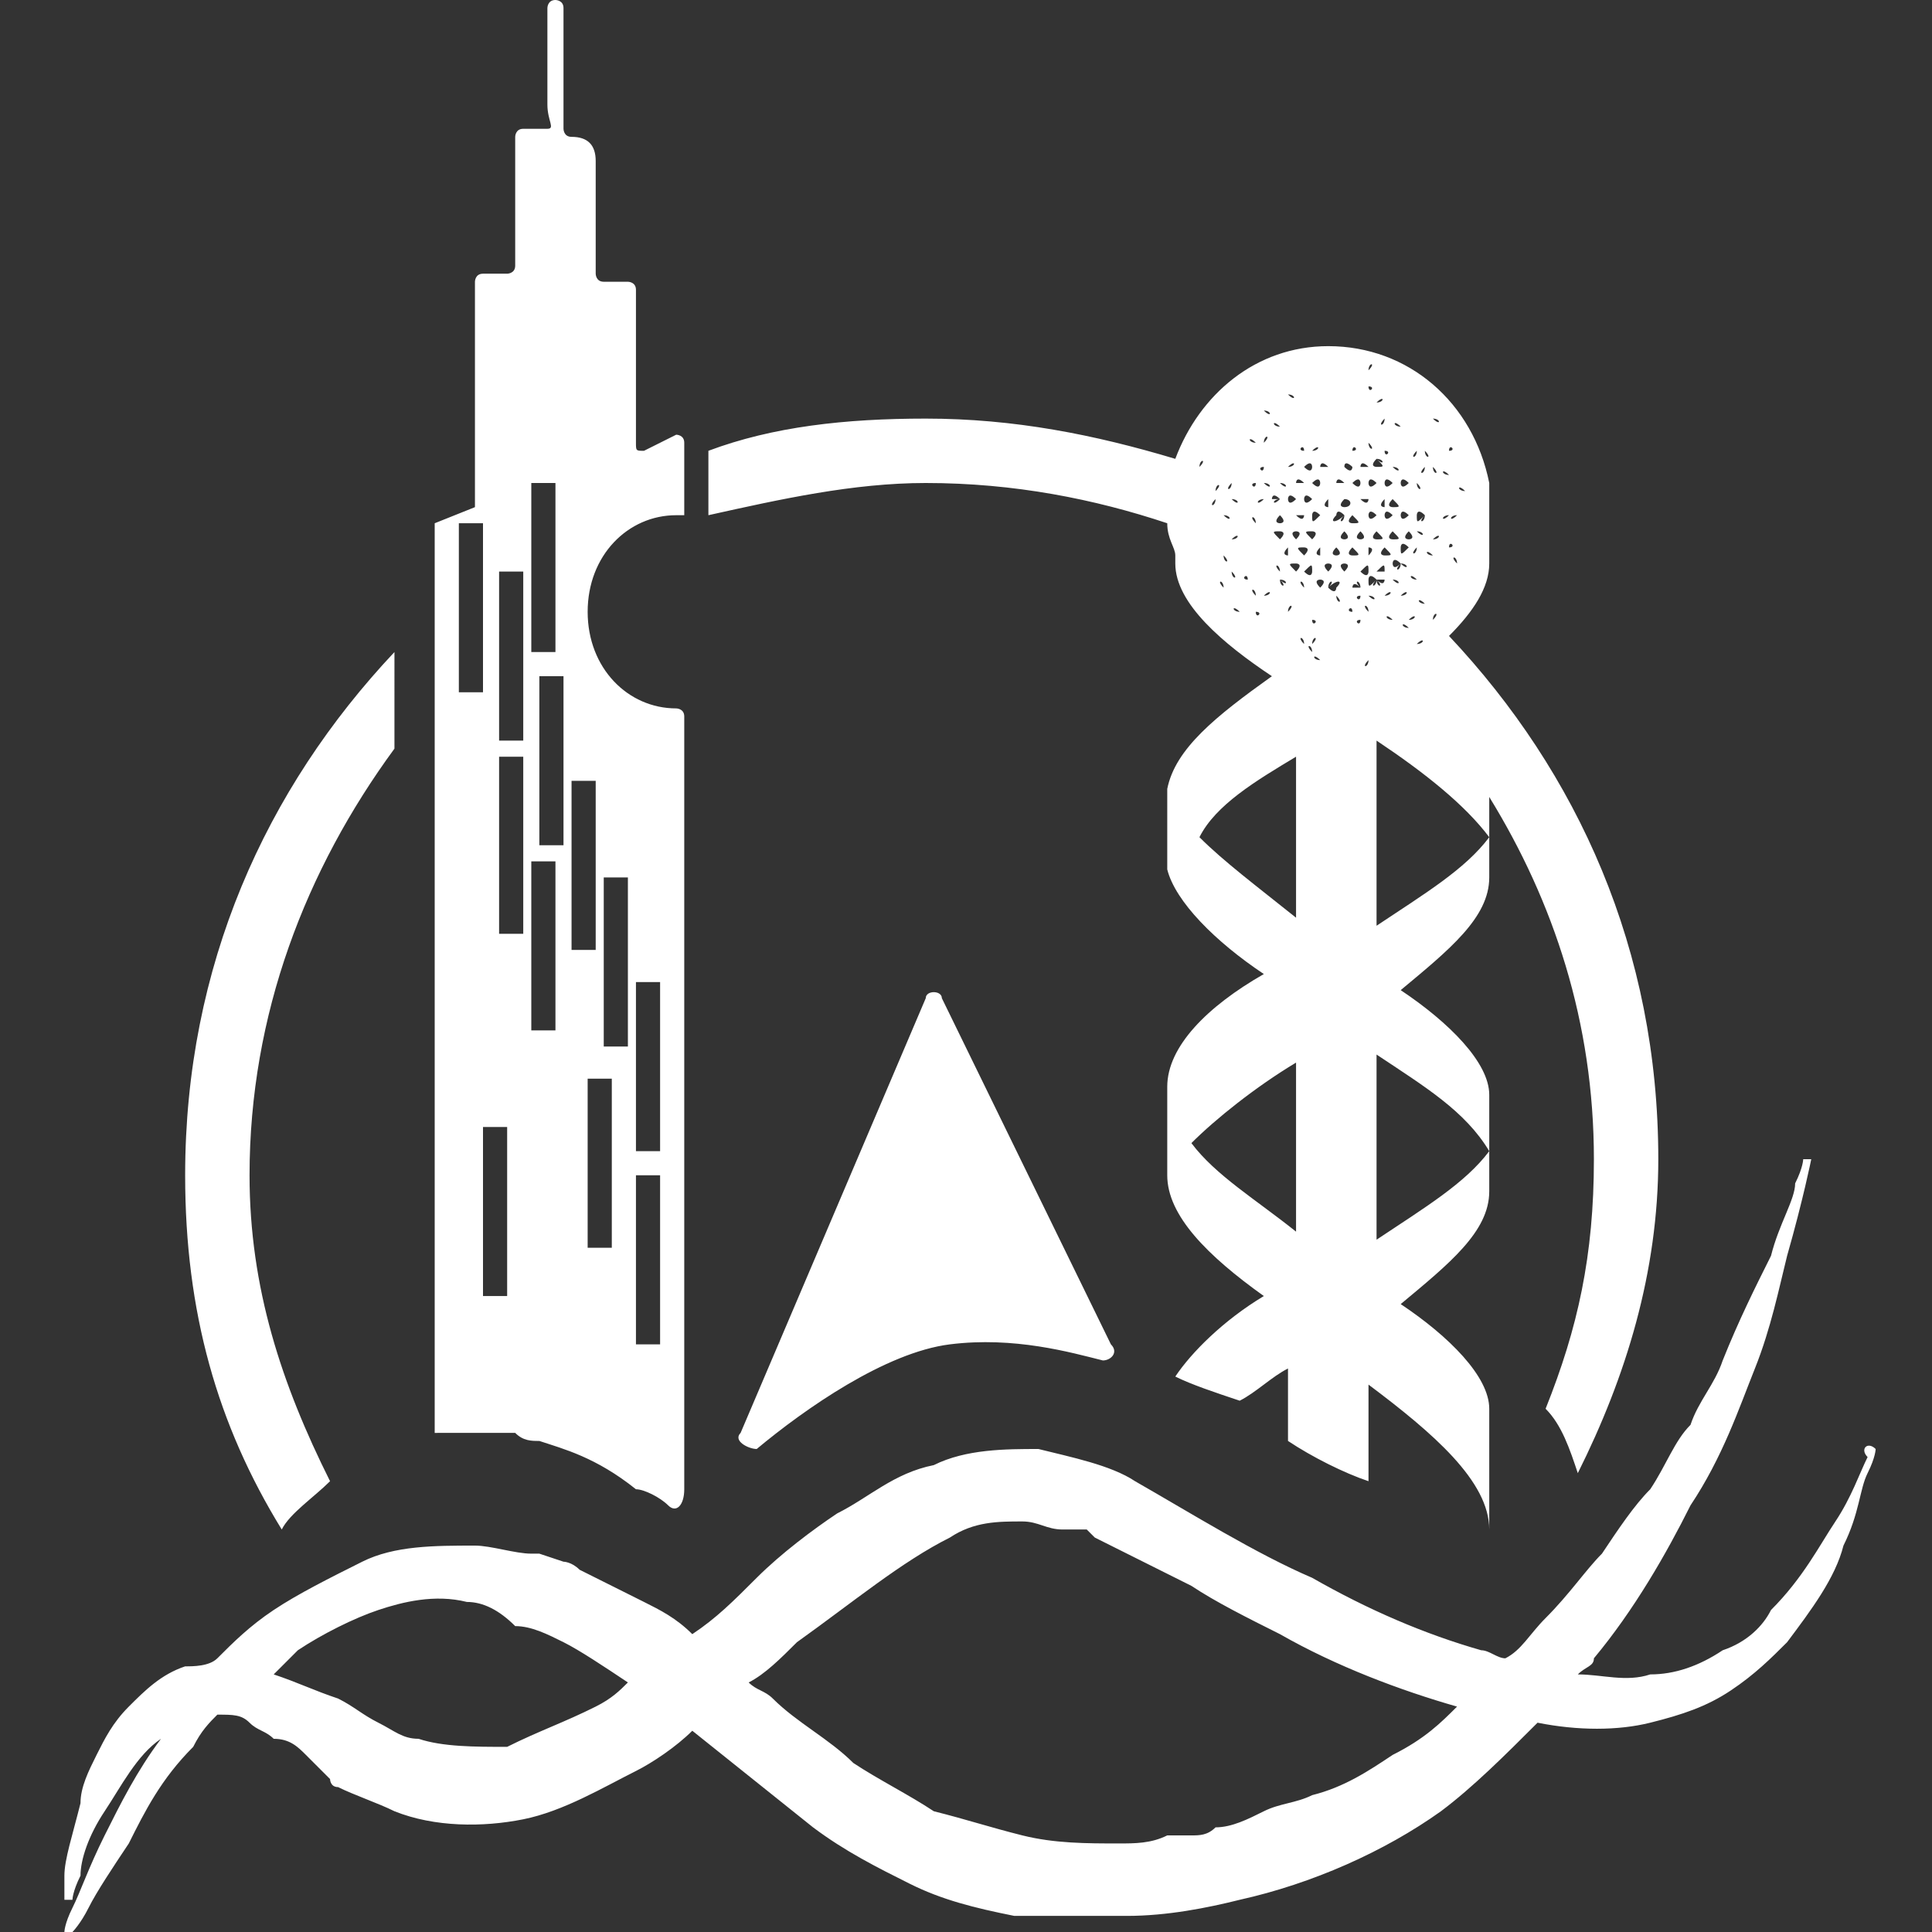 <?xml version="1.0" encoding="UTF-8"?> <!-- Generator: Adobe Illustrator 27.3.1, SVG Export Plug-In . SVG Version: 6.00 Build 0) --> <svg xmlns="http://www.w3.org/2000/svg" xmlns:xlink="http://www.w3.org/1999/xlink" version="1.1" id="Capa_1" x="0px" y="0px" viewBox="0 0 24 24" style="enable-background:new 0 0 24 24;" xml:space="preserve"><rect x="0" y="0" width="24" height="24" fill="#333333" stroke="none"/> <style type="text/css"> .st0{fill:#FFFFFF;} </style> <path class="st0" d="M18.1,18.6L18.1,18.6L18.1,18.6C18.1,18.6,18.1,18.6,18.1,18.6z M4.1,18.4c-0.6-1.2-1-2.4-1-3.8 c0-2,0.7-3.8,1.8-5.3V8.1C3.3,9.8,2.3,12,2.3,14.6c0,1.7,0.4,3.1,1.2,4.4C3.6,18.8,3.9,18.6,4.1,18.4z M11.5,12.4l-2.3,5.4 c-0.1,0.1,0.1,0.2,0.2,0.2c0.6-0.5,1.6-1.2,2.4-1.3c0.8-0.1,1.5,0.1,1.9,0.2c0.1,0,0.2-0.1,0.1-0.2l-2.1-4.3 C11.7,12.3,11.5,12.3,11.5,12.4z M11.5,6c-0.9,0-1.8,0.2-2.7,0.4V5.6c0.8-0.3,1.7-0.4,2.7-0.4c1.1,0,2.1,0.2,3.1,0.5 c0.3-0.8,1-1.4,1.9-1.4c1,0,1.8,0.7,2,1.7c0,0,0,0,0,0c0,0.1,0,0.2,0,0.3c0,0.1,0,0.1,0,0.1l0,0.6c0,0.3-0.2,0.6-0.5,0.9 c1.6,1.7,2.6,3.9,2.6,6.5c0,1.4-0.4,2.7-1,3.9c-0.1-0.3-0.2-0.6-0.4-0.8c0.4-1,0.6-1.9,0.6-3.1c0-1.7-0.5-3.2-1.3-4.5v1 c0,0.5-0.5,0.9-1.1,1.4c0.6,0.4,1.1,0.9,1.1,1.3v0.3c0-0.1,0-0.1,0-0.2v1.1c0,0.5-0.5,0.9-1.1,1.4c0.6,0.4,1.1,0.9,1.1,1.3l0,1.5 c0-0.6-0.7-1.2-1.5-1.8l0,1.2c-0.3-0.1-0.7-0.3-1-0.5l0-0.9c-0.2,0.1-0.4,0.3-0.6,0.4c-0.3-0.1-0.6-0.2-0.8-0.3 c0.2-0.3,0.6-0.7,1.1-1c-0.7-0.5-1.2-1-1.2-1.5v-1.1c0,0.1,0,0.1,0,0.2v-0.2c0-0.5,0.5-1,1.2-1.4c-0.6-0.4-1.1-0.9-1.2-1.3 c0,0,0,0.1,0,0.1v-0.2V9.9c0,0,0,0,0,0V9.7c0,0,0,0.1,0,0.1c0.1-0.5,0.6-0.9,1.3-1.4C15.2,8,14.6,7.5,14.6,7V6.9 c0-0.1-0.1-0.2-0.1-0.4C13.6,6.2,12.6,6,11.5,6z M14.6,6.8C14.6,6.8,14.6,6.8,14.6,6.8C14.6,6.8,14.6,6.8,14.6,6.8 C14.6,6.8,14.6,6.8,14.6,6.8C14.6,6.8,14.6,6.8,14.6,6.8z M14.7,6.9C14.7,6.9,14.7,6.9,14.7,6.9C14.7,6.9,14.7,6.9,14.7,6.9 C14.7,6.9,14.7,6.9,14.7,6.9C14.7,6.9,14.7,6.9,14.7,6.9z M14.7,7C14.7,7,14.7,7,14.7,7C14.7,7,14.7,7,14.7,7C14.7,7,14.7,7,14.7,7 C14.7,7,14.7,7,14.7,7z M14.7,6.6C14.7,6.6,14.7,6.5,14.7,6.6C14.7,6.5,14.7,6.6,14.7,6.6C14.7,6.6,14.7,6.6,14.7,6.6 C14.7,6.6,14.7,6.6,14.7,6.6z M14.7,7C14.7,7,14.7,7,14.7,7C14.7,7,14.7,7,14.7,7C14.7,7,14.7,7,14.7,7C14.7,7,14.7,7,14.7,7z M14.7,7.1C14.7,7.1,14.7,7.1,14.7,7.1C14.7,7.1,14.7,7.1,14.7,7.1C14.7,7.1,14.7,7.1,14.7,7.1C14.7,7.1,14.7,7.1,14.7,7.1z M14.7,6.8C14.7,6.8,14.7,6.8,14.7,6.8C14.7,6.8,14.7,6.8,14.7,6.8C14.7,6.9,14.7,6.9,14.7,6.8C14.7,6.9,14.7,6.9,14.7,6.8z M14.8,6.6C14.8,6.6,14.8,6.6,14.8,6.6C14.8,6.6,14.8,6.6,14.8,6.6C14.8,6.6,14.8,6.6,14.8,6.6C14.8,6.6,14.8,6.6,14.8,6.6z M14.8,7.1C14.8,7.1,14.8,7.1,14.8,7.1C14.8,7.1,14.8,7.1,14.8,7.1C14.8,7.1,14.8,7.1,14.8,7.1C14.8,7.1,14.8,7.1,14.8,7.1z M14.8,7.2C14.8,7.2,14.8,7.2,14.8,7.2C14.8,7.2,14.8,7.2,14.8,7.2C14.8,7.2,14.8,7.2,14.8,7.2C14.8,7.2,14.8,7.2,14.8,7.2z M14.8,6.9C14.8,6.9,14.8,6.9,14.8,6.9C14.8,6.9,14.8,6.9,14.8,6.9C14.8,6.9,14.8,6.9,14.8,6.9C14.8,6.9,14.8,6.9,14.8,6.9z M14.9,6.6C14.9,6.6,14.9,6.6,14.9,6.6C14.9,6.6,14.9,6.6,14.9,6.6C14.9,6.6,14.8,6.6,14.9,6.6C14.8,6.6,14.9,6.6,14.9,6.6z M14.9,6.3C14.9,6.3,14.9,6.3,14.9,6.3C14.9,6.2,14.9,6.2,14.9,6.3C14.8,6.2,14.8,6.2,14.9,6.3C14.8,6.3,14.8,6.3,14.9,6.3z M14.9,7.3C14.9,7.3,14.9,7.3,14.9,7.3C14.9,7.3,14.9,7.3,14.9,7.3C14.9,7.3,14.9,7.3,14.9,7.3C14.9,7.3,14.9,7.3,14.9,7.3z M14.9,7.2C14.9,7.1,14.9,7.1,14.9,7.2C14.9,7.1,14.9,7.1,14.9,7.2C14.9,7.2,14.9,7.2,14.9,7.2C14.9,7.2,14.9,7.2,14.9,7.2z M14.9,7.4C14.9,7.4,14.9,7.4,14.9,7.4C14.9,7.4,14.9,7.4,14.9,7.4C14.9,7.4,14.9,7.4,14.9,7.4C14.9,7.4,14.9,7.4,14.9,7.4z M14.9,7 C14.9,7,14.9,7,14.9,7C14.9,7,14.9,7,14.9,7C14.9,7,14.9,7,14.9,7C14.9,7,14.9,7,14.9,7z M14.9,6.9C14.9,6.9,14.9,6.9,14.9,6.9 C14.9,6.9,14.9,6.9,14.9,6.9C14.9,6.9,14.9,6.9,14.9,6.9C14.9,6.9,14.9,6.9,14.9,6.9z M14.9,6.7C14.9,6.7,14.9,6.7,14.9,6.7 C14.9,6.7,14.9,6.7,14.9,6.7C14.9,6.8,14.9,6.8,14.9,6.7C14.9,6.8,14.9,6.8,14.9,6.7z M15,6.2C15,6.2,15,6.2,15,6.2 C14.9,6.2,14.9,6.2,15,6.2C14.9,6.3,14.9,6.3,15,6.2C15,6.3,15,6.3,15,6.2z M15,6.6C15,6.6,15,6.6,15,6.6C14.9,6.6,14.9,6.6,15,6.6 C14.9,6.6,14.9,6.6,15,6.6C15,6.6,15,6.6,15,6.6C15,6.6,15,6.6,15,6.6C15,6.6,15,6.6,15,6.6z M14.9,7.3C14.9,7.3,14.9,7.3,14.9,7.3 C14.9,7.3,15,7.3,14.9,7.3C15,7.3,14.9,7.3,14.9,7.3C14.9,7.3,14.9,7.3,14.9,7.3z M15,7.4C15,7.4,15,7.4,15,7.4 C14.9,7.4,14.9,7.4,15,7.4C14.9,7.4,14.9,7.4,15,7.4C15,7.4,15,7.4,15,7.4z M15,7.2C15,7.2,15,7.2,15,7.2C14.9,7.2,14.9,7.2,15,7.2 C14.9,7.2,14.9,7.2,15,7.2C15,7.2,15,7.2,15,7.2z M15,7.1C15,7.1,15,7,15,7.1C15,7,15,7.1,15,7.1C15,7.1,15,7.1,15,7.1 C15,7.1,15,7.1,15,7.1z M15,6.9C15,6.9,15,6.9,15,6.9C15,6.9,15,6.9,15,6.9C15,6.9,15,6.9,15,6.9C15,6.9,15,6.9,15,6.9z M15,6.4 C15,6.4,15,6.4,15,6.4C15,6.4,15,6.4,15,6.4C15,6.4,15,6.4,15,6.4C15,6.4,15,6.4,15,6.4z M15,6.1C15,6.1,15,6.1,15,6.1 C15,6.1,15,6,15,6.1C15,6,15,6.1,15,6.1C15,6.1,15,6.1,15,6.1z M15,6.8C15,6.8,15,6.8,15,6.8C15,6.8,15,6.8,15,6.8 C15,6.8,15,6.7,15,6.8C15,6.7,15,6.8,15,6.8z M15,7.5C15,7.5,15,7.5,15,7.5C15,7.5,15,7.5,15,7.5C15,7.5,15,7.5,15,7.5 C15,7.5,15,7.5,15,7.5z M15,7.4C15,7.4,15,7.4,15,7.4C15,7.4,15,7.4,15,7.4C15,7.4,15,7.5,15,7.4C15,7.5,15,7.4,15,7.4z M15,7.3 C15,7.3,15,7.3,15,7.3C15,7.3,15,7.3,15,7.3C15,7.3,15,7.3,15,7.3C15,7.3,15,7.3,15,7.3z M15.1,7.2C15.1,7.2,15.1,7.2,15.1,7.2 C15,7.2,15,7.2,15.1,7.2C15,7.2,15,7.2,15.1,7.2C15.1,7.2,15.1,7.2,15.1,7.2z M15.1,6.6C15.1,6.6,15.1,6.6,15.1,6.6 C15.1,6.6,15.1,6.6,15.1,6.6C15.1,6.6,15,6.6,15.1,6.6C15,6.6,15.1,6.6,15.1,6.6z M15.1,7.1C15.1,7.1,15.1,7.1,15.1,7.1 C15.1,7.1,15.1,7.1,15.1,7.1C15.1,7.1,15.1,7.1,15.1,7.1C15.1,7.1,15.1,7.1,15.1,7.1z M15.1,7C15.1,7,15.1,7,15.1,7 C15.1,6.9,15.1,6.9,15.1,7C15.1,6.9,15.1,6.9,15.1,7C15.1,7,15.1,7,15.1,7z M15.5,5.8C15.5,5.9,15.5,5.9,15.5,5.8 C15.5,5.9,15.5,5.9,15.5,5.8C15.5,5.8,15.5,5.8,15.5,5.8C15.5,5.8,15.5,5.8,15.5,5.8z M15.5,5.3C15.5,5.3,15.5,5.3,15.5,5.3 C15.5,5.3,15.5,5.3,15.5,5.3C15.5,5.3,15.5,5.3,15.5,5.3C15.5,5.3,15.5,5.3,15.5,5.3z M16.8,5.6C16.8,5.6,16.8,5.6,16.8,5.6 C16.8,5.6,16.9,5.6,16.8,5.6C16.9,5.6,16.8,5.5,16.8,5.6C16.8,5.5,16.8,5.6,16.8,5.6z M16.8,5.3C16.8,5.3,16.8,5.3,16.8,5.3 C16.8,5.2,16.8,5.2,16.8,5.3C16.8,5.2,16.8,5.2,16.8,5.3C16.8,5.3,16.8,5.3,16.8,5.3z M16.8,6C16.8,6,16.8,6,16.8,6 c0.1,0.1,0.1,0,0.1,0S16.9,5.9,16.8,6C16.8,5.9,16.8,6,16.8,6z M18.2,6.6C18.2,6.6,18.2,6.6,18.2,6.6C18.2,6.6,18.2,6.6,18.2,6.6 C18.2,6.6,18.2,6.6,18.2,6.6C18.2,6.6,18.2,6.6,18.2,6.6z M18.2,6.3C18.2,6.3,18.2,6.3,18.2,6.3C18.2,6.2,18.2,6.2,18.2,6.3 C18.2,6.2,18.2,6.2,18.2,6.3C18.2,6.3,18.2,6.3,18.2,6.3z M18.2,6.4C18.2,6.4,18.2,6.4,18.2,6.4C18.1,6.4,18.1,6.4,18.2,6.4 C18.1,6.4,18.1,6.4,18.2,6.4C18.2,6.4,18.2,6.4,18.2,6.4z M18.1,7.4C18.1,7.4,18.1,7.4,18.1,7.4C18.1,7.4,18.1,7.4,18.1,7.4 C18.1,7.4,18.1,7.4,18.1,7.4C18.1,7.4,18.1,7.4,18.1,7.4z M18.1,7.5C18.1,7.5,18.1,7.5,18.1,7.5C18.1,7.5,18.1,7.5,18.1,7.5 C18.1,7.5,18.1,7.5,18.1,7.5C18.1,7.5,18.1,7.5,18.1,7.5z M18.1,7.3C18.1,7.3,18.1,7.3,18.1,7.3C18.1,7.3,18.1,7.3,18.1,7.3 C18.1,7.3,18.1,7.3,18.1,7.3C18.1,7.3,18.1,7.3,18.1,7.3z M18.1,7.1C18.1,7.1,18.1,7.1,18.1,7.1C18.1,7.1,18.1,7.1,18.1,7.1 C18.1,7.1,18.1,7.1,18.1,7.1C18.1,7.1,18.1,7.1,18.1,7.1z M18.1,7.6C18.1,7.6,18.1,7.6,18.1,7.6C18.1,7.6,18.1,7.7,18.1,7.6 C18.1,7.7,18.1,7.6,18.1,7.6C18.1,7.6,18.1,7.6,18.1,7.6z M18,7.7C18,7.7,18,7.7,18,7.7C17.9,7.7,17.9,7.7,18,7.7 C17.9,7.7,17.9,7.7,18,7.7C18,7.7,18,7.7,18,7.7z M17.9,7.8C17.9,7.8,17.9,7.8,17.9,7.8C17.9,7.8,17.9,7.8,17.9,7.8 C18,7.8,18,7.8,17.9,7.8C18,7.8,18,7.8,17.9,7.8z M18,7.6C18,7.6,18,7.6,18,7.6C17.9,7.6,17.9,7.6,18,7.6C17.9,7.6,17.9,7.6,18,7.6 C18,7.6,18,7.6,18,7.6z M17.9,7.8C17.9,7.8,17.9,7.8,17.9,7.8C17.9,7.8,17.8,7.8,17.9,7.8C17.8,7.8,17.9,7.8,17.9,7.8 C17.9,7.8,17.9,7.8,17.9,7.8z M17.9,7.9C17.8,7.9,17.8,7.9,17.9,7.9C17.8,7.9,17.8,7.9,17.9,7.9C17.9,7.9,17.9,7.9,17.9,7.9 C17.9,7.9,17.9,7.9,17.9,7.9z M17.5,7.7C17.6,7.7,17.6,7.6,17.5,7.7C17.6,7.6,17.6,7.6,17.5,7.7C17.5,7.6,17.5,7.6,17.5,7.7 C17.5,7.6,17.5,7.7,17.5,7.7z M17.5,8C17.5,8,17.5,8,17.5,8C17.5,8,17.5,8,17.5,8C17.5,8,17.5,8,17.5,8C17.5,8,17.5,8,17.5,8z M17.5,7.8C17.5,7.8,17.5,7.7,17.5,7.8C17.4,7.7,17.4,7.8,17.5,7.8C17.4,7.8,17.4,7.8,17.5,7.8C17.5,7.8,17.5,7.8,17.5,7.8z M17.5,8.1C17.4,8.1,17.4,8.1,17.5,8.1C17.4,8.1,17.4,8.1,17.5,8.1C17.5,8.1,17.5,8.1,17.5,8.1C17.5,8.1,17.5,8.1,17.5,8.1z M17.4,8.1C17.4,8.1,17.4,8.1,17.4,8.1C17.4,8.1,17.4,8.1,17.4,8.1C17.4,8.1,17.4,8.1,17.4,8.1C17.4,8.1,17.4,8.1,17.4,8.1z M17.4,7.9C17.4,7.9,17.3,7.9,17.4,7.9C17.3,7.9,17.3,7.9,17.4,7.9C17.3,7.9,17.3,7.9,17.4,7.9C17.3,7.9,17.4,7.9,17.4,7.9z M17.3,8.2C17.3,8.2,17.3,8.2,17.3,8.2C17.3,8.2,17.3,8.2,17.3,8.2C17.3,8.2,17.3,8.2,17.3,8.2C17.3,8.2,17.3,8.2,17.3,8.2z M17.3,7.8C17.3,7.8,17.3,7.8,17.3,7.8C17.3,7.8,17.3,7.8,17.3,7.8C17.3,7.8,17.3,7.8,17.3,7.8C17.3,7.8,17.3,7.8,17.3,7.8z M17.3,8.1C17.3,8.1,17.3,8.1,17.3,8.1C17.3,8.1,17.3,8.1,17.3,8.1C17.3,8.1,17.3,8.1,17.3,8.1C17.3,8.1,17.3,8.1,17.3,8.1z M17.2,8 C17.2,8,17.2,8,17.2,8C17.2,8,17.2,8,17.2,8C17.2,8,17.2,8,17.2,8C17.2,8,17.2,8,17.2,8z M17.2,8.2C17.2,8.2,17.2,8.2,17.2,8.2 C17.2,8.2,17.2,8.2,17.2,8.2C17.2,8.2,17.2,8.2,17.2,8.2C17.2,8.2,17.2,8.2,17.2,8.2z M17.2,8.2C17.2,8.2,17.2,8.2,17.2,8.2 C17.2,8.2,17.2,8.2,17.2,8.2C17.2,8.2,17.2,8.2,17.2,8.2C17.2,8.2,17.2,8.2,17.2,8.2z M17.3,7.7C17.3,7.7,17.2,7.6,17.3,7.7 C17.2,7.6,17.2,7.7,17.3,7.7C17.2,7.7,17.2,7.7,17.3,7.7C17.2,7.7,17.3,7.7,17.3,7.7z M17.2,7.9C17.2,7.9,17.2,7.9,17.2,7.9 C17.2,7.9,17.2,7.9,17.2,7.9C17.2,7.9,17.2,7.9,17.2,7.9C17.2,7.9,17.2,7.9,17.2,7.9z M17.2,8.1C17.2,8.1,17.2,8.2,17.2,8.1 C17.2,8.2,17.2,8.2,17.2,8.1C17.2,8.2,17.2,8.2,17.2,8.1C17.2,8.2,17.2,8.1,17.2,8.1z M17.1,7.8C17.1,7.8,17.1,7.8,17.1,7.8 C17.1,7.8,17.1,7.8,17.1,7.8C17.1,7.8,17.1,7.8,17.1,7.8C17.1,7.8,17.1,7.8,17.1,7.8C17.1,7.8,17.1,7.8,17.1,7.8 C17.1,7.8,17.1,7.8,17.1,7.8z M17.1,8.1C17.1,8.1,17.1,8.1,17.1,8.1C17.1,8.1,17.1,8.1,17.1,8.1L17.1,8.1 C17.1,8.1,17.1,8.1,17.1,8.1C17.1,8.1,17.1,8.1,17.1,8.1C17.1,8.1,17.1,8.1,17.1,8.1C17.1,8.1,17.1,8.1,17.1,8.1 C17.1,8.1,17.1,8.1,17.1,8.1C17.1,8.1,17.1,8.1,17.1,8.1C17.1,8.1,17.1,8.1,17.1,8.1z M16.8,7.6C16.8,7.6,16.8,7.5,16.8,7.6 C16.8,7.5,16.7,7.6,16.8,7.6C16.7,7.6,16.8,7.6,16.8,7.6C16.8,7.6,16.8,7.6,16.8,7.6z M16.8,7.8C16.8,7.8,16.8,7.8,16.8,7.8 C16.8,7.8,16.7,7.8,16.8,7.8C16.7,7.9,16.7,7.9,16.8,7.8C16.8,7.9,16.8,7.9,16.8,7.8C16.8,7.9,16.8,7.9,16.8,7.8 C16.8,7.9,16.8,7.9,16.8,7.8C16.8,7.9,16.8,7.9,16.8,7.8C16.8,7.8,16.8,7.8,16.8,7.8z M16.1,8.1C16.1,8.1,16.1,8.1,16.1,8.1 C16,8.1,16,8.1,16.1,8.1C16,8.1,16,8.1,16.1,8.1C16.1,8.1,16.1,8.1,16.1,8.1z M16.1,8.3C16.1,8.3,16.1,8.3,16.1,8.3 C16.1,8.3,16.1,8.3,16.1,8.3C16.1,8.3,16.1,8.3,16.1,8.3C16.1,8.3,16.1,8.3,16.1,8.3z M16,7.9C16,7.9,16,7.9,16,7.9 C16,7.9,16,7.9,16,7.9C16,7.9,16,7.9,16,7.9C16,7.9,16,7.9,16,7.9z M16,8.2C16,8.2,16,8.2,16,8.2C16,8.2,16,8.2,16,8.2 C16,8.2,16,8.2,16,8.2C16,8.2,16,8.2,16,8.2z M16,8.2C16,8.2,16,8.2,16,8.2C16,8.2,16,8.2,16,8.2C16,8.2,16,8.2,16,8.2 C16,8.2,16,8.2,16,8.2z M16,8C16,8,16,8,16,8C15.9,8,15.9,8,16,8C15.9,8,15.9,8,16,8C16,8,16,8,16,8z M16,7.7C16,7.7,16,7.7,16,7.7 C15.9,7.7,15.9,7.7,16,7.7C15.9,7.7,15.9,7.7,16,7.7C16,7.7,16,7.7,16,7.7z M15.9,7.8C15.9,7.8,15.9,7.8,15.9,7.8 C15.9,7.8,15.9,7.8,15.9,7.8C15.9,7.8,15.9,7.8,15.9,7.8C15.9,7.8,15.9,7.8,15.9,7.8z M15.9,8.1C15.9,8.1,15.9,8.1,15.9,8.1 C15.9,8.1,15.9,8.1,15.9,8.1C15.9,8.1,15.9,8.1,15.9,8.1C15.9,8.1,15.9,8.1,15.9,8.1z M16,7.4C16,7.4,15.9,7.4,16,7.4 C15.9,7.4,15.9,7.4,16,7.4C15.9,7.4,15.9,7.4,16,7.4C15.9,7.4,16,7.4,16,7.4z M15.6,7C15.6,7,15.6,7,15.6,7C15.6,7,15.5,7,15.6,7 C15.5,7,15.5,7,15.6,7C15.5,7,15.5,7,15.6,7C15.5,7,15.5,7,15.6,7C15.5,7,15.6,7,15.6,7z M15.5,7.5C15.5,7.5,15.5,7.5,15.5,7.5 C15.5,7.5,15.6,7.5,15.5,7.5C15.6,7.5,15.5,7.5,15.5,7.5C15.5,7.5,15.5,7.5,15.5,7.5z M15.3,6.8C15.3,6.8,15.3,6.8,15.3,6.8 C15.3,6.8,15.3,6.8,15.3,6.8C15.3,6.8,15.3,6.8,15.3,6.8C15.3,6.8,15.3,6.8,15.3,6.8z M15.3,6.7C15.4,6.7,15.4,6.6,15.3,6.7 C15.4,6.6,15.4,6.6,15.3,6.7C15.3,6.6,15.3,6.6,15.3,6.7C15.3,6.6,15.3,6.7,15.3,6.7z M15.3,7.1C15.3,7.2,15.3,7.2,15.3,7.1 C15.3,7.2,15.4,7.2,15.3,7.1C15.4,7.1,15.3,7.1,15.3,7.1C15.3,7.1,15.3,7.1,15.3,7.1z M15.4,7C15.4,7,15.4,7,15.4,7 C15.4,7,15.4,7,15.4,7C15.4,7,15.4,7,15.4,7C15.4,7,15.4,7,15.4,7C15.4,7,15.3,7,15.4,7C15.3,7,15.4,7,15.4,7z M15.5,6.6 C15.5,6.6,15.5,6.6,15.5,6.6C15.5,6.6,15.5,6.7,15.5,6.6C15.5,6.7,15.5,6.6,15.5,6.6C15.5,6.6,15.5,6.6,15.5,6.6z M15.6,6.5 C15.6,6.5,15.6,6.5,15.6,6.5C15.6,6.4,15.6,6.4,15.6,6.5C15.6,6.4,15.5,6.4,15.6,6.5C15.5,6.5,15.6,6.5,15.6,6.5z M15.4,6.8 C15.4,6.8,15.4,6.8,15.4,6.8C15.4,6.8,15.4,6.8,15.4,6.8C15.4,6.8,15.5,6.8,15.4,6.8C15.5,6.8,15.4,6.8,15.4,6.8z M15.4,6.4 C15.4,6.4,15.4,6.4,15.4,6.4C15.4,6.4,15.4,6.4,15.4,6.4C15.4,6.4,15.4,6.5,15.4,6.4C15.4,6.5,15.4,6.4,15.4,6.4z M15.4,7.3 C15.4,7.3,15.4,7.3,15.4,7.3C15.4,7.3,15.5,7.3,15.4,7.3C15.5,7.3,15.4,7.3,15.4,7.3C15.4,7.3,15.4,7.3,15.4,7.3z M15.5,7.2 C15.5,7.2,15.5,7.2,15.5,7.2C15.5,7.2,15.5,7.1,15.5,7.2C15.5,7.1,15.4,7.2,15.5,7.2C15.4,7.2,15.5,7.2,15.5,7.2z M15.6,6.9 C15.6,6.9,15.6,6.9,15.6,6.9C15.6,6.8,15.6,6.8,15.6,6.9C15.6,6.8,15.6,6.8,15.6,6.9C15.6,6.9,15.6,6.9,15.6,6.9z M16.9,6.2 C16.9,6.2,16.9,6.3,16.9,6.2c0.1,0.1,0.1,0,0.1,0C17,6.2,17,6.2,16.9,6.2C16.9,6.2,16.9,6.2,16.9,6.2z M17,5.8C17,5.8,17,5.7,17,5.8 c-0.1-0.1-0.1,0-0.1,0C16.9,5.8,16.9,5.8,17,5.8C17,5.8,17,5.8,17,5.8z M18.1,6.4C18.1,6.4,18.1,6.4,18.1,6.4 C18,6.4,18,6.4,18.1,6.4C18,6.4,18,6.5,18.1,6.4C18.1,6.5,18.1,6.4,18.1,6.4z M18.1,6.6C18.1,6.6,18.1,6.6,18.1,6.6 C18.1,6.6,18.1,6.6,18.1,6.6C18.1,6.6,18.1,6.6,18.1,6.6C18.1,6.6,18.1,6.6,18.1,6.6z M18,6.8C18,6.8,18,6.8,18,6.8 C18,6.8,18.1,6.8,18,6.8C18.1,6.8,18,6.7,18,6.8C18,6.7,18,6.8,18,6.8z M18,6.6C18,6.6,18,6.6,18,6.6C18,6.6,17.9,6.6,18,6.6 C17.9,6.6,18,6.6,18,6.6C18,6.6,18,6.6,18,6.6z M17.7,6.4C17.7,6.4,17.6,6.4,17.7,6.4c-0.1-0.1-0.1,0-0.1,0 C17.6,6.5,17.6,6.5,17.7,6.4C17.6,6.5,17.7,6.5,17.7,6.4z M17.6,6.6C17.6,6.6,17.7,6.7,17.6,6.6C17.7,6.7,17.7,6.6,17.6,6.6 C17.7,6.6,17.7,6.6,17.6,6.6C17.7,6.6,17.6,6.6,17.6,6.6z M17.6,6.8C17.6,6.8,17.5,6.8,17.6,6.8C17.5,6.9,17.6,6.9,17.6,6.8 C17.6,6.9,17.6,6.9,17.6,6.8C17.6,6.8,17.6,6.8,17.6,6.8z M17.5,6.6C17.5,6.6,17.5,6.6,17.5,6.6c-0.1,0.1,0,0.1,0,0.1 C17.5,6.7,17.6,6.7,17.5,6.6C17.6,6.6,17.5,6.6,17.5,6.6z M17.4,7C17.4,7,17.5,7.1,17.4,7C17.5,7.1,17.5,7,17.4,7 C17.5,7,17.5,7,17.4,7C17.5,7,17.4,7,17.4,7z M17.5,6.8C17.5,6.8,17.5,6.8,17.5,6.8c-0.1-0.1-0.1,0-0.1,0 C17.4,6.9,17.4,6.9,17.5,6.8C17.5,6.9,17.5,6.9,17.5,6.8z M17.5,6.4C17.5,6.4,17.5,6.4,17.5,6.4c-0.1-0.1-0.1,0-0.1,0 S17.4,6.5,17.5,6.4C17.5,6.5,17.5,6.5,17.5,6.4z M17.3,6.6C17.3,6.6,17.3,6.6,17.3,6.6c-0.1,0.1,0,0.1,0,0.1 C17.4,6.7,17.4,6.7,17.3,6.6C17.4,6.6,17.4,6.6,17.3,6.6z M17.2,6.8C17.2,6.8,17.2,6.8,17.2,6.8c-0.1,0.1,0,0.1,0,0.1 C17.3,6.9,17.3,6.9,17.2,6.8C17.3,6.8,17.3,6.8,17.2,6.8z M17.3,6.4C17.3,6.4,17.3,6.4,17.3,6.4c-0.1-0.1-0.1,0-0.1,0 S17.2,6.5,17.3,6.4C17.3,6.5,17.3,6.5,17.3,6.4z M17.1,6.6C17.1,6.6,17.1,6.6,17.1,6.6c-0.1,0.1,0,0.1,0,0.1 C17.2,6.7,17.2,6.7,17.1,6.6C17.2,6.6,17.2,6.6,17.1,6.6z M17.1,6.4C17.1,6.4,17.1,6.4,17.1,6.4c-0.1-0.1-0.1,0-0.1,0 S17,6.5,17.1,6.4C17.1,6.5,17.1,6.5,17.1,6.4z M16.9,6.6C16.9,6.6,16.9,6.6,16.9,6.6c-0.1,0.1,0,0.1,0,0.1S17,6.7,16.9,6.6 C17,6.6,17,6.6,16.9,6.6z M16.8,6.8C16.8,6.8,16.8,6.8,16.8,6.8C16.8,6.8,16.8,6.9,16.8,6.8c-0.1,0.1,0,0.1,0,0.1 C16.9,6.9,16.9,6.9,16.8,6.8C16.9,6.9,16.9,6.9,16.8,6.8C16.9,6.8,16.9,6.8,16.8,6.8z M16.9,7.1C16.9,7.1,16.9,7.1,16.9,7.1 c0.1,0.1,0.1,0,0.1,0C17,7,17,7,16.9,7.1C16.9,7,16.9,7,16.9,7.1z M17,6.9C17.1,6.9,17.1,6.9,17,6.9c0.1-0.1,0-0.1,0-0.1 C17,6.8,17,6.8,17,6.9C17,6.9,17,6.9,17,6.9z M17.1,7.1C17.1,7.1,17.1,7.1,17.1,7.1C17.1,7.1,17.2,7.1,17.1,7.1c0.1,0,0.1,0,0.1,0 C17.2,7,17.2,7,17.1,7.1C17.1,7,17.1,7,17.1,7.1C17.1,7,17.1,7,17.1,7.1z M17.1,7.2C17.1,7.3,17.2,7.3,17.1,7.2c0.1,0.1,0.1,0,0.1,0 C17.3,7.2,17.2,7.2,17.1,7.2C17.2,7.2,17.1,7.2,17.1,7.2z M17.2,7.4C17.2,7.4,17.2,7.4,17.2,7.4C17.3,7.4,17.3,7.4,17.2,7.4 C17.3,7.4,17.3,7.3,17.2,7.4C17.2,7.3,17.2,7.4,17.2,7.4z M17.4,7C17.4,7,17.3,7,17.4,7c-0.1-0.1-0.1,0-0.1,0S17.3,7.1,17.4,7 C17.3,7.1,17.4,7.1,17.4,7z M17.3,7.2C17.3,7.2,17.3,7.2,17.3,7.2C17.3,7.2,17.4,7.2,17.3,7.2C17.4,7.3,17.4,7.3,17.3,7.2 C17.4,7.3,17.4,7.2,17.3,7.2C17.4,7.2,17.4,7.2,17.3,7.2C17.4,7.2,17.3,7.2,17.3,7.2z M17.4,7.4C17.4,7.4,17.4,7.4,17.4,7.4 C17.5,7.4,17.5,7.4,17.4,7.4C17.5,7.4,17.5,7.3,17.4,7.4C17.5,7.3,17.5,7.3,17.4,7.4C17.5,7.3,17.5,7.3,17.4,7.4 C17.4,7.3,17.4,7.3,17.4,7.4z M17.5,7.5C17.5,7.5,17.5,7.5,17.5,7.5C17.5,7.5,17.5,7.5,17.5,7.5C17.5,7.5,17.5,7.5,17.5,7.5 C17.5,7.5,17.5,7.5,17.5,7.5z M17.6,7.2C17.6,7.2,17.6,7.2,17.6,7.2C17.6,7.2,17.6,7.1,17.6,7.2C17.5,7.1,17.5,7.2,17.6,7.2 C17.5,7.2,17.5,7.2,17.6,7.2z M17.6,7.3C17.6,7.4,17.6,7.4,17.6,7.3C17.6,7.4,17.6,7.4,17.6,7.3C17.6,7.3,17.6,7.3,17.6,7.3 C17.6,7.3,17.6,7.3,17.6,7.3C17.6,7.3,17.6,7.3,17.6,7.3C17.6,7.3,17.6,7.3,17.6,7.3z M17.7,7C17.7,7,17.7,7,17.7,7 C17.7,7,17.7,7,17.7,7C17.6,7,17.6,7,17.7,7C17.6,7,17.6,7,17.7,7z M17.7,7.2C17.7,7.2,17.7,7.2,17.7,7.2 C17.7,7.2,17.7,7.2,17.7,7.2C17.7,7.1,17.7,7.1,17.7,7.2C17.7,7.1,17.7,7.1,17.7,7.2z M17.8,6.9C17.8,6.9,17.8,6.8,17.8,6.9 C17.8,6.8,17.8,6.8,17.8,6.9C17.7,6.8,17.7,6.8,17.8,6.9C17.7,6.8,17.7,6.9,17.8,6.9z M17.8,7C17.8,7,17.8,7,17.8,7 C17.8,7,17.8,7,17.8,7C17.8,7,17.8,6.9,17.8,7C17.8,6.9,17.8,7,17.8,7z M17.8,6.7C17.9,6.7,17.9,6.6,17.8,6.7 C17.9,6.6,17.9,6.6,17.8,6.7C17.8,6.6,17.8,6.6,17.8,6.7C17.8,6.6,17.8,6.7,17.8,6.7z M17.8,7.1C17.8,7.1,17.8,7.1,17.8,7.1 C17.8,7.2,17.8,7.2,17.8,7.1C17.9,7.2,17.9,7.2,17.8,7.1C17.9,7.1,17.9,7.1,17.8,7.1C17.9,7.1,17.9,7.1,17.8,7.1 C17.8,7.1,17.8,7.1,17.8,7.1z M17.9,6.8C17.9,6.8,17.9,6.8,17.9,6.8C17.9,6.8,17.9,6.8,17.9,6.8C17.9,6.8,17.9,6.8,17.9,6.8 C17.9,6.8,17.9,6.8,17.9,6.8z M17.9,7C17.9,7,17.9,7,17.9,7C18,7,18,7,17.9,7C18,6.9,18,6.9,17.9,7C17.9,6.9,17.9,6.9,17.9,7z M18,6.4C18,6.4,17.9,6.4,18,6.4C17.9,6.4,17.9,6.4,18,6.4C17.9,6.4,17.9,6.5,18,6.4C17.9,6.5,18,6.4,18,6.4z M17.9,6.2 C17.9,6.2,17.9,6.2,17.9,6.2C17.8,6.2,17.8,6.2,17.9,6.2C17.8,6.3,17.8,6.3,17.9,6.2C17.9,6.3,17.9,6.3,17.9,6.2z M17.8,6.4 C17.7,6.4,17.7,6.4,17.8,6.4C17.7,6.5,17.7,6.5,17.8,6.4C17.8,6.5,17.8,6.5,17.8,6.4C17.8,6.4,17.8,6.4,17.8,6.4z M17.8,6 C17.8,6,17.8,6,17.8,6C17.7,6,17.7,6,17.8,6C17.7,6.1,17.7,6.1,17.8,6C17.8,6.1,17.8,6.1,17.8,6z M17.7,6.2 C17.7,6.2,17.7,6.2,17.7,6.2C17.7,6.3,17.7,6.3,17.7,6.2C17.7,6.3,17.7,6.3,17.7,6.2C17.7,6.2,17.7,6.2,17.7,6.2z M17.7,5.8 C17.7,5.8,17.7,5.8,17.7,5.8C17.7,5.8,17.6,5.8,17.7,5.8C17.6,5.9,17.7,5.9,17.7,5.8C17.7,5.9,17.7,5.9,17.7,5.8z M17.6,6 C17.6,6,17.6,6,17.6,6C17.6,6.1,17.6,6.1,17.6,6C17.6,6.1,17.7,6.1,17.6,6C17.7,6,17.6,6,17.6,6z M17.5,6.2 C17.5,6.2,17.5,6.2,17.5,6.2C17.5,6.3,17.5,6.3,17.5,6.2C17.6,6.3,17.6,6.3,17.5,6.2C17.6,6.2,17.6,6.2,17.5,6.2z M17.5,6 C17.5,6,17.5,6,17.5,6c-0.1-0.1-0.1,0-0.1,0C17.4,6,17.4,6.1,17.5,6C17.5,6.1,17.5,6,17.5,6z M17.3,6.2C17.3,6.2,17.3,6.2,17.3,6.2 c-0.1,0.1,0,0.1,0,0.1C17.4,6.3,17.4,6.3,17.3,6.2C17.4,6.2,17.4,6.2,17.3,6.2z M17.3,6C17.3,6,17.3,5.9,17.3,6 c-0.1-0.1-0.1,0-0.1,0C17.2,6,17.2,6.1,17.3,6C17.3,6.1,17.3,6,17.3,6z M17.2,6.2C17.1,6.2,17.1,6.2,17.2,6.2c-0.1,0.1,0,0.1,0,0.1 C17.2,6.3,17.2,6.2,17.2,6.2C17.2,6.2,17.2,6.2,17.2,6.2z M17.1,6C17.1,6,17.1,5.9,17.1,6C17,5.9,17,6,17,6C17,6,17,6.1,17.1,6 C17.1,6.1,17.1,6,17.1,6z M16.8,6.4C16.8,6.4,16.8,6.4,16.8,6.4c-0.1,0.1,0,0.1,0,0.1C16.9,6.5,16.9,6.5,16.8,6.4 C16.9,6.4,16.9,6.4,16.8,6.4z M16.7,6.6C16.7,6.6,16.7,6.6,16.7,6.6c-0.1,0.1,0,0.1,0,0.1C16.7,6.7,16.8,6.7,16.7,6.6 C16.8,6.6,16.7,6.6,16.7,6.6z M16.6,6.8C16.6,6.8,16.5,6.8,16.6,6.8c-0.1,0.1,0,0.1,0,0.1S16.7,6.9,16.6,6.8 C16.7,6.8,16.6,6.8,16.6,6.8z M16.7,6.4C16.7,6.4,16.6,6.4,16.7,6.4c-0.1-0.1-0.1,0-0.1,0C16.5,6.5,16.6,6.5,16.7,6.4 C16.6,6.5,16.7,6.5,16.7,6.4z M16.5,6.7C16.5,6.6,16.5,6.6,16.5,6.7C16.5,6.6,16.5,6.6,16.5,6.7c-0.1,0-0.1,0-0.1,0 C16.4,6.7,16.5,6.7,16.5,6.7C16.5,6.7,16.5,6.7,16.5,6.7C16.5,6.7,16.5,6.7,16.5,6.7z M16.4,6.8C16.3,6.8,16.3,6.8,16.4,6.8 c-0.1,0.1,0,0.1,0,0.1S16.4,6.9,16.4,6.8C16.4,6.8,16.4,6.8,16.4,6.8z M16,6.8C15.9,6.8,15.9,6.8,16,6.8c-0.1,0.1,0,0.1,0,0.1 C16,6.9,16,6.9,16,6.8C16,6.8,16,6.8,16,6.8z M16.1,6.7C16.1,6.7,16.1,6.7,16.1,6.7c0.1-0.1,0-0.1,0-0.1S16,6.6,16.1,6.7 C16,6.7,16,6.7,16.1,6.7z M15.9,7.2C15.9,7.3,16,7.3,15.9,7.2C16,7.3,16,7.3,15.9,7.2C16,7.3,16,7.2,15.9,7.2 C16,7.2,16,7.2,15.9,7.2C16,7.2,16,7.2,15.9,7.2C16,7.2,15.9,7.2,15.9,7.2z M16.1,7.1C16.1,7.1,16.1,7.1,16.1,7.1 c0.1-0.1,0-0.1,0-0.1C16,7,16,7,16.1,7.1C16,7.1,16,7.1,16.1,7.1z M16.2,6.9C16.2,6.9,16.2,6.9,16.2,6.9c0.1-0.1,0-0.1,0-0.1 C16.1,6.8,16.1,6.8,16.2,6.9C16.1,6.9,16.1,6.9,16.2,6.9z M16.3,6.7C16.3,6.7,16.3,6.7,16.3,6.7c0.1-0.1,0-0.1,0-0.1 C16.2,6.6,16.2,6.6,16.3,6.7C16.2,6.7,16.2,6.7,16.3,6.7z M16.2,7.1C16.2,7.1,16.2,7.1,16.2,7.1c0.1,0.1,0.1,0,0.1,0 C16.3,7,16.3,7,16.2,7.1C16.2,7,16.2,7,16.2,7.1z M16.4,6.4C16.4,6.4,16.4,6.4,16.4,6.4c-0.1-0.1-0.1,0-0.1,0 C16.3,6.5,16.3,6.5,16.4,6.4C16.4,6.5,16.4,6.5,16.4,6.4z M16.3,6.2C16.3,6.2,16.3,6.2,16.3,6.2c-0.1-0.1-0.1,0-0.1,0 C16.2,6.2,16.2,6.3,16.3,6.2C16.3,6.3,16.3,6.2,16.3,6.2z M16.2,6C16.2,6,16.2,5.9,16.2,6c-0.1-0.1-0.1,0-0.1,0 C16.1,6,16.1,6,16.2,6C16.2,6,16.2,6,16.2,6z M16.1,6.4C16.1,6.5,16.1,6.5,16.1,6.4c0.1,0.1,0.1,0,0.1,0c0,0,0,0,0,0 C16.2,6.4,16.2,6.4,16.1,6.4C16.1,6.4,16.1,6.4,16.1,6.4C16.1,6.4,16.1,6.4,16.1,6.4z M16.1,6.2C16.1,6.2,16.1,6.2,16.1,6.2 c-0.1-0.1-0.1,0-0.1,0C16,6.2,16,6.3,16.1,6.2C16.1,6.3,16.1,6.2,16.1,6.2z M15.9,6.4C15.9,6.4,15.9,6.4,15.9,6.4 c-0.1,0.1,0,0.1,0,0.1S16,6.5,15.9,6.4C16,6.4,16,6.4,15.9,6.4z M15.7,7C15.7,7,15.7,7,15.7,7C15.7,7.1,15.7,7.1,15.7,7 C15.7,7.1,15.7,7.1,15.7,7C15.7,7.1,15.7,7,15.7,7C15.7,7,15.7,7,15.7,7C15.7,7,15.7,7,15.7,7z M15.7,6.7 C15.7,6.7,15.7,6.7,15.7,6.7C15.7,6.6,15.7,6.6,15.7,6.7C15.6,6.6,15.6,6.6,15.7,6.7C15.6,6.7,15.6,6.7,15.7,6.7z M15.8,6.9 C15.8,6.9,15.8,6.9,15.8,6.9C15.8,6.8,15.8,6.8,15.8,6.9C15.7,6.8,15.7,6.8,15.8,6.9C15.7,6.9,15.7,6.9,15.8,6.9z M15.9,6.7 C15.9,6.7,15.9,6.7,15.9,6.7c0.1-0.1,0-0.1,0-0.1C15.8,6.6,15.8,6.6,15.9,6.7C15.8,6.7,15.8,6.7,15.9,6.7z M15.9,6.2 C15.9,6.2,15.9,6.2,15.9,6.2c-0.1-0.1-0.1,0-0.1,0C15.8,6.2,15.8,6.2,15.9,6.2C15.8,6.2,15.8,6.3,15.9,6.2 C15.9,6.3,15.9,6.3,15.9,6.2C15.9,6.3,15.9,6.2,15.9,6.2z M15.8,6.4C15.7,6.4,15.7,6.4,15.8,6.4C15.7,6.5,15.7,6.5,15.8,6.4 C15.8,6.5,15.8,6.5,15.8,6.4C15.8,6.4,15.8,6.4,15.8,6.4z M15.7,6.2C15.7,6.2,15.7,6.2,15.7,6.2C15.6,6.2,15.6,6.2,15.7,6.2 C15.6,6.2,15.6,6.3,15.7,6.2C15.7,6.3,15.7,6.2,15.7,6.2z M15.6,7.2C15.6,7.2,15.6,7.2,15.6,7.2C15.7,7.2,15.7,7.2,15.6,7.2 C15.7,7.2,15.7,7.2,15.6,7.2C15.7,7.2,15.7,7.2,15.6,7.2C15.7,7.2,15.6,7.2,15.6,7.2C15.6,7.2,15.6,7.2,15.6,7.2z M15.7,7.5 C15.7,7.5,15.7,7.5,15.7,7.5C15.7,7.5,15.7,7.5,15.7,7.5C15.7,7.5,15.7,7.5,15.7,7.5C15.7,7.5,15.7,7.5,15.7,7.5z M15.7,7.4 C15.8,7.4,15.8,7.4,15.7,7.4C15.8,7.4,15.8,7.3,15.7,7.4C15.7,7.3,15.7,7.4,15.7,7.4C15.7,7.4,15.7,7.4,15.7,7.4z M15.8,7.3 C15.8,7.3,15.8,7.2,15.8,7.3C15.8,7.2,15.8,7.2,15.8,7.3C15.8,7.2,15.8,7.2,15.8,7.3C15.8,7.2,15.8,7.3,15.8,7.3z M15.9,7.1 C15.9,7.1,15.9,7.1,15.9,7.1C15.9,7,15.9,7,15.9,7.1C15.9,7,15.8,7,15.9,7.1C15.8,7.1,15.9,7.1,15.9,7.1z M16,7.6 C16,7.6,16.1,7.6,16,7.6C16.1,7.5,16,7.5,16,7.6C16,7.5,16,7.5,16,7.6C16,7.6,16,7.6,16,7.6z M16.1,7.8C16.1,7.8,16.1,7.8,16.1,7.8 C16.1,7.8,16.1,7.8,16.1,7.8C16.1,7.8,16,7.8,16.1,7.8C16,7.8,16.1,7.8,16.1,7.8z M16.1,7.5C16.1,7.5,16.1,7.5,16.1,7.5 C16.1,7.4,16.1,7.4,16.1,7.5C16.1,7.4,16.1,7.4,16.1,7.5C16.1,7.4,16.1,7.4,16.1,7.5C16.1,7.4,16.1,7.4,16.1,7.5 C16.1,7.4,16.1,7.5,16.1,7.5z M16.1,7.7C16.1,7.7,16.1,7.7,16.1,7.7C16.1,7.7,16.1,7.7,16.1,7.7C16.2,7.7,16.2,7.7,16.1,7.7 C16.2,7.7,16.2,7.7,16.1,7.7C16.1,7.7,16.1,7.7,16.1,7.7C16.1,7.7,16.1,7.7,16.1,7.7z M16.2,7.3C16.2,7.3,16.2,7.3,16.2,7.3 C16.2,7.2,16.2,7.2,16.2,7.3C16.2,7.2,16.1,7.2,16.2,7.3C16.1,7.3,16.2,7.3,16.2,7.3z M16.2,7.6C16.2,7.6,16.2,7.6,16.2,7.6 C16.2,7.6,16.3,7.6,16.2,7.6C16.3,7.6,16.2,7.6,16.2,7.6C16.2,7.5,16.2,7.5,16.2,7.6C16.2,7.5,16.2,7.5,16.2,7.6 C16.2,7.5,16.2,7.6,16.2,7.6z M16.2,7.8C16.2,7.9,16.2,7.9,16.2,7.8C16.3,7.9,16.3,7.9,16.2,7.8C16.3,7.8,16.3,7.8,16.2,7.8 C16.2,7.8,16.2,7.8,16.2,7.8z M16.3,7.5C16.3,7.5,16.3,7.5,16.3,7.5C16.3,7.5,16.3,7.4,16.3,7.5C16.3,7.4,16.3,7.4,16.3,7.5 C16.3,7.4,16.3,7.4,16.3,7.5C16.3,7.4,16.3,7.4,16.3,7.5C16.3,7.4,16.3,7.5,16.3,7.5z M16.3,7.7C16.3,7.7,16.3,7.8,16.3,7.7 C16.3,7.8,16.4,7.7,16.3,7.7C16.4,7.7,16.3,7.7,16.3,7.7C16.3,7.7,16.3,7.7,16.3,7.7z M16.4,7.3C16.4,7.3,16.4,7.3,16.4,7.3 c0.1-0.1,0-0.1,0-0.1S16.3,7.2,16.4,7.3C16.3,7.3,16.4,7.3,16.4,7.3z M16.4,7.6C16.4,7.6,16.4,7.6,16.4,7.6 C16.4,7.6,16.4,7.6,16.4,7.6C16.4,7.6,16.4,7.5,16.4,7.6C16.4,7.5,16.4,7.6,16.4,7.6z M16.5,7.1C16.5,7.1,16.6,7.1,16.5,7.1 c0.1-0.1,0-0.1,0-0.1S16.4,7,16.5,7.1C16.4,7.1,16.5,7.1,16.5,7.1z M16.5,7.3C16.5,7.3,16.6,7.3,16.5,7.3c0.1,0.1,0.1,0,0.1,0 C16.7,7.2,16.6,7.2,16.5,7.3C16.6,7.2,16.5,7.2,16.5,7.3z M16.7,7.1C16.7,7.1,16.8,7.1,16.7,7.1c0.1-0.1,0-0.1,0-0.1 C16.7,7,16.6,7,16.7,7.1C16.6,7.1,16.7,7.1,16.7,7.1z M16.9,7.3C16.9,7.2,16.8,7.2,16.9,7.3c-0.1-0.1-0.1,0-0.1,0 C16.8,7.3,16.8,7.3,16.9,7.3C16.8,7.3,16.9,7.3,16.9,7.3z M16.9,7.4C16.9,7.4,16.9,7.4,16.9,7.4C16.9,7.4,16.8,7.4,16.9,7.4 C16.8,7.4,16.9,7.5,16.9,7.4C16.9,7.5,16.9,7.4,16.9,7.4z M16.9,7.7C16.9,7.7,16.8,7.7,16.9,7.7C16.8,7.7,16.9,7.8,16.9,7.7 C16.9,7.8,16.9,7.7,16.9,7.7C16.9,7.7,16.9,7.7,16.9,7.7z M17,7.6C17,7.5,17,7.5,17,7.6C17,7.5,16.9,7.5,17,7.6 C16.9,7.6,17,7.6,17,7.6C17,7.6,17,7.6,17,7.6z M16.9,7.8C16.9,7.8,16.9,7.8,16.9,7.8C16.9,7.9,16.9,7.9,16.9,7.8 C17,7.9,17,7.9,16.9,7.8C17,7.8,17,7.8,16.9,7.8z M17.1,7.2C17.1,7.2,17,7.2,17.1,7.2c-0.1-0.1-0.1,0-0.1,0C17,7.3,17,7.3,17.1,7.2 C17,7.3,17.1,7.3,17.1,7.2z M17,7.4C17,7.4,17.1,7.5,17,7.4C17.1,7.5,17.1,7.4,17,7.4C17.1,7.4,17.1,7.4,17,7.4 C17.1,7.4,17.1,7.4,17,7.4C17.1,7.4,17.1,7.4,17,7.4C17.1,7.4,17.1,7.4,17,7.4C17.1,7.4,17.1,7.4,17,7.4C17.1,7.4,17,7.4,17,7.4z M17.2,7.6C17.2,7.6,17.2,7.6,17.2,7.6C17.2,7.5,17.2,7.5,17.2,7.6C17.1,7.5,17.1,7.5,17.2,7.6L17.2,7.6C17.1,7.6,17.1,7.6,17.2,7.6 z M17.3,8.1C17.3,8.1,17.3,8.1,17.3,8.1C17.3,8.1,17.3,8.1,17.3,8.1C17.3,8.1,17.3,8.1,17.3,8.1C17.3,8.1,17.3,8.1,17.3,8.1z M17.4,7.5C17.4,7.5,17.4,7.5,17.4,7.5C17.3,7.5,17.3,7.5,17.4,7.5C17.3,7.5,17.3,7.5,17.4,7.5C17.3,7.5,17.3,7.5,17.4,7.5 C17.3,7.6,17.3,7.6,17.4,7.5C17.4,7.6,17.4,7.6,17.4,7.5z M17.4,7.7C17.4,7.7,17.4,7.7,17.4,7.7C17.4,7.6,17.4,7.6,17.4,7.7 C17.4,7.6,17.4,7.6,17.4,7.7C17.4,7.7,17.4,7.7,17.4,7.7z M17.4,8C17.4,8,17.4,8,17.4,8C17.4,8,17.4,8,17.4,8C17.4,8,17.4,8,17.4,8 C17.4,8,17.4,8,17.4,8z M17.4,8C17.4,8,17.4,8,17.4,8C17.4,8,17.4,8,17.4,8C17.4,8,17.4,8,17.4,8C17.4,8,17.4,8,17.4,8z M17.5,7.9 C17.5,7.9,17.5,7.9,17.5,7.9C17.5,7.9,17.5,7.9,17.5,7.9C17.5,7.8,17.5,7.8,17.5,7.9C17.5,7.8,17.5,7.8,17.5,7.9z M17.5,7.9 C17.5,7.9,17.5,8,17.5,7.9C17.5,8,17.5,7.9,17.5,7.9C17.5,7.9,17.5,7.9,17.5,7.9C17.5,7.9,17.5,7.9,17.5,7.9z M17.5,8 C17.5,8.1,17.5,8.1,17.5,8C17.6,8.1,17.6,8.1,17.5,8C17.6,8,17.6,8,17.5,8C17.5,8,17.5,8,17.5,8z M17.6,8.1 C17.6,8.1,17.6,8.1,17.6,8.1C17.6,8.1,17.6,8.1,17.6,8.1C17.6,8.1,17.6,8.1,17.6,8.1C17.6,8.1,17.6,8.1,17.6,8.1z M17.6,7.8 C17.6,7.8,17.6,7.7,17.6,7.8C17.6,7.7,17.6,7.7,17.6,7.8C17.6,7.7,17.6,7.7,17.6,7.8C17.6,7.7,17.6,7.8,17.6,7.8z M17.6,7.8 C17.6,7.8,17.6,7.8,17.6,7.8C17.6,7.8,17.6,7.8,17.6,7.8C17.6,7.8,17.6,7.8,17.6,7.8C17.6,7.8,17.6,7.8,17.6,7.8z M17.6,7.9 C17.6,7.9,17.6,7.9,17.6,7.9C17.6,7.9,17.6,7.9,17.6,7.9C17.6,7.9,17.6,7.9,17.6,7.9C17.6,7.9,17.6,7.9,17.6,7.9z M17.6,8 C17.6,8,17.6,8,17.6,8C17.7,8,17.7,8,17.6,8C17.7,8,17.7,7.9,17.6,8C17.6,7.9,17.6,8,17.6,8z M17.7,8C17.7,8,17.7,8,17.7,8 C17.7,8,17.7,8,17.7,8C17.7,8,17.7,8,17.7,8C17.7,8,17.7,8,17.7,8z M17.7,7.5C17.7,7.5,17.7,7.4,17.7,7.5 C17.6,7.4,17.6,7.5,17.7,7.5C17.6,7.5,17.6,7.5,17.7,7.5C17.6,7.5,17.6,7.5,17.7,7.5C17.7,7.5,17.7,7.5,17.7,7.5 C17.7,7.5,17.7,7.5,17.7,7.5z M17.7,7.6C17.7,7.6,17.7,7.6,17.7,7.6C17.7,7.6,17.7,7.6,17.7,7.6C17.7,7.6,17.7,7.6,17.7,7.6 C17.7,7.6,17.7,7.6,17.7,7.6z M17.7,7.7C17.7,7.7,17.7,7.7,17.7,7.7C17.7,7.7,17.7,7.7,17.7,7.7C17.7,7.7,17.7,7.7,17.7,7.7 C17.7,7.7,17.7,7.7,17.7,7.7z M17.7,7.8C17.7,7.8,17.7,7.8,17.7,7.8C17.7,7.8,17.8,7.8,17.7,7.8C17.8,7.8,17.7,7.8,17.7,7.8 C17.7,7.8,17.7,7.8,17.7,7.8z M17.7,7.9C17.7,7.9,17.7,7.9,17.7,7.9C17.8,7.9,17.8,7.9,17.7,7.9C17.8,7.8,17.8,7.8,17.7,7.9 C17.7,7.8,17.7,7.8,17.7,7.9z M17.8,7.9C17.8,7.9,17.8,7.9,17.8,7.9C17.8,7.9,17.8,7.9,17.8,7.9C17.8,7.9,17.8,7.9,17.8,7.9 C17.8,7.9,17.8,7.9,17.8,7.9z M17.8,7.9C17.8,7.9,17.8,7.9,17.8,7.9C17.8,8,17.8,8,17.8,7.9C17.8,8,17.8,8,17.8,7.9 C17.8,7.9,17.8,7.9,17.8,7.9z M17.8,7.3C17.8,7.3,17.8,7.3,17.8,7.3C17.7,7.3,17.7,7.3,17.8,7.3C17.7,7.3,17.7,7.3,17.8,7.3 C17.8,7.3,17.8,7.3,17.8,7.3z M17.8,7.4C17.8,7.5,17.8,7.5,17.8,7.4C17.8,7.5,17.8,7.5,17.8,7.4C17.8,7.4,17.8,7.4,17.8,7.4 C17.8,7.4,17.8,7.4,17.8,7.4z M17.8,7.6C17.8,7.6,17.8,7.6,17.8,7.6C17.8,7.6,17.8,7.6,17.8,7.6C17.8,7.5,17.8,7.5,17.8,7.6 C17.8,7.5,17.8,7.5,17.8,7.6z M17.8,7.7C17.8,7.7,17.8,7.7,17.8,7.7C17.8,7.7,17.8,7.7,17.8,7.7C17.8,7.7,17.9,7.7,17.8,7.7 C17.9,7.6,17.8,7.6,17.8,7.7C17.8,7.6,17.8,7.6,17.8,7.7C17.8,7.7,17.8,7.7,17.8,7.7z M17.8,7.9C17.8,7.9,17.8,7.9,17.8,7.9 C17.8,7.9,17.8,7.9,17.8,7.9C17.8,7.9,17.8,7.9,17.8,7.9C17.8,7.9,17.8,7.9,17.8,7.9z M17.9,7.7C17.9,7.7,17.9,7.7,17.9,7.7 C17.9,7.7,17.9,7.7,17.9,7.7C17.8,7.7,17.8,7.7,17.9,7.7C17.8,7.7,17.8,7.7,17.9,7.7z M17.9,7.3C17.9,7.3,17.9,7.3,17.9,7.3 C17.9,7.3,17.9,7.3,17.9,7.3C17.9,7.3,17.9,7.3,17.9,7.3C17.9,7.3,17.9,7.3,17.9,7.3z M17.9,7.4C17.9,7.4,17.9,7.4,17.9,7.4 C17.9,7.4,17.9,7.4,17.9,7.4C17.9,7.4,17.9,7.4,17.9,7.4C17.9,7.4,17.9,7.4,17.9,7.4z M17.9,7.5C17.9,7.5,17.9,7.5,17.9,7.5 C17.9,7.5,18,7.5,17.9,7.5C18,7.5,17.9,7.5,17.9,7.5C17.9,7.5,17.9,7.5,17.9,7.5z M17.9,7.8C17.9,7.8,17.9,7.8,17.9,7.8 C17.9,7.8,17.9,7.8,17.9,7.8C17.9,7.8,17.9,7.8,17.9,7.8C17.9,7.8,17.9,7.8,17.9,7.8z M18,7.1C18,7.1,18,7.1,18,7.1 C18,7.1,18,7.1,18,7.1C18,7.1,18,7.1,18,7.1C18,7.1,18,7.1,18,7.1z M18,7.2C18,7.3,18,7.3,18,7.2C18,7.3,18,7.3,18,7.2 C18,7.2,18,7.2,18,7.2C18,7.2,18,7.2,18,7.2z M18,7.4C18,7.4,18,7.4,18,7.4C18,7.4,18,7.4,18,7.4C18,7.4,18,7.3,18,7.4 C18,7.3,18,7.4,18,7.4z M18,7.7C18,7.7,18,7.7,18,7.7C18,7.7,18,7.7,18,7.7C18,7.7,18,7.7,18,7.7C18,7.7,18,7.7,18,7.7z M18,7.5 C18.1,7.5,18.1,7.5,18,7.5C18.1,7.5,18.1,7.5,18,7.5C18,7.5,18,7.5,18,7.5C18,7.5,18,7.5,18,7.5z M18.1,7.6 C18.1,7.6,18.1,7.6,18.1,7.6C18,7.6,18,7.6,18.1,7.6C18,7.6,18,7.6,18.1,7.6C18.1,7.6,18.1,7.6,18.1,7.6z M18,7.6 C18,7.6,18,7.6,18,7.6C18,7.6,18,7.6,18,7.6C18,7.6,18,7.6,18,7.6C18,7.6,18,7.6,18,7.6z M18.1,7C18.1,7,18.1,6.9,18.1,7 C18.1,6.9,18.1,6.9,18.1,7C18.1,6.9,18.1,6.9,18.1,7C18.1,6.9,18,6.9,18.1,7C18,6.9,18,6.9,18.1,7C18.1,7,18.1,7,18.1,7z M18.1,7.2 C18.1,7.2,18.1,7.2,18.1,7.2C18.1,7.2,18.1,7.2,18.1,7.2C18.1,7.2,18.1,7.2,18.1,7.2C18.1,7.2,18.1,7.2,18.1,7.2z M18.1,7.6 C18.1,7.6,18.1,7.6,18.1,7.6C18.1,7.6,18.1,7.6,18.1,7.6C18.1,7.6,18.1,7.6,18.1,7.6C18.1,7.6,18.1,7.6,18.1,7.6z M18.2,6.8 C18.2,6.7,18.2,6.7,18.2,6.8C18.1,6.7,18.1,6.7,18.2,6.8C18.1,6.8,18.1,6.8,18.2,6.8C18.2,6.8,18.2,6.8,18.2,6.8z M18.2,6.1 C18.2,6.1,18.2,6,18.2,6.1C18.1,6,18.1,6.1,18.2,6.1C18.1,6.1,18.1,6.1,18.2,6.1C18.2,6.1,18.2,6.1,18.2,6.1z M18.1,6.2 C18.1,6.2,18.1,6.2,18.1,6.2C18.1,6.3,18.1,6.3,18.1,6.2C18.1,6.3,18.1,6.3,18.1,6.2C18.1,6.2,18.1,6.2,18.1,6.2z M18.1,5.9 C18.1,5.9,18.1,5.9,18.1,5.9C18.1,5.9,18.1,5.9,18.1,5.9C18.1,5.9,18.1,5.9,18.1,5.9C18.1,5.9,18.1,5.9,18.1,5.9z M18,6 C18,6,18,6,18,6C18,6.1,18,6.1,18,6C18.1,6.1,18.1,6.1,18,6C18.1,6,18.1,6,18,6z M18,6.2C18,6.2,18,6.2,18,6.2C18,6.3,18,6.3,18,6.2 C18,6.3,18,6.3,18,6.2C18,6.2,18,6.2,18,6.2z M18,5.9C18,5.9,18,5.8,18,5.9C17.9,5.8,17.9,5.9,18,5.9C17.9,5.9,17.9,5.9,18,5.9 C18,5.9,18,5.9,18,5.9z M17.9,6C17.9,6,17.9,6,17.9,6C17.9,6.1,17.9,6.1,17.9,6C17.9,6.1,17.9,6.1,17.9,6C17.9,6,17.9,6,17.9,6z M17.9,5.7C17.9,5.7,17.9,5.7,17.9,5.7C17.9,5.7,17.8,5.7,17.9,5.7C17.8,5.7,17.9,5.7,17.9,5.7C17.9,5.7,17.9,5.7,17.9,5.7z M17.8,5.8C17.8,5.8,17.8,5.8,17.8,5.8C17.8,5.9,17.8,5.9,17.8,5.8C17.8,5.9,17.9,5.9,17.8,5.8C17.9,5.8,17.8,5.8,17.8,5.8z M17.8,5.5C17.8,5.5,17.8,5.5,17.8,5.5C17.8,5.5,17.8,5.5,17.8,5.5C17.8,5.5,17.8,5.5,17.8,5.5C17.8,5.5,17.8,5.5,17.8,5.5z M17.7,5.6C17.7,5.6,17.7,5.6,17.7,5.6C17.7,5.7,17.7,5.7,17.7,5.6C17.7,5.7,17.8,5.7,17.7,5.6C17.8,5.6,17.7,5.6,17.7,5.6z M17.7,5.3C17.7,5.3,17.7,5.3,17.7,5.3C17.7,5.3,17.7,5.3,17.7,5.3C17.7,5.3,17.7,5.4,17.7,5.3C17.7,5.4,17.7,5.3,17.7,5.3z M17.6,5.5C17.6,5.5,17.6,5.5,17.6,5.5C17.6,5.5,17.6,5.5,17.6,5.5C17.6,5.5,17.7,5.5,17.6,5.5C17.7,5.5,17.6,5.5,17.6,5.5z M17.6,5.6C17.6,5.6,17.5,5.6,17.6,5.6C17.5,5.7,17.6,5.7,17.6,5.6C17.6,5.7,17.6,5.7,17.6,5.6C17.6,5.6,17.6,5.6,17.6,5.6z M17.5,5.8C17.5,5.8,17.5,5.8,17.5,5.8C17.5,5.8,17.5,5.9,17.5,5.8C17.5,5.9,17.5,5.8,17.5,5.8C17.5,5.8,17.5,5.8,17.5,5.8z M17.5,5.5C17.5,5.4,17.5,5.4,17.5,5.5C17.4,5.4,17.4,5.4,17.5,5.5C17.4,5.5,17.4,5.5,17.5,5.5C17.5,5.5,17.5,5.5,17.5,5.5z M17.4,5.1C17.4,5.1,17.4,5.1,17.4,5.1C17.4,5.1,17.4,5.1,17.4,5.1C17.4,5.2,17.4,5.2,17.4,5.1C17.4,5.2,17.4,5.2,17.4,5.1z M17.4,5.6C17.4,5.6,17.4,5.7,17.4,5.6C17.4,5.7,17.4,5.6,17.4,5.6C17.4,5.6,17.4,5.6,17.4,5.6C17.4,5.6,17.4,5.6,17.4,5.6z M17.3,5.8C17.3,5.8,17.3,5.8,17.3,5.8C17.3,5.8,17.3,5.9,17.3,5.8C17.4,5.9,17.4,5.8,17.3,5.8C17.4,5.8,17.4,5.8,17.3,5.8z M17.3,5.4C17.3,5.4,17.3,5.4,17.3,5.4C17.3,5.4,17.3,5.4,17.3,5.4C17.3,5.5,17.3,5.5,17.3,5.4C17.3,5.5,17.3,5.5,17.3,5.4z M17.2,5.6C17.2,5.6,17.2,5.6,17.2,5.6C17.2,5.6,17.2,5.7,17.2,5.6C17.2,5.7,17.3,5.6,17.2,5.6C17.3,5.6,17.2,5.6,17.2,5.6z M17.1,5.7C17.1,5.7,17.1,5.8,17.1,5.7c-0.1,0.1,0,0.1,0,0.1C17.2,5.8,17.2,5.8,17.1,5.7C17.2,5.8,17.2,5.7,17.1,5.7z M17.1,5.4 C17.1,5.4,17.1,5.4,17.1,5.4C17.1,5.4,17.1,5.4,17.1,5.4C17.1,5.4,17.1,5.5,17.1,5.4C17.1,5.5,17.1,5.4,17.1,5.4z M17,5.5 C17,5.5,17,5.6,17,5.5C17,5.6,17,5.6,17,5.5C17,5.6,17.1,5.6,17,5.5C17.1,5.6,17,5.5,17,5.5z M17,5.2C17,5.2,17,5.2,17,5.2 C17,5.2,17,5.2,17,5.2C17,5.3,17,5.3,17,5.2C17,5.3,17,5.3,17,5.2z M17,5C17,4.9,17,4.9,17,5C16.9,4.9,16.9,4.9,17,5 C16.9,5,16.9,5,17,5C17,5,17,5,17,5z M16.9,5.4C16.9,5.4,16.9,5.4,16.9,5.4C16.9,5.4,16.9,5.4,16.9,5.4C16.9,5.4,16.9,5.4,16.9,5.4 C16.9,5.4,16.9,5.4,16.9,5.4z M16.7,6.2C16.7,6.2,16.7,6.2,16.7,6.2c-0.1,0.1,0,0.1,0,0.1C16.8,6.3,16.8,6.2,16.7,6.2 C16.8,6.2,16.8,6.2,16.7,6.2z M16.7,6C16.7,6,16.6,5.9,16.7,6c-0.1-0.1-0.1,0-0.1,0C16.5,6,16.6,6,16.7,6C16.6,6,16.7,6,16.7,6z M16.5,6.2C16.5,6.2,16.4,6.2,16.5,6.2c-0.1,0.1,0,0.1,0,0.1C16.5,6.3,16.5,6.2,16.5,6.2C16.5,6.2,16.5,6.2,16.5,6.2z M16.3,5.6 C16.3,5.6,16.4,5.6,16.3,5.6C16.4,5.6,16.4,5.6,16.3,5.6C16.4,5.6,16.4,5.5,16.3,5.6C16.4,5.5,16.3,5.6,16.3,5.6z M16.4,5.3 C16.4,5.3,16.4,5.2,16.4,5.3C16.4,5.2,16.4,5.2,16.4,5.3C16.4,5.2,16.4,5.2,16.4,5.3C16.4,5.2,16.4,5.3,16.4,5.3z M16.3,6 C16.3,6,16.3,6,16.3,6c0.1,0.1,0.1,0,0.1,0C16.4,6,16.4,5.9,16.3,6C16.3,5.9,16.3,6,16.3,6z M16.2,5.4C16.2,5.4,16.3,5.4,16.2,5.4 C16.3,5.4,16.3,5.4,16.2,5.4C16.3,5.4,16.3,5.4,16.2,5.4C16.3,5.4,16.2,5.4,16.2,5.4z M16.3,5.1C16.3,5.1,16.3,5.1,16.3,5.1 C16.3,5.1,16.3,5.1,16.3,5.1C16.3,5.1,16.3,5.1,16.3,5.1C16.3,5.1,16.3,5.1,16.3,5.1z M16.2,5.8C16.2,5.8,16.2,5.8,16.2,5.8 c0.1,0.1,0.1,0,0.1,0C16.3,5.8,16.3,5.7,16.2,5.8C16.2,5.7,16.2,5.8,16.2,5.8z M16.2,5.6C16.2,5.6,16.2,5.5,16.2,5.6 C16.2,5.5,16.1,5.6,16.2,5.6C16.1,5.6,16.2,5.6,16.2,5.6C16.2,5.6,16.2,5.6,16.2,5.6z M16.1,5.1C16.1,5.1,16.1,5.1,16.1,5.1 C16.1,5.1,16.1,5.1,16.1,5.1C16.1,5.1,16.1,5.1,16.1,5.1C16.1,5.1,16.1,5.1,16.1,5.1z M16.1,5.4C16.1,5.4,16.1,5.4,16.1,5.4 C16.1,5.4,16.1,5.5,16.1,5.4C16.1,5.5,16.1,5.4,16.1,5.4C16.1,5.4,16.1,5.4,16.1,5.4z M16,5.8C16,5.8,16,5.8,16,5.8 C16.1,5.8,16.1,5.8,16,5.8C16.1,5.8,16.1,5.7,16,5.8C16,5.7,16,5.8,16,5.8z M16,5.6C16,5.6,16,5.6,16,5.6C16,5.6,15.9,5.6,16,5.6 C15.9,5.6,16,5.6,16,5.6C16,5.6,16,5.6,16,5.6z M15.9,6C15.9,6,15.9,6.1,15.9,6C16,6.1,16,6,15.9,6C16,6,16,6,15.9,6 C15.9,6,15.9,6,15.9,6z M15.9,5.8C15.9,5.8,15.9,5.8,15.9,5.8C15.8,5.8,15.8,5.8,15.9,5.8C15.8,5.8,15.8,5.8,15.9,5.8 C15.9,5.8,15.9,5.8,15.9,5.8z M15.8,5.6C15.8,5.6,15.8,5.6,15.8,5.6C15.8,5.6,15.8,5.6,15.8,5.6C15.8,5.6,15.8,5.7,15.8,5.6 C15.8,5.7,15.8,5.6,15.8,5.6z M15.7,6C15.7,6,15.7,6.1,15.7,6C15.8,6.1,15.8,6,15.7,6C15.8,6,15.8,6,15.7,6C15.7,6,15.7,6,15.7,6z M15.7,5.8C15.7,5.8,15.7,5.8,15.7,5.8C15.7,5.8,15.6,5.8,15.7,5.8C15.6,5.8,15.7,5.9,15.7,5.8C15.7,5.9,15.7,5.8,15.7,5.8z M15.6,5.6C15.6,5.6,15.6,5.6,15.6,5.6C15.6,5.6,15.6,5.6,15.6,5.6C15.6,5.7,15.6,5.7,15.6,5.6C15.6,5.7,15.6,5.7,15.6,5.6z M15.6,6 C15.6,6,15.5,6,15.6,6C15.5,6,15.6,6.1,15.6,6C15.6,6.1,15.6,6,15.6,6C15.6,6,15.6,6,15.6,6z M15.6,5.5C15.6,5.5,15.6,5.4,15.6,5.5 C15.5,5.4,15.5,5.5,15.6,5.5C15.5,5.5,15.5,5.5,15.6,5.5C15.6,5.5,15.6,5.5,15.6,5.5z M15.5,6.2C15.5,6.2,15.5,6.3,15.5,6.2 C15.5,6.3,15.5,6.2,15.5,6.2C15.5,6.2,15.5,6.2,15.5,6.2C15.5,6.2,15.5,6.2,15.5,6.2z M15.5,5.7C15.5,5.6,15.5,5.6,15.5,5.7 C15.4,5.6,15.4,5.6,15.5,5.7C15.4,5.7,15.4,5.7,15.5,5.7C15.5,5.7,15.5,5.7,15.5,5.7z M15.4,6C15.4,6,15.4,6,15.4,6 C15.4,6,15.4,6,15.4,6C15.4,6.1,15.4,6.1,15.4,6C15.4,6.1,15.4,6.1,15.4,6C15.4,6,15.5,6,15.4,6C15.5,6,15.4,6,15.4,6z M15.4,5.5 C15.4,5.5,15.4,5.5,15.4,5.5C15.4,5.5,15.4,5.5,15.4,5.5C15.4,5.5,15.4,5.5,15.4,5.5C15.4,5.5,15.4,5.5,15.4,5.5z M15.4,5.8 C15.3,5.8,15.3,5.8,15.4,5.8C15.3,5.9,15.3,5.9,15.4,5.8C15.4,5.9,15.4,5.9,15.4,5.8C15.4,5.8,15.4,5.8,15.4,5.8z M15.3,6.2 C15.3,6.2,15.3,6.3,15.3,6.2C15.4,6.3,15.4,6.2,15.3,6.2C15.4,6.2,15.4,6.2,15.3,6.2C15.3,6.2,15.3,6.2,15.3,6.2z M15.3,5.7 C15.3,5.7,15.3,5.7,15.3,5.7C15.3,5.7,15.3,5.7,15.3,5.7C15.3,5.7,15.3,5.7,15.3,5.7C15.3,5.7,15.3,5.7,15.3,5.7z M15.3,6 C15.3,6,15.2,6,15.3,6C15.2,6.1,15.3,6.1,15.3,6C15.3,6.1,15.3,6.1,15.3,6C15.3,6,15.3,6,15.3,6z M15.2,6.4 C15.2,6.4,15.2,6.5,15.2,6.4C15.3,6.5,15.3,6.4,15.2,6.4C15.3,6.4,15.3,6.4,15.2,6.4C15.2,6.4,15.2,6.4,15.2,6.4z M15.2,6.9 C15.2,6.9,15.2,6.9,15.2,6.9C15.2,7,15.2,7,15.2,6.9C15.2,7,15.3,7,15.2,6.9C15.3,6.9,15.2,6.9,15.2,6.9z M15.2,6.6 C15.2,6.6,15.2,6.6,15.2,6.6C15.2,6.6,15.2,6.6,15.2,6.6C15.2,6.6,15.2,6.6,15.2,6.6C15.2,6.6,15.2,6.6,15.2,6.6z M15.2,6.2 C15.2,6.2,15.2,6.2,15.2,6.2C15.2,6.2,15.2,6.2,15.2,6.2C15.2,6.2,15.2,6.3,15.2,6.2C15.2,6.3,15.2,6.2,15.2,6.2z M15.1,6.8 C15.1,6.8,15.1,6.8,15.1,6.8C15.1,6.8,15.1,6.8,15.1,6.8C15.1,6.8,15.1,6.8,15.1,6.8C15.1,6.8,15.1,6.8,15.1,6.8 C15.2,6.8,15.2,6.8,15.1,6.8C15.2,6.8,15.2,6.8,15.1,6.8C15.2,6.8,15.2,6.8,15.1,6.8C15.2,6.8,15.2,6.8,15.1,6.8 C15.2,6.8,15.2,6.8,15.1,6.8z M15.1,6.4C15.1,6.4,15.1,6.4,15.1,6.4C15.1,6.4,15.2,6.4,15.1,6.4C15.2,6.4,15.1,6.4,15.1,6.4 C15.1,6.4,15.1,6.4,15.1,6.4z M15.1,6.1C15.1,6.1,15.2,6.1,15.1,6.1C15.2,6,15.1,6,15.1,6.1C15.1,6,15.1,6,15.1,6.1 C15.1,6.1,15.1,6.1,15.1,6.1z M15.1,7.7C15.1,7.7,15.1,7.7,15.1,7.7C15.1,7.7,15.1,7.7,15.1,7.7C15.1,7.7,15.1,7.7,15.1,7.7 C15.1,7.7,15.1,7.7,15.1,7.7z M15.1,7.6C15.1,7.6,15.1,7.6,15.1,7.6C15.1,7.6,15.1,7.6,15.1,7.6C15.1,7.6,15.1,7.6,15.1,7.6 C15.1,7.6,15.1,7.6,15.1,7.6z M15.1,7.5C15.1,7.5,15.1,7.5,15.1,7.5C15.1,7.5,15.1,7.5,15.1,7.5C15.1,7.5,15.1,7.5,15.1,7.5 C15.1,7.5,15.1,7.5,15.1,7.5z M15.2,7.4C15.2,7.4,15.1,7.4,15.2,7.4C15.1,7.4,15.1,7.4,15.2,7.4C15.1,7.4,15.1,7.4,15.2,7.4 C15.1,7.4,15.2,7.4,15.2,7.4z M15.2,7.3C15.2,7.2,15.2,7.2,15.2,7.3C15.2,7.2,15.1,7.2,15.2,7.3C15.1,7.3,15.2,7.3,15.2,7.3 C15.2,7.3,15.2,7.3,15.2,7.3z M15.2,7.1C15.2,7.1,15.2,7.1,15.2,7.1C15.2,7.1,15.2,7.1,15.2,7.1C15.2,7.1,15.2,7.1,15.2,7.1 C15.2,7.1,15.2,7.1,15.2,7.1z M15.2,7.8C15.2,7.8,15.2,7.8,15.2,7.8C15.2,7.8,15.2,7.8,15.2,7.8C15.2,7.8,15.2,7.8,15.2,7.8 C15.2,7.8,15.2,7.8,15.2,7.8z M15.2,7.7C15.2,7.7,15.2,7.7,15.2,7.7C15.2,7.7,15.2,7.7,15.2,7.7C15.2,7.7,15.2,7.7,15.2,7.7 C15.2,7.7,15.2,7.7,15.2,7.7z M15.2,7.6C15.2,7.6,15.2,7.6,15.2,7.6C15.2,7.6,15.2,7.6,15.2,7.6C15.2,7.6,15.2,7.6,15.2,7.6 C15.2,7.6,15.2,7.6,15.2,7.6z M15.2,7.5C15.2,7.5,15.2,7.5,15.2,7.5C15.2,7.5,15.2,7.5,15.2,7.5C15.2,7.5,15.2,7.5,15.2,7.5 C15.2,7.5,15.2,7.5,15.2,7.5z M15.3,7.4C15.3,7.4,15.3,7.4,15.3,7.4C15.2,7.4,15.2,7.4,15.3,7.4C15.2,7.4,15.2,7.4,15.3,7.4 C15.3,7.4,15.3,7.4,15.3,7.4z M15.3,7.3C15.3,7.3,15.3,7.3,15.3,7.3C15.3,7.3,15.3,7.3,15.3,7.3C15.3,7.3,15.3,7.3,15.3,7.3 C15.3,7.3,15.3,7.3,15.3,7.3z M15.3,7.9C15.3,7.9,15.3,7.9,15.3,7.9C15.3,7.9,15.3,7.9,15.3,7.9C15.3,7.9,15.3,7.9,15.3,7.9 C15.3,7.9,15.3,7.9,15.3,7.9z M15.3,7.8C15.3,7.8,15.3,7.8,15.3,7.8C15.3,7.8,15.3,7.8,15.3,7.8C15.3,7.8,15.3,7.8,15.3,7.8 C15.3,7.8,15.3,7.8,15.3,7.8z M15.3,7.8C15.3,7.7,15.3,7.7,15.3,7.8C15.3,7.7,15.3,7.7,15.3,7.8C15.3,7.8,15.3,7.8,15.3,7.8 C15.3,7.8,15.3,7.8,15.3,7.8z M15.3,7.7C15.3,7.7,15.3,7.7,15.3,7.7C15.3,7.7,15.3,7.7,15.3,7.7C15.3,7.7,15.3,7.7,15.3,7.7 C15.3,7.7,15.3,7.7,15.3,7.7z M15.4,7.6C15.4,7.6,15.4,7.5,15.4,7.6C15.3,7.5,15.3,7.6,15.4,7.6C15.3,7.6,15.3,7.6,15.4,7.6 C15.4,7.6,15.4,7.6,15.4,7.6z M15.4,7.4C15.4,7.4,15.4,7.4,15.4,7.4C15.4,7.4,15.4,7.4,15.4,7.4C15.4,7.5,15.4,7.5,15.4,7.4 C15.4,7.5,15.4,7.5,15.4,7.4z M15.4,7.9C15.4,7.9,15.4,7.9,15.4,7.9C15.4,7.9,15.4,7.9,15.4,7.9C15.4,7.9,15.4,7.9,15.4,7.9 C15.4,7.9,15.4,7.9,15.4,7.9z M15.4,7.9C15.4,7.9,15.4,7.9,15.4,7.9C15.4,7.9,15.4,7.9,15.4,7.9C15.4,7.9,15.4,7.9,15.4,7.9 C15.4,7.9,15.4,7.9,15.4,7.9z M15.4,7.8C15.4,7.8,15.4,7.8,15.4,7.8C15.4,7.8,15.4,7.8,15.4,7.8C15.4,7.8,15.4,7.8,15.4,7.8 C15.4,7.8,15.4,7.8,15.4,7.8z M15.5,7.7C15.5,7.7,15.5,7.7,15.5,7.7C15.5,7.7,15.4,7.7,15.5,7.7C15.4,7.7,15.5,7.7,15.5,7.7 C15.5,7.7,15.5,7.7,15.5,7.7z M15.5,7.6C15.5,7.6,15.5,7.6,15.5,7.6C15.5,7.6,15.5,7.6,15.5,7.6C15.5,7.6,15.5,7.6,15.5,7.6 C15.5,7.6,15.5,7.6,15.5,7.6z M15.5,8C15.5,8,15.5,8,15.5,8C15.5,8,15.5,8,15.5,8C15.5,8,15.5,8,15.5,8C15.5,8,15.5,8,15.5,8z M15.5,8C15.5,8,15.5,8,15.5,8C15.5,8,15.5,8,15.5,8C15.5,8,15.5,8,15.5,8C15.5,8,15.5,8,15.5,8z M15.5,7.9 C15.5,7.9,15.5,7.9,15.5,7.9C15.5,7.9,15.5,7.9,15.5,7.9C15.5,7.9,15.5,7.9,15.5,7.9C15.5,7.9,15.5,7.9,15.5,7.9z M15.6,7.8 C15.6,7.8,15.6,7.8,15.6,7.8C15.6,7.8,15.5,7.8,15.6,7.8C15.5,7.8,15.6,7.8,15.6,7.8C15.6,7.8,15.6,7.8,15.6,7.8z M15.6,7.4 C15.6,7.4,15.6,7.4,15.6,7.4C15.6,7.3,15.6,7.3,15.6,7.4C15.6,7.3,15.5,7.3,15.6,7.4C15.5,7.4,15.6,7.4,15.6,7.4z M15.6,7.7 C15.6,7.7,15.6,7.7,15.6,7.7C15.6,7.7,15.6,7.7,15.6,7.7C15.6,7.8,15.6,7.8,15.6,7.7C15.6,7.8,15.6,7.8,15.6,7.7z M15.6,7.6 C15.6,7.6,15.6,7.7,15.6,7.6C15.6,7.7,15.7,7.6,15.6,7.6C15.7,7.6,15.6,7.6,15.6,7.6C15.6,7.6,15.6,7.6,15.6,7.6z M15.6,8.1 C15.6,8.1,15.6,8.1,15.6,8.1C15.6,8.1,15.6,8.1,15.6,8.1C15.6,8.1,15.6,8.1,15.6,8.1C15.6,8.1,15.6,8.1,15.6,8.1z M15.6,8 C15.6,8,15.6,8,15.6,8C15.6,8,15.6,8,15.6,8C15.6,8,15.6,8,15.6,8C15.6,8,15.6,8,15.6,8z M15.7,7.9C15.7,7.9,15.7,7.9,15.7,7.9 C15.7,7.9,15.7,7.9,15.7,7.9C15.7,8,15.7,8,15.7,7.9C15.7,8,15.7,8,15.7,7.9z M15.7,7.9C15.7,7.9,15.7,7.9,15.7,7.9 C15.7,7.9,15.7,7.9,15.7,7.9C15.7,7.9,15.7,7.9,15.7,7.9C15.7,7.9,15.7,7.9,15.7,7.9z M15.7,8.1C15.7,8.1,15.7,8.1,15.7,8.1 C15.7,8.1,15.7,8.1,15.7,8.1C15.7,8.1,15.7,8.1,15.7,8.1C15.7,8.1,15.7,8.1,15.7,8.1z M15.7,7.8C15.7,7.8,15.7,7.8,15.7,7.8 C15.8,7.8,15.8,7.8,15.7,7.8C15.8,7.8,15.8,7.8,15.7,7.8C15.7,7.8,15.7,7.8,15.7,7.8z M15.7,8.1C15.7,8.1,15.7,8.1,15.7,8.1 C15.7,8.1,15.7,8.1,15.7,8.1C15.7,8.1,15.7,8.1,15.7,8.1C15.7,8.1,15.7,8.1,15.7,8.1z M15.8,8C15.8,8,15.8,8,15.8,8 C15.8,8,15.8,8,15.8,8C15.8,8.1,15.8,8.1,15.8,8C15.8,8.1,15.8,8.1,15.8,8z M15.8,8C15.8,8,15.8,8,15.8,8C15.8,8,15.8,8,15.8,8 C15.8,8,15.8,8,15.8,8C15.8,8,15.8,8,15.8,8z M15.8,7.7C15.8,7.6,15.8,7.6,15.8,7.7C15.8,7.6,15.8,7.6,15.8,7.7 C15.8,7.7,15.8,7.7,15.8,7.7C15.8,7.7,15.8,7.7,15.8,7.7z M15.8,7.5C15.8,7.6,15.8,7.6,15.8,7.5C15.9,7.6,15.9,7.6,15.8,7.5 C15.9,7.5,15.9,7.5,15.8,7.5C15.8,7.5,15.8,7.5,15.8,7.5z M15.8,8.2C15.8,8.2,15.8,8.2,15.8,8.2C15.8,8.2,15.8,8.2,15.8,8.2 C15.8,8.2,15.8,8.2,15.8,8.2C15.8,8.2,15.8,8.2,15.8,8.2z M15.8,7.9C15.9,7.9,15.9,7.9,15.8,7.9C15.9,7.9,15.9,7.9,15.8,7.9 C15.8,7.9,15.8,7.9,15.8,7.9C15.8,7.9,15.8,7.9,15.8,7.9z M15.9,8.1C15.9,8.1,15.9,8.1,15.9,8.1C15.9,8.1,15.9,8.1,15.9,8.1 C15.9,8.1,15.9,8.1,15.9,8.1C15.9,8.1,15.9,8.1,15.9,8.1z M16.1,11.4l0-2c-0.5,0.3-1,0.6-1.2,1C15.2,10.7,15.6,11,16.1,11.4z M16.1,8.2C16.1,8.2,16.1,8.2,16.1,8.2C16.1,8.2,16.1,8.2,16.1,8.2C16.1,8.2,16.1,8.2,16.1,8.2C16.1,8.2,16.1,8.2,16.1,8.2z M16.1,15.3l0-2.1c-0.5,0.3-1,0.7-1.3,1C15.1,14.6,15.6,14.9,16.1,15.3z M16.1,8C16.1,8,16.1,8,16.1,8C16.1,8,16.1,8,16.1,8 C16.1,8,16.1,8,16.1,8C16.1,8,16.1,8.1,16.1,8C16.1,8.1,16.1,8,16.1,8C16.1,8,16.1,8,16.1,8z M16.2,8.2C16.2,8.2,16.2,8.2,16.2,8.2 C16.1,8.2,16.1,8.2,16.2,8.2C16.1,8.2,16.1,8.2,16.2,8.2C16.2,8.2,16.2,8.2,16.2,8.2z M16.2,8C16.2,8,16.2,8,16.2,8 C16.2,7.9,16.2,7.9,16.2,8C16.2,7.9,16.1,7.9,16.2,8C16.1,8,16.2,8,16.2,8z M16.2,8.3C16.2,8.3,16.2,8.3,16.2,8.3 C16.2,8.3,16.2,8.3,16.2,8.3C16.2,8.3,16.2,8.3,16.2,8.3C16.2,8.3,16.2,8.3,16.2,8.3z M16.2,8.1C16.2,8.1,16.2,8.1,16.2,8.1 C16.2,8.1,16.2,8.1,16.2,8.1C16.2,8.1,16.2,8.1,16.2,8.1C16.2,8.1,16.2,8.1,16.2,8.1z M16.2,8.3C16.2,8.2,16.2,8.2,16.2,8.3 C16.2,8.2,16.2,8.2,16.2,8.3C16.2,8.3,16.2,8.3,16.2,8.3C16.2,8.3,16.2,8.3,16.2,8.3z M16.3,8.1C16.3,8.1,16.3,8.1,16.3,8.1 C16.3,8,16.3,8,16.3,8.1C16.3,8,16.2,8,16.3,8.1C16.2,8.1,16.3,8.1,16.3,8.1z M16.3,8.2C16.3,8.2,16.3,8.2,16.3,8.2 C16.3,8.2,16.3,8.2,16.3,8.2C16.3,8.2,16.3,8.2,16.3,8.2C16.3,8.2,16.3,8.2,16.3,8.2z M16.3,8.3C16.3,8.3,16.3,8.3,16.3,8.3 C16.3,8.3,16.3,8.3,16.3,8.3C16.3,8.3,16.3,8.3,16.3,8.3C16.3,8.3,16.3,8.3,16.3,8.3z M16.3,8C16.3,8,16.4,8,16.3,8 C16.4,7.9,16.3,7.9,16.3,8C16.3,7.9,16.3,7.9,16.3,8C16.3,8,16.3,8,16.3,8z M16.4,8.2C16.4,8.2,16.4,8.1,16.4,8.2 C16.4,8.1,16.4,8.1,16.4,8.2C16.3,8.1,16.3,8.1,16.4,8.2C16.3,8.1,16.3,8.2,16.4,8.2z M16.4,8.3C16.4,8.3,16.4,8.3,16.4,8.3 C16.4,8.3,16.4,8.3,16.4,8.3C16.4,8.3,16.4,8.3,16.4,8.3C16.4,8.3,16.4,8.3,16.4,8.3z M16.4,7.8C16.4,7.9,16.4,7.9,16.4,7.8 C16.4,7.9,16.4,7.9,16.4,7.8C16.4,7.8,16.4,7.8,16.4,7.8C16.4,7.8,16.4,7.8,16.4,7.8z M16.4,8.3C16.4,8.3,16.4,8.3,16.4,8.3 C16.4,8.3,16.4,8.3,16.4,8.3C16.4,8.3,16.4,8.3,16.4,8.3C16.4,8.3,16.4,8.3,16.4,8.3z M16.4,8.1C16.4,8.1,16.4,8.1,16.4,8.1 C16.4,8.1,16.4,8.1,16.4,8.1C16.4,8,16.4,8,16.4,8.1C16.4,8,16.4,8,16.4,8.1C16.4,8.1,16.4,8.1,16.4,8.1C16.4,8.1,16.4,8.1,16.4,8.1 z M16.4,8.2C16.4,8.2,16.5,8.2,16.4,8.2C16.5,8.2,16.4,8.2,16.4,8.2C16.4,8.2,16.4,8.2,16.4,8.2C16.4,8.2,16.4,8.2,16.4,8.2z M16.5,8.3C16.5,8.3,16.5,8.3,16.5,8.3C16.5,8.3,16.4,8.3,16.5,8.3C16.4,8.3,16.5,8.3,16.5,8.3C16.5,8.3,16.5,8.3,16.5,8.3z M16.5,8.3C16.5,8.3,16.5,8.3,16.5,8.3C16.5,8.3,16.5,8.3,16.5,8.3C16.5,8.3,16.5,8.3,16.5,8.3C16.5,8.3,16.5,8.3,16.5,8.3z M16.5,8.3C16.5,8.3,16.5,8.3,16.5,8.3C16.5,8.3,16.5,8.3,16.5,8.3C16.5,8.3,16.5,8.3,16.5,8.3C16.5,8.3,16.5,8.3,16.5,8.3z M16.5,8.1C16.5,8.1,16.5,8.1,16.5,8.1C16.5,8.1,16.5,8.1,16.5,8.1C16.5,8.2,16.5,8.2,16.5,8.1C16.5,8.2,16.5,8.2,16.5,8.1z M16.5,8 C16.5,8,16.5,7.9,16.5,8C16.5,7.9,16.5,8,16.5,8C16.5,8,16.5,8,16.5,8C16.5,8,16.5,8,16.5,8z M16.5,7.7C16.5,7.7,16.5,7.7,16.5,7.7 C16.5,7.7,16.5,7.7,16.5,7.7C16.5,7.7,16.5,7.7,16.5,7.7C16.5,7.7,16.5,7.8,16.5,7.7C16.5,7.8,16.5,7.7,16.5,7.7 C16.5,7.7,16.5,7.7,16.5,7.7z M16.5,7.4C16.5,7.4,16.5,7.4,16.5,7.4C16.5,7.4,16.5,7.4,16.5,7.4C16.5,7.5,16.5,7.5,16.5,7.4 C16.5,7.5,16.5,7.5,16.5,7.4z M16.6,8.3C16.6,8.3,16.6,8.3,16.6,8.3C16.6,8.3,16.6,8.3,16.6,8.3C16.6,8.3,16.6,8.3,16.6,8.3 C16.6,8.3,16.6,8.3,16.6,8.3z M16.6,8.2C16.6,8.2,16.6,8.2,16.6,8.2C16.6,8.2,16.6,8.2,16.6,8.2C16.6,8.2,16.6,8.2,16.6,8.2 C16.6,8.2,16.6,8.2,16.6,8.2z M16.6,8.1C16.6,8.1,16.6,8,16.6,8.1C16.6,8,16.6,8.1,16.6,8.1C16.6,8.1,16.6,8.1,16.6,8.1 C16.6,8.1,16.6,8.1,16.6,8.1z M16.6,7.9C16.6,7.8,16.6,7.8,16.6,7.9C16.6,7.8,16.6,7.8,16.6,7.9C16.6,7.9,16.6,7.9,16.6,7.9 C16.6,7.9,16.6,7.9,16.6,7.9z M16.6,7.6C16.6,7.6,16.6,7.5,16.6,7.6C16.6,7.5,16.6,7.6,16.6,7.6C16.6,7.6,16.6,7.6,16.6,7.6 C16.6,7.6,16.6,7.6,16.6,7.6z M16.6,7.4C16.6,7.5,16.7,7.5,16.6,7.4C16.7,7.5,16.7,7.5,16.6,7.4C16.7,7.4,16.7,7.4,16.6,7.4 C16.7,7.4,16.6,7.4,16.6,7.4z M16.7,8.3C16.7,8.3,16.7,8.3,16.7,8.3C16.7,8.3,16.7,8.3,16.7,8.3C16.7,8.3,16.7,8.3,16.7,8.3 C16.7,8.3,16.7,8.3,16.7,8.3z M16.7,8.3C16.7,8.3,16.7,8.3,16.7,8.3C16.7,8.3,16.7,8.3,16.7,8.3C16.7,8.3,16.7,8.3,16.7,8.3 C16.7,8.3,16.7,8.3,16.7,8.3z M16.7,8.1C16.7,8.1,16.7,8.1,16.7,8.1C16.7,8.1,16.7,8.1,16.7,8.1C16.7,8.2,16.7,8.2,16.7,8.1 C16.7,8.2,16.7,8.2,16.7,8.1z M16.7,8C16.7,7.9,16.7,7.9,16.7,8C16.7,7.9,16.7,7.9,16.7,8C16.7,8,16.7,8,16.7,8 C16.7,8,16.7,8,16.7,8z M16.7,7.7C16.7,7.7,16.7,7.7,16.7,7.7C16.7,7.7,16.7,7.7,16.7,7.7C16.7,7.7,16.7,7.7,16.7,7.7 C16.7,7.7,16.7,7.7,16.7,7.7C16.7,7.7,16.7,7.8,16.7,7.7C16.7,7.8,16.7,7.8,16.7,7.7z M16.7,8.3C16.7,8.3,16.7,8.3,16.7,8.3 C16.7,8.3,16.7,8.3,16.7,8.3C16.7,8.3,16.7,8.3,16.7,8.3C16.7,8.3,16.7,8.3,16.7,8.3z M16.8,8.2C16.8,8.2,16.7,8.2,16.8,8.2 C16.7,8.2,16.7,8.2,16.8,8.2C16.7,8.2,16.7,8.2,16.8,8.2C16.7,8.2,16.8,8.2,16.8,8.2z M16.8,8.1C16.8,8,16.8,8,16.8,8.1 C16.7,8,16.7,8,16.8,8.1C16.7,8.1,16.7,8.1,16.8,8.1C16.8,8.1,16.8,8.1,16.8,8.1z M16.8,8.3C16.8,8.3,16.8,8.3,16.8,8.3 C16.8,8.3,16.8,8.3,16.8,8.3C16.8,8.3,16.8,8.3,16.8,8.3C16.8,8.3,16.8,8.3,16.8,8.3z M16.8,8.3C16.8,8.3,16.8,8.3,16.8,8.3 C16.8,8.3,16.8,8.3,16.8,8.3C16.8,8.3,16.8,8.3,16.8,8.3C16.8,8.3,16.8,8.3,16.8,8.3z M16.8,8.1C16.8,8.1,16.8,8.1,16.8,8.1 C16.8,8.1,16.8,8.1,16.8,8.1C16.8,8.1,16.8,8.2,16.8,8.1C16.8,8.2,16.8,8.1,16.8,8.1z M16.9,8.3C16.9,8.3,16.9,8.3,16.9,8.3 C16.9,8.3,16.9,8.3,16.9,8.3C16.9,8.3,16.9,8.3,16.9,8.3C16.9,8.3,16.9,8.3,16.9,8.3z M16.9,8C16.9,7.9,16.9,7.9,16.9,8 C16.8,7.9,16.8,7.9,16.9,8C16.8,8,16.8,8,16.9,8C16.9,8,16.9,8,16.9,8z M16.9,8.2C16.9,8.2,16.9,8.2,16.9,8.2 C16.9,8.2,16.9,8.2,16.9,8.2C16.9,8.2,16.9,8.2,16.9,8.2C16.9,8.2,16.9,8.2,16.9,8.2z M16.9,8.3C16.9,8.3,16.9,8.3,16.9,8.3 C16.9,8.3,16.9,8.3,16.9,8.3C16.9,8.3,16.9,8.3,16.9,8.3C16.9,8.3,16.9,8.3,16.9,8.3z M16.9,8.1C16.9,8.1,16.9,8.1,16.9,8.1 C16.9,8,16.9,8,16.9,8.1C16.9,8,16.9,8,16.9,8.1C16.9,8.1,16.9,8.1,16.9,8.1z M17,8.2C17,8.2,16.9,8.2,17,8.2 C16.9,8.2,16.9,8.2,17,8.2C16.9,8.3,16.9,8.3,17,8.2C16.9,8.3,17,8.3,17,8.2z M17,8.3C17,8.3,17,8.3,17,8.3C17,8.3,17,8.3,17,8.3 C17,8.3,17,8.3,17,8.3C17,8.3,17,8.3,17,8.3z M17,8.1C17,8.1,17,8.1,17,8.1C17,8.1,17,8.1,17,8.1C17,8.1,17,8.1,17,8.1 C17,8.1,17,8.1,17,8.1z M17,8C17,8,17,8,17,8C17,7.9,17,7.9,17,8C17,7.9,17,7.9,17,8C17,8,17,8,17,8z M17,8.2C17,8.2,17,8.2,17,8.2 C17,8.2,17,8.2,17,8.2C17,8.2,17,8.2,17,8.2C17,8.2,17,8.2,17,8.2z M17.1,7.7C17.1,7.7,17.1,7.7,17.1,7.7 C17.1,7.7,17.1,7.7,17.1,7.7C17.1,7.7,17.1,7.7,17.1,7.7C17,7.7,17,7.7,17.1,7.7C17,7.7,17,7.7,17.1,7.7C17,7.7,17,7.7,17.1,7.7z M17.1,8.2C17.1,8.2,17.1,8.2,17.1,8.2C17.1,8.2,17.1,8.2,17.1,8.2C17.1,8.2,17.1,8.2,17.1,8.2C17.1,8.2,17.1,8.2,17.1,8.2z M17.1,8 C17.1,8,17.1,8,17.1,8C17.1,8,17.1,8,17.1,8C17.1,8,17.1,8,17.1,8C17.1,8,17.1,8,17.1,8C17.1,8,17.1,8,17.1,8C17.1,8,17.1,8,17.1,8z M17.1,8.3C17.1,8.2,17.1,8.2,17.1,8.3C17.1,8.2,17.1,8.2,17.1,8.3C17.1,8.3,17.1,8.3,17.1,8.3C17.1,8.3,17.1,8.3,17.1,8.3L17.1,8.3 z M17.1,13.1l0,2.3c0.6-0.4,1.1-0.7,1.4-1.1C18.2,13.8,17.7,13.5,17.1,13.1z M18.7,10C18.7,10,18.7,9.9,18.7,10c0-0.1,0-0.1,0-0.1 V10z M17.1,9.2l0,2.3c0.6-0.4,1.1-0.7,1.4-1.1C18.2,10,17.7,9.6,17.1,9.2z M18.2,6.9C18.2,6.9,18.2,6.9,18.2,6.9 C18.2,6.9,18.2,6.9,18.2,6.9C18.2,6.9,18.2,6.9,18.2,6.9C18.2,6.9,18.2,6.9,18.2,6.9z M18.2,7.1C18.2,7.1,18.2,7.1,18.2,7.1 C18.2,7.1,18.2,7.1,18.2,7.1C18.2,7,18.2,7,18.2,7.1C18.2,7,18.2,7,18.2,7.1z M18.2,7.2C18.2,7.2,18.2,7.2,18.2,7.2 C18.2,7.2,18.2,7.2,18.2,7.2C18.2,7.2,18.2,7.2,18.2,7.2C18.2,7.2,18.2,7.2,18.2,7.2z M18.2,7.5C18.2,7.5,18.2,7.5,18.2,7.5 C18.2,7.5,18.2,7.5,18.2,7.5C18.2,7.5,18.2,7.5,18.2,7.5C18.2,7.5,18.2,7.5,18.2,7.5z M18.2,7.4C18.2,7.4,18.2,7.4,18.2,7.4 C18.2,7.4,18.2,7.4,18.2,7.4C18.2,7.4,18.2,7.4,18.2,7.4C18.2,7.4,18.2,7.4,18.2,7.4z M18.2,7.3C18.2,7.3,18.2,7.3,18.2,7.3 C18.2,7.3,18.2,7.3,18.2,7.3C18.2,7.3,18.2,7.3,18.2,7.3C18.2,7.3,18.2,7.3,18.2,7.3z M18.2,6.8C18.3,6.8,18.3,6.8,18.2,6.8 C18.3,6.7,18.3,6.7,18.2,6.8C18.3,6.7,18.3,6.7,18.2,6.8C18.2,6.7,18.2,6.7,18.2,6.8C18.2,6.7,18.2,6.8,18.2,6.8 C18.2,6.8,18.2,6.8,18.2,6.8z M18.3,6.1C18.3,6.1,18.3,6.1,18.3,6.1C18.2,6.1,18.2,6.1,18.3,6.1C18.2,6.1,18.2,6.1,18.3,6.1 C18.3,6.1,18.3,6.1,18.3,6.1z M18.3,6.4C18.3,6.4,18.2,6.4,18.3,6.4C18.2,6.4,18.3,6.4,18.3,6.4C18.3,6.4,18.3,6.4,18.3,6.4 C18.3,6.4,18.3,6.4,18.3,6.4z M18.3,7.4C18.3,7.4,18.3,7.4,18.3,7.4C18.3,7.4,18.3,7.4,18.3,7.4C18.3,7.4,18.3,7.4,18.3,7.4 C18.3,7.4,18.3,7.4,18.3,7.4z M18.3,6.9C18.3,6.9,18.3,6.9,18.3,6.9C18.3,6.9,18.3,6.9,18.3,6.9C18.3,6.9,18.3,6.9,18.3,6.9 C18.3,6.9,18.3,6.9,18.3,6.9z M18.3,7C18.3,7,18.3,7,18.3,7C18.3,7,18.3,7,18.3,7C18.3,7,18.3,7,18.3,7C18.3,7,18.3,7,18.3,7z M18.3,7.3C18.3,7.3,18.3,7.3,18.3,7.3C18.3,7.3,18.3,7.3,18.3,7.3C18.3,7.3,18.3,7.3,18.3,7.3C18.3,7.3,18.3,7.3,18.3,7.3z M18.3,7.3C18.3,7.2,18.3,7.2,18.3,7.3C18.3,7.2,18.3,7.2,18.3,7.3C18.3,7.3,18.3,7.3,18.3,7.3C18.3,7.3,18.3,7.3,18.3,7.3z M18.3,7.1C18.3,7.1,18.3,7.1,18.3,7.1C18.3,7.1,18.3,7.1,18.3,7.1C18.3,7.1,18.3,7.2,18.3,7.1C18.3,7.2,18.3,7.1,18.3,7.1z M18.3,6.6C18.3,6.6,18.3,6.6,18.3,6.6C18.3,6.6,18.3,6.6,18.3,6.6C18.3,6.6,18.3,6.6,18.3,6.6C18.3,6.6,18.3,6.6,18.3,6.6z M18.3,6.3C18.3,6.3,18.3,6.3,18.3,6.3C18.3,6.2,18.3,6.2,18.3,6.3C18.3,6.2,18.3,6.2,18.3,6.3C18.3,6.3,18.3,6.3,18.3,6.3z M18.3,7.3C18.3,7.3,18.3,7.3,18.3,7.3C18.3,7.3,18.3,7.3,18.3,7.3C18.3,7.3,18.3,7.3,18.3,7.3C18.3,7.3,18.3,7.3,18.3,7.3z M18.3,6.7C18.3,6.7,18.4,6.7,18.3,6.7C18.4,6.7,18.3,6.7,18.3,6.7C18.3,6.7,18.3,6.7,18.3,6.7C18.3,6.7,18.3,6.7,18.3,6.7z M18.3,6.9C18.3,6.9,18.3,6.9,18.3,6.9C18.4,6.9,18.4,6.9,18.3,6.9C18.4,6.9,18.4,6.9,18.3,6.9C18.3,6.9,18.3,6.9,18.3,6.9z M18.4,7.2C18.4,7.2,18.4,7.2,18.4,7.2C18.3,7.2,18.3,7.2,18.4,7.2C18.3,7.2,18.3,7.2,18.4,7.2C18.4,7.2,18.4,7.2,18.4,7.2z M18.4,7.1C18.4,7.1,18.4,7.1,18.4,7.1C18.4,7.1,18.4,7.1,18.4,7.1C18.4,7.1,18.4,7.1,18.4,7.1C18.4,7.1,18.4,7.1,18.4,7.1z M18.4,7.3C18.4,7.3,18.4,7.2,18.4,7.3C18.4,7.2,18.4,7.3,18.4,7.3C18.4,7.3,18.4,7.3,18.4,7.3C18.4,7.3,18.4,7.3,18.4,7.3z M18.4,7 C18.4,7,18.4,7,18.4,7C18.4,7,18.4,7,18.4,7C18.4,7,18.4,7,18.4,7C18.4,7,18.4,7,18.4,7z M18.4,6.4C18.4,6.4,18.4,6.4,18.4,6.4 C18.3,6.4,18.3,6.4,18.4,6.4C18.3,6.4,18.3,6.4,18.4,6.4C18.4,6.4,18.4,6.4,18.4,6.4z M18.4,6.6C18.4,6.6,18.4,6.6,18.4,6.6 C18.4,6.6,18.4,6.6,18.4,6.6C18.4,6.6,18.4,6.6,18.4,6.6C18.4,6.6,18.4,6.6,18.4,6.6C18.4,6.6,18.4,6.6,18.4,6.6 C18.4,6.6,18.4,6.6,18.4,6.6z M18.4,7.2C18.4,7.2,18.4,7.2,18.4,7.2C18.4,7.2,18.4,7.2,18.4,7.2C18.4,7.2,18.4,7.2,18.4,7.2 C18.4,7.2,18.4,7.2,18.4,7.2z M18.4,7.1C18.4,7.1,18.4,7.1,18.4,7.1C18.4,7.1,18.4,7.1,18.4,7.1C18.4,7.1,18.4,7.1,18.4,7.1 C18.4,7.1,18.4,7.1,18.4,7.1z M18.4,6.9C18.4,6.9,18.4,6.8,18.4,6.9C18.4,6.8,18.4,6.8,18.4,6.9C18.4,6.8,18.4,6.8,18.4,6.9 C18.4,6.8,18.4,6.9,18.4,6.9z M18.4,7.1C18.4,7.1,18.4,7.1,18.4,7.1C18.4,7.1,18.4,7.1,18.4,7.1C18.4,7.1,18.4,7.1,18.4,7.1 C18.4,7.1,18.4,7.1,18.4,7.1z M18.4,7C18.4,7,18.4,7,18.4,7C18.4,7,18.4,7,18.4,7C18.4,7,18.4,7,18.4,7C18.4,7,18.4,7,18.4,7z M18.4,6.4C18.4,6.4,18.4,6.4,18.4,6.4C18.4,6.4,18.4,6.4,18.4,6.4C18.4,6.4,18.4,6.4,18.4,6.4C18.4,6.4,18.4,6.4,18.4,6.4z M18.5,7 C18.5,7,18.5,7,18.5,7C18.4,7,18.4,7,18.5,7C18.4,7,18.4,7,18.5,7C18.5,7,18.5,7,18.5,7z M18.5,6.6C18.5,6.6,18.5,6.6,18.5,6.6 C18.5,6.5,18.5,6.5,18.5,6.6C18.4,6.5,18.4,6.5,18.5,6.6C18.4,6.6,18.4,6.6,18.5,6.6z M18.5,6.7C18.5,6.7,18.5,6.7,18.5,6.7 C18.5,6.7,18.5,6.7,18.5,6.7C18.5,6.7,18.5,6.7,18.5,6.7C18.5,6.7,18.5,6.7,18.5,6.7z M18.5,6.9C18.5,6.9,18.5,6.9,18.5,6.9 C18.5,6.9,18.5,6.9,18.5,6.9C18.5,6.9,18.5,6.9,18.5,6.9C18.5,6.9,18.5,6.9,18.5,6.9z M18.5,7C18.5,7,18.5,7,18.5,7 C18.5,7,18.5,7,18.5,7C18.5,7,18.5,7,18.5,7C18.5,7,18.5,7,18.5,7z M18.5,6.8C18.5,6.8,18.5,6.8,18.5,6.8 C18.5,6.8,18.5,6.8,18.5,6.8C18.5,6.8,18.5,6.8,18.5,6.8C18.5,6.8,18.5,6.8,18.5,6.8z M18.5,7.1C18.5,7.1,18.5,7.1,18.5,7.1 C18.5,7.1,18.5,7.1,18.5,7.1L18.5,7.1L18.5,7.1z M18.5,6.8C18.5,6.8,18.5,6.8,18.5,6.8C18.5,6.8,18.5,6.8,18.5,6.8 C18.5,6.8,18.5,6.8,18.5,6.8C18.5,6.8,18.5,6.8,18.5,6.8z M18.5,6.9C18.5,6.9,18.5,6.9,18.5,6.9C18.5,6.9,18.5,6.9,18.5,6.9 C18.5,6.9,18.5,6.9,18.5,6.9C18.5,6.9,18.5,6.9,18.5,6.9z M18.5,6.8C18.5,6.8,18.5,6.8,18.5,6.8C18.5,6.8,18.5,6.8,18.5,6.8 C18.5,6.8,18.5,6.8,18.5,6.8C18.5,6.8,18.5,6.8,18.5,6.8z M18.5,6.7C18.5,6.7,18.5,6.7,18.5,6.7C18.5,6.7,18.5,6.7,18.5,6.7 C18.5,6.7,18.5,6.7,18.5,6.7C18.5,6.7,18.5,6.7,18.5,6.7z M18.6,6.4C18.6,6.4,18.6,6.4,18.6,6.4C18.6,6.4,18.6,6.4,18.6,6.4 C18.6,6.4,18.6,6.4,18.6,6.4C18.6,6.4,18.6,6.4,18.6,6.4z M18.6,6.5C18.6,6.5,18.6,6.5,18.6,6.5C18.6,6.5,18.6,6.5,18.6,6.5 C18.6,6.5,18.6,6.5,18.6,6.5L18.6,6.5z M18.6,6.3C18.6,6.3,18.6,6.3,18.6,6.3C18.6,6.3,18.6,6.3,18.6,6.3 C18.6,6.3,18.6,6.3,18.6,6.3C18.6,6.3,18.6,6.3,18.6,6.3z M18.6,6.1C18.6,6.1,18.6,6.1,18.6,6.1C18.6,6.1,18.6,6.1,18.6,6.1 C18.6,6.1,18.6,6.1,18.6,6.1C18.6,6.1,18.6,6.1,18.6,6.1C18.6,6.1,18.6,6.1,18.6,6.1C18.6,6.1,18.6,6.1,18.6,6.1z M18.6,6.5 C18.6,6.5,18.6,6.5,18.6,6.5C18.6,6.5,18.6,6.5,18.6,6.5C18.6,6.5,18.6,6.5,18.6,6.5C18.6,6.5,18.6,6.5,18.6,6.5z M18.6,6.4 C18.6,6.4,18.6,6.4,18.6,6.4C18.6,6.4,18.6,6.4,18.6,6.4C18.6,6.4,18.6,6.4,18.6,6.4C18.6,6.4,18.6,6.4,18.6,6.4z M18.6,6.6 C18.6,6.6,18.6,6.6,18.6,6.6C18.6,6.6,18.6,6.6,18.6,6.6C18.6,6.6,18.6,6.6,18.6,6.6C18.6,6.6,18.6,6.6,18.6,6.6z M18.6,6.1 C18.6,6.1,18.6,6.1,18.6,6.1C18.6,6.1,18.6,6.1,18.6,6.1C18.6,6.1,18.6,6.1,18.6,6.1C18.6,6.1,18.6,6.1,18.6,6.1z M18.6,6 C18.6,6,18.6,6,18.6,6C18.6,6,18.6,6,18.6,6C18.6,6,18.6,6,18.6,6C18.6,6,18.6,6,18.6,6z M18.5,6.3C18.5,6.3,18.5,6.3,18.5,6.3 C18.6,6.3,18.6,6.3,18.5,6.3C18.6,6.3,18.6,6.3,18.5,6.3C18.5,6.3,18.5,6.3,18.5,6.3z M18.5,6.5C18.5,6.5,18.5,6.5,18.5,6.5 C18.5,6.5,18.5,6.5,18.5,6.5C18.5,6.5,18.5,6.5,18.5,6.5C18.5,6.5,18.5,6.5,18.5,6.5z M18.5,5.9C18.5,5.9,18.5,5.9,18.5,5.9 C18.5,5.9,18.5,5.9,18.5,5.9C18.5,5.9,18.5,5.9,18.5,5.9C18.5,5.9,18.5,5.9,18.5,5.9z M18.5,6.4C18.5,6.4,18.5,6.4,18.5,6.4 C18.5,6.4,18.5,6.4,18.5,6.4C18.5,6.4,18.5,6.4,18.5,6.4C18.5,6.4,18.5,6.4,18.5,6.4z M18.5,6C18.5,6,18.5,6,18.5,6 C18.5,6,18.5,6,18.5,6C18.5,6,18.5,6,18.5,6C18.5,6,18.5,6,18.5,6z M18.5,6.1C18.5,6.1,18.5,6.1,18.5,6.1 C18.5,6.1,18.5,6.1,18.5,6.1C18.5,6.1,18.5,6.1,18.5,6.1C18.5,6.1,18.5,6.1,18.5,6.1z M18.5,5.9C18.5,5.9,18.5,5.9,18.5,5.9 C18.5,5.9,18.5,5.9,18.5,5.9C18.5,5.9,18.5,5.9,18.5,5.9C18.5,5.9,18.5,5.9,18.5,5.9z M18.5,6.7C18.5,6.7,18.5,6.7,18.5,6.7 C18.5,6.7,18.5,6.7,18.5,6.7C18.5,6.7,18.5,6.7,18.5,6.7C18.5,6.7,18.5,6.7,18.5,6.7z M18.5,6.3C18.5,6.3,18.5,6.3,18.5,6.3 C18.5,6.3,18.5,6.3,18.5,6.3C18.5,6.3,18.5,6.3,18.5,6.3C18.5,6.3,18.5,6.3,18.5,6.3z M18.5,5.8C18.5,5.8,18.5,5.8,18.5,5.8 C18.5,5.8,18.5,5.8,18.5,5.8C18.5,5.8,18.5,5.8,18.5,5.8C18.5,5.8,18.5,5.8,18.5,5.8z M18.5,6.5C18.5,6.5,18.5,6.5,18.5,6.5 C18.5,6.5,18.5,6.5,18.5,6.5C18.5,6.5,18.5,6.5,18.5,6.5C18.5,6.5,18.5,6.5,18.5,6.5z M18.5,6.9C18.5,6.9,18.5,6.9,18.5,6.9 C18.5,6.9,18.5,6.9,18.5,6.9C18.5,6.9,18.5,6.9,18.5,6.9C18.5,6.9,18.5,6.9,18.5,6.9z M18.5,6.4C18.5,6.4,18.5,6.4,18.5,6.4 C18.5,6.4,18.5,6.4,18.5,6.4C18.5,6.4,18.5,6.4,18.5,6.4C18.5,6.4,18.5,6.4,18.5,6.4C18.5,6.4,18.5,6.4,18.5,6.4 C18.5,6.4,18.5,6.4,18.5,6.4z M18.5,5.9C18.5,5.9,18.5,5.9,18.5,5.9C18.5,5.9,18.5,5.9,18.5,5.9C18.5,5.9,18.5,5.9,18.5,5.9 C18.5,5.9,18.5,5.9,18.5,5.9z M18.5,6C18.5,6,18.5,6,18.5,6C18.5,6,18.5,6,18.5,6C18.5,6,18.5,6,18.5,6C18.5,6,18.5,6,18.5,6z M18.5,5.7C18.5,5.7,18.5,5.7,18.5,5.7C18.5,5.7,18.5,5.7,18.5,5.7C18.5,5.7,18.5,5.7,18.5,5.7C18.5,5.7,18.5,5.7,18.5,5.7z M18.5,6.1C18.5,6.1,18.5,6.1,18.5,6.1C18.5,6.1,18.5,6.1,18.5,6.1C18.5,6.1,18.5,6.1,18.5,6.1C18.5,6.1,18.5,6.1,18.5,6.1z M18.5,5.6C18.5,5.6,18.5,5.6,18.5,5.6C18.5,5.6,18.5,5.6,18.5,5.6C18.5,5.6,18.5,5.6,18.5,5.6C18.5,5.6,18.5,5.6,18.5,5.6z M18.5,6.2C18.5,6.2,18.5,6.2,18.5,6.2C18.5,6.3,18.5,6.3,18.5,6.2C18.5,6.3,18.5,6.3,18.5,6.2C18.5,6.2,18.5,6.2,18.5,6.2z M18.4,5.7C18.4,5.7,18.4,5.7,18.4,5.7C18.4,5.7,18.4,5.7,18.4,5.7C18.4,5.7,18.4,5.7,18.4,5.7C18.4,5.7,18.4,5.7,18.4,5.7z M18.4,5.8C18.4,5.8,18.4,5.8,18.4,5.8C18.4,5.8,18.5,5.8,18.4,5.8C18.5,5.8,18.4,5.8,18.4,5.8C18.4,5.8,18.4,5.8,18.4,5.8z M18.4,6 C18.4,6,18.4,6,18.4,6C18.4,6,18.4,6,18.4,6C18.4,6,18.4,6,18.4,6C18.4,6,18.4,6,18.4,6z M18.4,5.6C18.4,5.6,18.4,5.6,18.4,5.6 C18.4,5.6,18.4,5.6,18.4,5.6C18.4,5.6,18.4,5.6,18.4,5.6C18.4,5.6,18.4,5.6,18.4,5.6z M18.4,6.1C18.4,6.1,18.4,6.1,18.4,6.1 C18.4,6.1,18.4,6.1,18.4,6.1C18.4,6.1,18.4,6.1,18.4,6.1C18.4,6.1,18.4,6.1,18.4,6.1z M18.4,6.7C18.4,6.7,18.4,6.7,18.4,6.7 C18.4,6.7,18.4,6.7,18.4,6.7C18.4,6.7,18.4,6.7,18.4,6.7C18.4,6.7,18.4,6.7,18.4,6.7z M18.4,5.5C18.4,5.5,18.4,5.5,18.4,5.5 C18.4,5.5,18.4,5.5,18.4,5.5C18.4,5.5,18.4,5.5,18.4,5.5C18.4,5.5,18.4,5.5,18.4,5.5z M18.4,6.3C18.4,6.2,18.4,6.2,18.4,6.3 C18.4,6.2,18.4,6.2,18.4,6.3C18.4,6.3,18.4,6.3,18.4,6.3C18.4,6.3,18.4,6.3,18.4,6.3z M18.4,5.7C18.4,5.7,18.4,5.7,18.4,5.7 C18.4,5.7,18.4,5.7,18.4,5.7C18.4,5.7,18.4,5.7,18.4,5.7C18.4,5.7,18.4,5.7,18.4,5.7z M18.4,5.6C18.4,5.6,18.4,5.6,18.4,5.6 C18.4,5.6,18.4,5.6,18.4,5.6C18.4,5.6,18.4,5.6,18.4,5.6C18.4,5.6,18.4,5.6,18.4,5.6z M18.4,5.8C18.4,5.8,18.4,5.8,18.4,5.8 C18.4,5.8,18.4,5.8,18.4,5.8C18.4,5.8,18.4,5.8,18.4,5.8C18.4,5.8,18.4,5.8,18.4,5.8z M18.4,5.5C18.4,5.5,18.4,5.5,18.4,5.5 C18.4,5.5,18.4,5.5,18.4,5.5C18.4,5.5,18.4,5.5,18.4,5.5C18.4,5.5,18.4,5.5,18.4,5.5z M18.4,5.9C18.4,5.9,18.4,6,18.4,5.9 C18.4,6,18.4,5.9,18.4,5.9C18.4,5.9,18.4,5.9,18.4,5.9C18.4,5.9,18.4,5.9,18.4,5.9z M18.3,6.1C18.3,6.1,18.3,6.1,18.3,6.1 C18.3,6.1,18.3,6.1,18.3,6.1C18.4,6.1,18.4,6.1,18.3,6.1C18.4,6.1,18.4,6.1,18.3,6.1z M18.3,5.7C18.3,5.6,18.3,5.6,18.3,5.7 C18.3,5.6,18.3,5.6,18.3,5.7C18.3,5.7,18.3,5.7,18.3,5.7C18.3,5.7,18.3,5.7,18.3,5.7z M18.3,5.4C18.3,5.4,18.3,5.4,18.3,5.4 C18.3,5.4,18.3,5.4,18.3,5.4C18.3,5.4,18.3,5.4,18.3,5.4C18.3,5.4,18.3,5.4,18.3,5.4z M18.3,5.5C18.3,5.5,18.3,5.5,18.3,5.5 C18.3,5.5,18.3,5.5,18.3,5.5C18.3,5.5,18.3,5.5,18.3,5.5C18.3,5.5,18.3,5.5,18.3,5.5z M18.3,5.4C18.3,5.4,18.3,5.4,18.3,5.4 C18.3,5.4,18.3,5.4,18.3,5.4C18.3,5.4,18.3,5.4,18.3,5.4C18.3,5.4,18.3,5.4,18.3,5.4z M18.3,5.3C18.3,5.3,18.3,5.3,18.3,5.3 C18.3,5.3,18.3,5.3,18.3,5.3C18.3,5.3,18.3,5.3,18.3,5.3C18.3,5.3,18.3,5.3,18.3,5.3z M18.3,5.8C18.3,5.8,18.3,5.8,18.3,5.8 C18.3,5.8,18.3,5.8,18.3,5.8C18.3,5.8,18.3,5.8,18.3,5.8C18.3,5.8,18.3,5.8,18.3,5.8z M18.3,5.9C18.3,5.9,18.3,5.9,18.3,5.9 C18.3,5.9,18.3,5.9,18.3,5.9C18.3,5.9,18.3,5.9,18.3,5.9C18.3,5.9,18.3,5.9,18.3,5.9z M18.3,5.5C18.3,5.5,18.3,5.5,18.3,5.5 C18.2,5.5,18.2,5.5,18.3,5.5C18.2,5.5,18.2,5.5,18.3,5.5C18.3,5.5,18.3,5.5,18.3,5.5z M18.3,5.4C18.3,5.4,18.2,5.4,18.3,5.4 C18.2,5.4,18.3,5.4,18.3,5.4C18.3,5.4,18.3,5.4,18.3,5.4C18.3,5.4,18.3,5.4,18.3,5.4z M18.2,5.3C18.2,5.3,18.2,5.3,18.2,5.3 C18.2,5.3,18.2,5.3,18.2,5.3C18.2,5.3,18.2,5.3,18.2,5.3C18.2,5.3,18.2,5.3,18.2,5.3z M18.2,5.6C18.2,5.6,18.2,5.6,18.2,5.6 C18.2,5.6,18.3,5.6,18.2,5.6C18.3,5.6,18.2,5.6,18.2,5.6C18.2,5.6,18.2,5.6,18.2,5.6z M18.2,5.2C18.2,5.2,18.2,5.2,18.2,5.2 C18.2,5.2,18.2,5.2,18.2,5.2C18.2,5.2,18.2,5.2,18.2,5.2C18.2,5.2,18.2,5.2,18.2,5.2z M18.2,5.8C18.2,5.8,18.2,5.8,18.2,5.8 C18.2,5.8,18.2,5.8,18.2,5.8C18.2,5.7,18.2,5.7,18.2,5.8C18.2,5.7,18.2,5.7,18.2,5.8z M18.2,5.2C18.2,5.2,18.2,5.2,18.2,5.2 C18.2,5.2,18.2,5.2,18.2,5.2C18.2,5.2,18.2,5.2,18.2,5.2C18.2,5.2,18.2,5.2,18.2,5.2z M18.2,5.9C18.2,5.9,18.2,5.9,18.2,5.9 C18.2,5.9,18.2,5.9,18.2,5.9C18.2,5.9,18.2,5.9,18.2,5.9C18.2,5.9,18.2,5.9,18.2,5.9z M18.2,5.3C18.2,5.3,18.2,5.3,18.2,5.3 C18.2,5.3,18.2,5.3,18.2,5.3C18.2,5.2,18.2,5.2,18.2,5.3C18.2,5.2,18.2,5.2,18.2,5.3z M18.2,5.3C18.2,5.4,18.2,5.4,18.2,5.3 C18.2,5.4,18.2,5.4,18.2,5.3C18.2,5.3,18.2,5.3,18.2,5.3C18.2,5.3,18.2,5.3,18.2,5.3z M18.2,5.2C18.2,5.2,18.2,5.2,18.2,5.2 C18.2,5.2,18.2,5.2,18.2,5.2C18.2,5.2,18.2,5.2,18.2,5.2C18.2,5.2,18.2,5.2,18.2,5.2z M18.2,5.5C18.2,5.5,18.2,5.5,18.2,5.5 C18.2,5.5,18.2,5.5,18.2,5.5C18.2,5.5,18.2,5.5,18.2,5.5C18.2,5.5,18.2,5.5,18.2,5.5z M18.1,5.1C18.1,5.1,18.1,5.1,18.1,5.1 C18.1,5.1,18.1,5.1,18.1,5.1C18.1,5.1,18.1,5.1,18.1,5.1C18.1,5.1,18.1,5.1,18.1,5.1z M18.1,5.6C18.1,5.6,18.1,5.6,18.1,5.6 C18.2,5.6,18.2,5.6,18.1,5.6C18.2,5.6,18.2,5.6,18.1,5.6C18.1,5.6,18.1,5.6,18.1,5.6z M18.1,5.7C18.1,5.7,18.1,5.8,18.1,5.7 C18.1,5.8,18.1,5.7,18.1,5.7C18.1,5.7,18.1,5.7,18.1,5.7C18.1,5.7,18.1,5.7,18.1,5.7z M18.1,5.1C18.1,5.1,18.1,5.1,18.1,5.1 C18.1,5.1,18.1,5.1,18.1,5.1C18.1,5.1,18.1,5.1,18.1,5.1C18.1,5.1,18.1,5.1,18.1,5.1z M18.1,5.2C18.1,5.2,18.1,5.2,18.1,5.2 C18.1,5.2,18.1,5.2,18.1,5.2C18.1,5.2,18.1,5.2,18.1,5.2C18.1,5.2,18.1,5.2,18.1,5.2z M18.1,5C18.1,5,18.1,5,18.1,5 C18.1,5,18.1,5,18.1,5C18.1,5,18.1,5,18.1,5C18.1,5,18.1,5,18.1,5z M18.1,5.3C18.1,5.3,18.1,5.3,18.1,5.3 C18.1,5.3,18.1,5.3,18.1,5.3C18.1,5.3,18.1,5.3,18.1,5.3C18.1,5.3,18.1,5.3,18.1,5.3z M18.1,5C18.1,5,18.1,5,18.1,5 C18.1,5,18.1,5,18.1,5C18.1,5,18.1,5,18.1,5C18.1,5,18.1,5,18.1,5z M18,5.4C18,5.4,18.1,5.4,18,5.4C18.1,5.4,18.1,5.4,18,5.4 C18.1,5.4,18.1,5.4,18,5.4C18.1,5.4,18,5.4,18,5.4z M18,5.6C18,5.6,18,5.6,18,5.6C18,5.6,18.1,5.6,18,5.6C18.1,5.6,18,5.5,18,5.6 C18,5.5,18,5.6,18,5.6z M18,5.7C18,5.7,18,5.7,18,5.7C18,5.7,18,5.7,18,5.7C18,5.7,18,5.7,18,5.7C18,5.7,18,5.7,18,5.7z M18,5 C18,5,18,5,18,5C18,5,18,5,18,5C18,5,18,5,18,5C18,5,18,5,18,5z M18,5.1C18,5.1,18,5.1,18,5.1C18,5.1,18,5.1,18,5.1 C18,5.1,18,5.1,18,5.1C18,5.1,18,5.1,18,5.1z M18,4.9C18,4.9,18,4.9,18,4.9C18,4.9,18,4.9,18,4.9C18,4.9,18,4.9,18,4.9 C18,4.9,18,4.9,18,4.9z M18,5.2C18,5.2,18,5.2,18,5.2C18,5.2,18,5.2,18,5.2C18,5.2,18,5.2,18,5.2C18,5.2,18,5.2,18,5.2z M18,4.9 C18,4.9,18,4.9,18,4.9L18,4.9C18,4.9,18,4.9,18,4.9C18,4.9,18,4.9,18,4.9z M18,5.3C18,5.3,18,5.3,18,5.3C18,5.3,18,5.3,18,5.3 C18,5.3,18,5.3,18,5.3C18,5.3,18,5.3,18,5.3z M17.9,5.4C17.9,5.4,17.9,5.4,17.9,5.4C18,5.4,18,5.4,17.9,5.4C18,5.4,18,5.4,17.9,5.4 C17.9,5.4,17.9,5.4,17.9,5.4z M17.9,5.5C17.9,5.5,17.9,5.5,17.9,5.5C17.9,5.5,17.9,5.6,17.9,5.5C17.9,5.6,17.9,5.5,17.9,5.5 C17.9,5.5,17.9,5.5,17.9,5.5z M17.9,4.9C17.9,4.9,17.9,4.9,17.9,4.9C17.9,4.9,17.9,4.9,17.9,4.9C17.9,4.9,17.9,4.9,17.9,4.9 C17.9,4.9,17.9,4.9,17.9,4.9z M17.9,4.9C17.9,4.9,17.9,5,17.9,4.9C17.9,5,17.9,4.9,17.9,4.9C17.9,4.9,17.9,4.9,17.9,4.9 C17.9,4.9,17.9,4.9,17.9,4.9z M17.9,4.8C17.9,4.8,17.9,4.8,17.9,4.8C17.9,4.8,17.9,4.8,17.9,4.8C17.9,4.8,17.9,4.8,17.9,4.8 C17.9,4.8,17.9,4.8,17.9,4.8z M17.9,5C17.9,5,17.9,5,17.9,5C17.9,5,17.9,5,17.9,5C17.9,5,17.9,5,17.9,5C17.9,5,17.9,5,17.9,5z M17.9,5.1C17.9,5.1,17.9,5.1,17.9,5.1C17.9,5.1,17.9,5.1,17.9,5.1C17.9,5.1,17.9,5.1,17.9,5.1C17.9,5.1,17.9,5.1,17.9,5.1z M17.8,5.2C17.8,5.2,17.8,5.3,17.8,5.2C17.9,5.3,17.9,5.2,17.8,5.2C17.9,5.2,17.9,5.2,17.8,5.2C17.8,5.2,17.8,5.2,17.8,5.2z M17.8,5.3C17.8,5.3,17.8,5.4,17.8,5.3C17.8,5.4,17.8,5.4,17.8,5.3C17.8,5.4,17.8,5.4,17.8,5.3C17.8,5.4,17.8,5.3,17.8,5.3z M17.8,4.8C17.8,4.8,17.8,4.8,17.8,4.8C17.8,4.8,17.8,4.8,17.8,4.8C17.8,4.8,17.8,4.8,17.8,4.8C17.8,4.8,17.8,4.8,17.8,4.8z M17.8,4.8C17.8,4.8,17.8,4.8,17.8,4.8C17.8,4.8,17.8,4.8,17.8,4.8C17.8,4.8,17.8,4.8,17.8,4.8C17.8,4.8,17.8,4.8,17.8,4.8z M17.8,4.9C17.8,4.9,17.8,4.9,17.8,4.9C17.8,4.9,17.8,4.9,17.8,4.9C17.8,4.9,17.8,4.9,17.8,4.9C17.8,4.9,17.8,4.9,17.8,4.9z M17.8,5 C17.8,5,17.8,5,17.8,5C17.8,5,17.8,5,17.8,5C17.8,5,17.8,5,17.8,5C17.8,5,17.8,5,17.8,5z M17.7,5.1C17.7,5.1,17.7,5.1,17.7,5.1 C17.8,5.1,17.8,5.1,17.7,5.1C17.8,5.1,17.8,5.1,17.7,5.1C17.7,5.1,17.7,5.1,17.7,5.1z M17.7,5.2C17.7,5.2,17.7,5.2,17.7,5.2 C17.7,5.2,17.7,5.2,17.7,5.2C17.7,5.2,17.7,5.2,17.7,5.2C17.7,5.2,17.7,5.2,17.7,5.2z M17.7,4.7C17.7,4.7,17.7,4.7,17.7,4.7 C17.7,4.7,17.7,4.7,17.7,4.7C17.7,4.7,17.7,4.7,17.7,4.7C17.7,4.7,17.7,4.7,17.7,4.7z M17.7,4.7C17.7,4.7,17.7,4.7,17.7,4.7 C17.7,4.7,17.7,4.7,17.7,4.7C17.7,4.7,17.7,4.7,17.7,4.7C17.7,4.7,17.7,4.7,17.7,4.7z M17.7,4.8C17.7,4.8,17.7,4.8,17.7,4.8 C17.7,4.8,17.7,4.8,17.7,4.8C17.7,4.8,17.7,4.8,17.7,4.8C17.7,4.8,17.7,4.8,17.7,4.8z M17.7,4.9C17.7,4.9,17.7,4.9,17.7,4.9 C17.7,4.9,17.7,4.9,17.7,4.9C17.7,4.9,17.7,4.8,17.7,4.9C17.7,4.8,17.7,4.9,17.7,4.9z M17.6,4.9C17.6,5,17.6,5,17.6,4.9 C17.7,5,17.7,5,17.6,4.9C17.7,4.9,17.7,4.9,17.6,4.9C17.6,4.9,17.6,4.9,17.6,4.9z M17.6,4.6C17.6,4.6,17.6,4.6,17.6,4.6 C17.6,4.6,17.6,4.6,17.6,4.6C17.6,4.6,17.6,4.6,17.6,4.6C17.6,4.6,17.6,4.6,17.6,4.6z M17.6,5.1C17.6,5.1,17.6,5.1,17.6,5.1 C17.6,5.1,17.6,5.1,17.6,5.1C17.6,5,17.6,5,17.6,5.1C17.6,5,17.6,5,17.6,5.1z M17.6,5.2C17.6,5.2,17.6,5.1,17.6,5.2 C17.6,5.1,17.6,5.2,17.6,5.2C17.6,5.2,17.6,5.2,17.6,5.2C17.6,5.2,17.6,5.2,17.6,5.2z M17.6,4.7C17.6,4.7,17.6,4.7,17.6,4.7 C17.6,4.7,17.6,4.7,17.6,4.7C17.6,4.7,17.6,4.7,17.6,4.7C17.6,4.7,17.6,4.7,17.6,4.7z M17.6,4.7C17.6,4.7,17.6,4.8,17.6,4.7 C17.6,4.8,17.6,4.7,17.6,4.7C17.6,4.7,17.6,4.7,17.6,4.7C17.6,4.7,17.6,4.7,17.6,4.7z M17.5,4.8C17.5,4.8,17.5,4.8,17.5,4.8 C17.6,4.8,17.6,4.8,17.5,4.8C17.6,4.8,17.6,4.8,17.5,4.8C17.5,4.8,17.5,4.8,17.5,4.8z M17.5,4.6C17.5,4.6,17.5,4.6,17.5,4.6 C17.5,4.6,17.5,4.6,17.5,4.6C17.5,4.6,17.5,4.6,17.5,4.6C17.5,4.6,17.5,4.6,17.5,4.6z M17.5,4.9C17.5,4.9,17.5,4.9,17.5,4.9 C17.5,4.9,17.5,4.9,17.5,4.9C17.5,4.9,17.5,4.9,17.5,4.9C17.5,4.9,17.5,4.9,17.5,4.9z M17.5,5.3C17.5,5.3,17.5,5.3,17.5,5.3 C17.5,5.3,17.6,5.3,17.5,5.3C17.6,5.3,17.5,5.3,17.5,5.3C17.5,5.3,17.5,5.3,17.5,5.3z M17.5,4.6C17.5,4.6,17.5,4.6,17.5,4.6 C17.5,4.6,17.5,4.6,17.5,4.6C17.5,4.6,17.5,4.6,17.5,4.6C17.5,4.6,17.5,4.6,17.5,4.6z M17.5,5C17.5,5,17.5,5,17.5,5 C17.5,5,17.4,5,17.5,5C17.4,5,17.5,5,17.5,5C17.5,5,17.5,5,17.5,5z M17.5,4.6C17.5,4.6,17.5,4.6,17.5,4.6 C17.5,4.6,17.5,4.6,17.5,4.6C17.5,4.6,17.5,4.6,17.5,4.6C17.5,4.6,17.5,4.6,17.5,4.6z M17.4,4.7C17.4,4.7,17.4,4.7,17.4,4.7 C17.4,4.7,17.4,4.7,17.4,4.7C17.4,4.7,17.4,4.7,17.4,4.7C17.4,4.7,17.4,4.7,17.4,4.7z M17.4,4.8C17.4,4.8,17.4,4.8,17.4,4.8 C17.4,4.8,17.4,4.8,17.4,4.8C17.4,4.8,17.4,4.8,17.4,4.8C17.4,4.8,17.4,4.8,17.4,4.8z M17.4,4.5C17.4,4.5,17.4,4.5,17.4,4.5 C17.4,4.5,17.4,4.5,17.4,4.5C17.4,4.5,17.4,4.5,17.4,4.5C17.4,4.5,17.4,4.5,17.4,4.5z M17.4,5.3C17.4,5.3,17.4,5.2,17.4,5.3 C17.3,5.2,17.3,5.3,17.4,5.3C17.3,5.3,17.3,5.3,17.4,5.3C17.4,5.3,17.4,5.3,17.4,5.3z M17.4,4.6C17.4,4.6,17.4,4.6,17.4,4.6 C17.4,4.6,17.4,4.6,17.4,4.6C17.4,4.6,17.4,4.6,17.4,4.6C17.4,4.6,17.4,4.6,17.4,4.6z M17.4,4.9C17.4,4.9,17.3,4.9,17.4,4.9 C17.3,4.9,17.4,4.9,17.4,4.9C17.4,4.9,17.4,4.9,17.4,4.9C17.4,4.9,17.4,4.9,17.4,4.9z M17.3,4.6C17.3,4.6,17.3,4.6,17.3,4.6 C17.3,4.6,17.3,4.6,17.3,4.6C17.3,4.6,17.3,4.6,17.3,4.6C17.3,4.6,17.3,4.6,17.3,4.6z M17.3,4.7C17.3,4.7,17.3,4.7,17.3,4.7 C17.3,4.7,17.3,4.7,17.3,4.7C17.3,4.7,17.3,4.7,17.3,4.7C17.3,4.7,17.3,4.7,17.3,4.7z M17.3,5C17.3,5,17.3,5,17.3,5 C17.3,5,17.3,5,17.3,5C17.3,5,17.3,5,17.3,5C17.3,5,17.3,5,17.3,5z M17.3,4.5C17.3,4.5,17.3,4.5,17.3,4.5 C17.3,4.5,17.3,4.5,17.3,4.5C17.3,4.5,17.3,4.5,17.3,4.5C17.3,4.5,17.3,4.5,17.3,4.5z M17.3,4.7C17.2,4.7,17.2,4.7,17.3,4.7 C17.2,4.8,17.2,4.8,17.3,4.7C17.3,4.8,17.3,4.8,17.3,4.7C17.3,4.7,17.3,4.7,17.3,4.7z M17.2,4.5C17.2,4.5,17.2,4.5,17.2,4.5 C17.2,4.5,17.2,4.5,17.2,4.5C17.2,4.5,17.2,4.5,17.2,4.5C17.2,4.5,17.2,4.5,17.2,4.5z M17.2,5.1C17.2,5.1,17.2,5.1,17.2,5.1 C17.3,5.1,17.3,5.1,17.2,5.1C17.3,5.1,17.3,5.1,17.2,5.1C17.2,5.1,17.2,5.1,17.2,5.1z M17.2,4.6C17.2,4.6,17.2,4.6,17.2,4.6 C17.2,4.6,17.2,4.6,17.2,4.6C17.2,4.6,17.2,4.6,17.2,4.6C17.2,4.6,17.2,4.6,17.2,4.6z M17.2,4.9C17.2,4.9,17.2,4.9,17.2,4.9 C17.2,4.9,17.2,4.9,17.2,4.9C17.2,4.8,17.2,4.8,17.2,4.9C17.2,4.8,17.2,4.8,17.2,4.9z M17.2,5.2C17.2,5.2,17.1,5.2,17.2,5.2 C17.1,5.3,17.2,5.3,17.2,5.2C17.2,5.3,17.2,5.3,17.2,5.2C17.2,5.2,17.2,5.2,17.2,5.2z M17.2,4.4C17.2,4.4,17.2,4.4,17.2,4.4 C17.2,4.4,17.2,4.4,17.2,4.4L17.2,4.4L17.2,4.4z M17.2,4.6C17.1,4.6,17.1,4.6,17.2,4.6C17.1,4.7,17.1,4.7,17.2,4.6 C17.2,4.7,17.2,4.7,17.2,4.6C17.2,4.6,17.2,4.6,17.2,4.6z M17.1,4.5C17.1,4.5,17.1,4.5,17.1,4.5C17.1,4.5,17.1,4.5,17.1,4.5 C17.1,4.5,17.1,4.5,17.1,4.5C17.1,4.5,17.1,4.5,17.1,4.5z M17.1,5C17.1,5,17.1,5,17.1,5C17.2,5,17.2,5,17.1,5 C17.2,5,17.2,4.9,17.1,5C17.1,4.9,17.1,5,17.1,5z M17.1,4.5C17.1,4.5,17.1,4.5,17.1,4.5C17.1,4.5,17.1,4.5,17.1,4.5 C17.1,4.5,17.1,4.5,17.1,4.5C17.1,4.5,17.1,4.5,17.1,4.5z M17.1,4.7C17.1,4.7,17.1,4.7,17.1,4.7C17.1,4.7,17.1,4.7,17.1,4.7 C17.1,4.7,17.1,4.7,17.1,4.7C17.1,4.7,17.1,4.7,17.1,4.7z M17.1,5.1C17.1,5.1,17,5.1,17.1,5.1C17,5.1,17.1,5.1,17.1,5.1 C17.1,5.1,17.1,5.1,17.1,5.1C17.1,5.1,17.1,5.1,17.1,5.1z M17,4.6C17,4.6,17.1,4.6,17,4.6C17.1,4.6,17.1,4.6,17,4.6 C17.1,4.5,17.1,4.5,17,4.6C17.1,4.5,17,4.5,17,4.6z M17,4.8C17,4.8,17,4.9,17,4.8C17,4.9,17.1,4.8,17,4.8C17.1,4.8,17,4.8,17,4.8 C17,4.8,17,4.8,17,4.8z M17,4.4C17,4.4,17,4.4,17,4.4C17,4.4,17,4.4,17,4.4C17,4.4,17,4.4,17,4.4C17,4.4,17,4.4,17,4.4z M17,4.6 C17,4.6,17,4.6,17,4.6C17,4.6,17,4.6,17,4.6C17,4.6,17,4.6,17,4.6C17,4.6,17,4.6,17,4.6z M17,4.5C17,4.5,17,4.5,17,4.5 C17,4.5,17,4.5,17,4.5C17,4.5,17,4.5,17,4.5C17,4.5,17,4.5,17,4.5z M16.9,4.7C16.9,4.7,16.9,4.7,16.9,4.7 C16.9,4.7,16.9,4.7,16.9,4.7C16.9,4.7,16.9,4.7,16.9,4.7C16.9,4.7,16.9,4.7,16.9,4.7z M16.9,4.5C16.9,4.5,16.9,4.5,16.9,4.5 C16.9,4.5,16.9,4.5,16.9,4.5C16.9,4.5,16.9,4.5,16.9,4.5C16.9,4.5,16.9,4.5,16.9,4.5z M16.9,5.1C16.9,5.1,16.9,5.1,16.9,5.1 C16.9,5.1,16.9,5.1,16.9,5.1C16.9,5.1,16.9,5.1,16.9,5.1C16.9,5.1,16.9,5.1,16.9,5.1z M16.9,4.8C16.9,4.8,16.8,4.8,16.9,4.8 C16.8,4.8,16.9,4.8,16.9,4.8C16.9,4.8,16.9,4.8,16.9,4.8C16.9,4.8,16.9,4.8,16.9,4.8z M16.8,4.6C16.8,4.6,16.8,4.6,16.8,4.6 C16.8,4.6,16.8,4.6,16.8,4.6C16.8,4.6,16.8,4.6,16.8,4.6C16.8,4.6,16.8,4.6,16.8,4.6z M16.8,4.5C16.8,4.5,16.8,4.5,16.8,4.5 C16.8,4.5,16.8,4.5,16.8,4.5C16.8,4.5,16.8,4.5,16.8,4.5C16.8,4.5,16.8,4.5,16.8,4.5z M16.8,4.9C16.8,4.9,16.8,4.9,16.8,4.9 C16.8,5,16.8,5,16.8,4.9C16.8,5,16.8,5,16.8,4.9C16.8,4.9,16.8,4.9,16.8,4.9z M16.8,4.7C16.8,4.7,16.7,4.7,16.8,4.7 C16.7,4.7,16.8,4.7,16.8,4.7C16.8,4.7,16.8,4.7,16.8,4.7C16.8,4.7,16.8,4.7,16.8,4.7z M16.7,4.5C16.7,4.5,16.7,4.5,16.7,4.5 C16.8,4.5,16.8,4.5,16.7,4.5C16.8,4.5,16.8,4.5,16.7,4.5C16.7,4.5,16.7,4.5,16.7,4.5z M16.7,5C16.7,5,16.7,5.1,16.7,5 C16.7,5.1,16.7,5.1,16.7,5C16.7,5.1,16.7,5.1,16.7,5C16.7,5.1,16.7,5,16.7,5z M16.7,4.8C16.7,4.8,16.7,4.8,16.7,4.8 C16.7,4.8,16.7,4.8,16.7,4.8C16.7,4.8,16.7,4.8,16.7,4.8C16.7,4.8,16.7,4.8,16.7,4.8z M16.7,4.6C16.7,4.6,16.7,4.6,16.7,4.6 C16.7,4.6,16.7,4.6,16.7,4.6C16.7,4.6,16.7,4.6,16.7,4.6C16.7,4.6,16.7,4.6,16.7,4.6z M16.7,4.5C16.7,4.5,16.7,4.5,16.7,4.5 C16.7,4.5,16.7,4.5,16.7,4.5C16.7,4.4,16.7,4.4,16.7,4.5C16.7,4.4,16.7,4.4,16.7,4.5z M16.7,5.4C16.7,5.4,16.7,5.4,16.7,5.4 C16.7,5.4,16.7,5.4,16.7,5.4C16.7,5.4,16.7,5.4,16.7,5.4C16.7,5.4,16.7,5.4,16.7,5.4z M16.7,5.8C16.7,5.8,16.7,5.8,16.7,5.8 c0.1,0.1,0.1,0,0.1,0S16.7,5.7,16.7,5.8C16.7,5.7,16.7,5.7,16.7,5.8z M16.6,4.5C16.6,4.5,16.6,4.5,16.6,4.5 C16.6,4.5,16.6,4.5,16.6,4.5C16.6,4.5,16.6,4.5,16.6,4.5C16.6,4.5,16.6,4.5,16.6,4.5z M16.6,4.7C16.6,4.7,16.6,4.7,16.6,4.7 C16.6,4.7,16.6,4.7,16.6,4.7C16.6,4.7,16.6,4.7,16.6,4.7C16.6,4.7,16.6,4.7,16.6,4.7z M16.6,4.9C16.6,4.9,16.6,5,16.6,4.9 C16.6,5,16.6,4.9,16.6,4.9C16.6,4.9,16.6,4.9,16.6,4.9C16.6,4.9,16.6,4.9,16.6,4.9z M16.6,5.2C16.6,5.2,16.6,5.3,16.6,5.2 C16.6,5.3,16.6,5.2,16.6,5.2C16.6,5.2,16.6,5.2,16.6,5.2C16.6,5.2,16.6,5.2,16.6,5.2z M16.6,5.6C16.6,5.6,16.6,5.6,16.6,5.6 C16.6,5.6,16.6,5.6,16.6,5.6C16.6,5.6,16.6,5.5,16.6,5.6C16.6,5.5,16.6,5.6,16.6,5.6z M16.5,5.8C16.5,5.7,16.5,5.7,16.5,5.8 c-0.1-0.1-0.1,0-0.1,0C16.4,5.8,16.5,5.8,16.5,5.8C16.5,5.8,16.5,5.8,16.5,5.8z M16.5,4.5C16.5,4.5,16.5,4.5,16.5,4.5 C16.5,4.5,16.5,4.5,16.5,4.5C16.5,4.4,16.5,4.4,16.5,4.5C16.5,4.4,16.5,4.4,16.5,4.5z M16.5,4.6C16.5,4.6,16.5,4.6,16.5,4.6 C16.5,4.6,16.5,4.6,16.5,4.6C16.5,4.6,16.5,4.6,16.5,4.6C16.5,4.6,16.5,4.6,16.5,4.6z M16.5,4.8C16.5,4.8,16.5,4.8,16.5,4.8 C16.5,4.8,16.5,4.8,16.5,4.8C16.5,4.8,16.5,4.8,16.5,4.8C16.5,4.8,16.5,4.8,16.5,4.8z M16.5,5.1C16.5,5.1,16.5,5.1,16.5,5.1 C16.5,5.1,16.5,5.1,16.5,5.1C16.5,5.1,16.5,5,16.5,5.1C16.5,5,16.5,5.1,16.5,5.1z M16.5,5.4C16.5,5.4,16.5,5.4,16.5,5.4 C16.5,5.4,16.5,5.4,16.5,5.4C16.5,5.4,16.5,5.4,16.5,5.4C16.5,5.4,16.5,5.4,16.5,5.4z M16.4,4.5C16.4,4.5,16.4,4.5,16.4,4.5 C16.4,4.5,16.4,4.5,16.4,4.5C16.4,4.5,16.4,4.5,16.4,4.5C16.4,4.5,16.4,4.5,16.4,4.5z M16.4,4.7C16.4,4.7,16.4,4.7,16.4,4.7 C16.4,4.7,16.4,4.7,16.4,4.7C16.4,4.7,16.4,4.7,16.4,4.7C16.4,4.7,16.4,4.7,16.4,4.7z M16.4,4.9C16.4,4.9,16.4,5,16.4,4.9 C16.4,5,16.4,4.9,16.4,4.9C16.4,4.9,16.4,4.9,16.4,4.9C16.4,4.9,16.4,4.9,16.4,4.9z M16.4,4.5C16.4,4.5,16.4,4.5,16.4,4.5 C16.4,4.5,16.4,4.5,16.4,4.5C16.4,4.5,16.4,4.5,16.4,4.5C16.4,4.5,16.4,4.5,16.4,4.5z M16.3,4.6C16.3,4.6,16.3,4.6,16.3,4.6 C16.4,4.6,16.4,4.6,16.3,4.6C16.4,4.6,16.4,4.6,16.3,4.6C16.3,4.6,16.3,4.6,16.3,4.6z M16.3,4.8C16.3,4.8,16.3,4.8,16.3,4.8 C16.3,4.8,16.3,4.8,16.3,4.8C16.3,4.8,16.3,4.8,16.3,4.8C16.3,4.8,16.3,4.8,16.3,4.8z M16.3,4.5C16.3,4.5,16.3,4.5,16.3,4.5 C16.3,4.5,16.3,4.5,16.3,4.5C16.3,4.5,16.3,4.5,16.3,4.5C16.3,4.5,16.3,4.5,16.3,4.5z M16.2,4.7C16.2,4.7,16.2,4.7,16.2,4.7 C16.3,4.7,16.3,4.7,16.2,4.7C16.3,4.7,16.3,4.7,16.2,4.7C16.2,4.7,16.2,4.7,16.2,4.7z M16.2,4.5C16.2,4.5,16.2,4.5,16.2,4.5 C16.2,4.5,16.2,4.5,16.2,4.5C16.2,4.5,16.2,4.5,16.2,4.5C16.2,4.5,16.2,4.5,16.2,4.5z M16.2,4.9C16.2,5,16.2,5,16.2,4.9 C16.2,5,16.2,5,16.2,4.9C16.2,4.9,16.2,4.9,16.2,4.9C16.2,4.9,16.2,4.9,16.2,4.9z M16.2,5.2C16.2,5.2,16.2,5.2,16.2,5.2 C16.2,5.3,16.2,5.3,16.2,5.2C16.2,5.3,16.2,5.3,16.2,5.2C16.2,5.2,16.2,5.2,16.2,5.2z M16.2,4.6C16.2,4.6,16.2,4.6,16.2,4.6 C16.2,4.6,16.2,4.6,16.2,4.6C16.2,4.6,16.2,4.6,16.2,4.6C16.2,4.6,16.2,4.6,16.2,4.6z M16.2,4.4C16.2,4.4,16.2,4.4,16.2,4.4 C16.2,4.4,16.2,4.4,16.2,4.4C16.2,4.4,16.2,4.4,16.2,4.4C16.2,4.4,16.2,4.4,16.2,4.4z M16.1,4.8C16.1,4.8,16.1,4.8,16.1,4.8 C16.2,4.8,16.2,4.8,16.1,4.8C16.2,4.8,16.2,4.8,16.1,4.8C16.1,4.8,16.1,4.8,16.1,4.8z M16.1,4.5C16.1,4.6,16.1,4.6,16.1,4.5 C16.1,4.6,16.1,4.6,16.1,4.5C16.1,4.5,16.1,4.5,16.1,4.5C16.1,4.5,16.1,4.5,16.1,4.5z M16.1,4.7C16.1,4.7,16.1,4.7,16.1,4.7 C16.1,4.7,16.1,4.7,16.1,4.7C16.1,4.7,16.1,4.7,16.1,4.7C16.1,4.7,16.1,4.7,16.1,4.7z M16.1,4.5C16.1,4.5,16.1,4.5,16.1,4.5 C16.1,4.5,16.1,4.5,16.1,4.5C16.1,4.5,16.1,4.5,16.1,4.5C16.1,4.5,16.1,4.5,16.1,4.5z M16,4.9C16,4.9,16,5,16,4.9C16,5,16,5,16,4.9 C16.1,5,16.1,5,16,4.9C16.1,5,16.1,4.9,16,4.9z M16,4.4C16,4.4,16,4.4,16,4.4C16,4.4,16,4.4,16,4.4C16,4.4,16,4.4,16,4.4 C16,4.4,16,4.4,16,4.4z M16,4.6C16,4.6,16,4.6,16,4.6C16,4.6,16,4.6,16,4.6C16,4.6,16,4.6,16,4.6C16,4.6,16,4.6,16,4.6z M16,5.2 C16,5.2,16,5.2,16,5.2C16,5.3,16,5.3,16,5.2C16,5.3,16,5.3,16,5.2C16,5.2,16,5.2,16,5.2z M16,4.6C16,4.6,16,4.6,16,4.6 C16,4.6,16,4.6,16,4.6C16,4.6,16,4.6,16,4.6C16,4.6,16,4.6,16,4.6z M16,4.8C16,4.9,16,4.9,16,4.8C16,4.9,16,4.9,16,4.8 C16,4.8,16,4.8,16,4.8C16,4.8,16,4.8,16,4.8z M15.9,4.5C15.9,4.5,15.9,4.5,15.9,4.5C15.9,4.5,15.9,4.5,15.9,4.5 C15.9,4.5,15.9,4.5,15.9,4.5C15.9,4.5,15.9,4.5,15.9,4.5z M15.9,4.7C15.9,4.8,15.9,4.8,15.9,4.7C15.9,4.8,15.9,4.8,15.9,4.7 C15.9,4.7,15.9,4.7,15.9,4.7C15.9,4.7,15.9,4.7,15.9,4.7z M15.9,5.1C15.9,5.1,15.9,5.1,15.9,5.1C16,5.1,16,5.1,15.9,5.1 C16,5.1,16,5.1,15.9,5.1C15.9,5.1,15.9,5.1,15.9,5.1z M15.9,4.5C15.9,4.5,15.9,4.5,15.9,4.5C15.9,4.5,15.9,4.5,15.9,4.5 C15.9,4.5,15.9,4.5,15.9,4.5C15.9,4.5,15.9,4.5,15.9,4.5z M15.9,5.4C15.9,5.4,15.9,5.4,15.9,5.4C15.9,5.4,15.9,5.5,15.9,5.4 C15.9,5.5,15.9,5.4,15.9,5.4C15.9,5.4,15.9,5.4,15.9,5.4z M15.9,4.7C15.9,4.7,15.9,4.7,15.9,4.7C15.9,4.7,15.9,4.7,15.9,4.7 C15.9,4.7,15.9,4.7,15.9,4.7C15.9,4.7,15.9,4.7,15.9,4.7z M15.9,5C15.9,5,15.9,5,15.9,5C15.9,5,15.9,5,15.9,5C15.9,5,15.9,5,15.9,5 C15.9,5,15.9,5,15.9,5z M15.9,5.3C15.9,5.3,15.8,5.2,15.9,5.3C15.8,5.2,15.8,5.3,15.9,5.3C15.8,5.3,15.8,5.3,15.9,5.3 C15.8,5.3,15.9,5.3,15.9,5.3z M15.8,4.6C15.8,4.6,15.8,4.6,15.8,4.6C15.8,4.6,15.8,4.6,15.8,4.6C15.8,4.6,15.8,4.6,15.8,4.6 C15.8,4.6,15.8,4.6,15.8,4.6z M15.8,4.9C15.8,4.9,15.8,4.9,15.8,4.9C15.8,4.9,15.8,4.9,15.8,4.9C15.8,4.9,15.8,4.9,15.8,4.9 C15.8,4.9,15.8,4.9,15.8,4.9z M15.8,4.5C15.8,4.5,15.8,4.5,15.8,4.5C15.8,4.5,15.8,4.5,15.8,4.5C15.8,4.5,15.8,4.5,15.8,4.5 C15.8,4.5,15.8,4.5,15.8,4.5z M15.8,4.5C15.8,4.5,15.8,4.5,15.8,4.5C15.8,4.5,15.8,4.5,15.8,4.5C15.8,4.5,15.8,4.5,15.8,4.5 C15.8,4.5,15.8,4.5,15.8,4.5z M15.8,4.8C15.8,4.8,15.8,4.8,15.8,4.8C15.8,4.8,15.8,4.8,15.8,4.8C15.8,4.8,15.8,4.8,15.8,4.8 C15.8,4.8,15.8,4.8,15.8,4.8z M15.7,5.1C15.7,5.1,15.8,5.2,15.7,5.1C15.8,5.2,15.8,5.1,15.7,5.1C15.8,5.1,15.8,5.1,15.7,5.1 C15.8,5.1,15.7,5.1,15.7,5.1z M15.7,4.7C15.7,4.7,15.7,4.7,15.7,4.7C15.7,4.7,15.7,4.7,15.7,4.7C15.7,4.7,15.7,4.7,15.7,4.7 C15.7,4.7,15.7,4.7,15.7,4.7z M15.7,4.6C15.7,4.6,15.7,4.6,15.7,4.6C15.7,4.6,15.7,4.6,15.7,4.6C15.7,4.6,15.7,4.6,15.7,4.6 C15.7,4.6,15.7,4.6,15.7,4.6z M15.7,5C15.7,5,15.7,5,15.7,5C15.7,5,15.7,5,15.7,5C15.7,5,15.7,5,15.7,5C15.7,5,15.7,5,15.7,5z M15.7,5.5C15.7,5.5,15.7,5.5,15.7,5.5C15.7,5.5,15.8,5.5,15.7,5.5C15.8,5.4,15.7,5.4,15.7,5.5C15.7,5.4,15.7,5.4,15.7,5.5z M15.7,5.3C15.7,5.3,15.7,5.3,15.7,5.3C15.6,5.3,15.6,5.3,15.7,5.3C15.6,5.3,15.6,5.3,15.7,5.3C15.7,5.3,15.7,5.3,15.7,5.3z M15.7,4.6C15.7,4.6,15.7,4.6,15.7,4.6C15.7,4.6,15.7,4.6,15.7,4.6C15.7,4.6,15.7,4.6,15.7,4.6C15.7,4.6,15.7,4.6,15.7,4.6z M15.7,4.9C15.7,4.9,15.7,4.9,15.7,4.9C15.7,4.9,15.7,4.9,15.7,4.9C15.7,4.9,15.7,4.9,15.7,4.9C15.7,4.9,15.7,4.9,15.7,4.9z M15.6,4.8C15.6,4.8,15.6,4.8,15.6,4.8C15.6,4.8,15.6,4.8,15.6,4.8C15.6,4.8,15.6,4.8,15.6,4.8C15.6,4.8,15.6,4.8,15.6,4.8z M15.6,4.7C15.6,4.7,15.6,4.7,15.6,4.7C15.6,4.7,15.6,4.7,15.6,4.7C15.6,4.7,15.6,4.7,15.6,4.7C15.6,4.7,15.6,4.7,15.6,4.7z M15.6,5.2C15.6,5.2,15.6,5.2,15.6,5.2C15.6,5.2,15.6,5.2,15.6,5.2C15.6,5.2,15.6,5.1,15.6,5.2C15.6,5.1,15.6,5.2,15.6,5.2z M15.6,4.7C15.6,4.7,15.6,4.7,15.6,4.7C15.6,4.7,15.6,4.7,15.6,4.7C15.6,4.7,15.6,4.7,15.6,4.7C15.6,4.7,15.6,4.7,15.6,4.7z M15.6,4.6C15.6,4.6,15.6,4.6,15.6,4.6C15.6,4.6,15.6,4.6,15.6,4.6C15.6,4.6,15.6,4.6,15.6,4.6C15.6,4.6,15.6,4.6,15.6,4.6z M15.6,5 C15.6,5,15.6,5.1,15.6,5C15.6,5.1,15.6,5,15.6,5C15.6,5,15.6,5,15.6,5C15.6,5,15.6,5,15.6,5z M15.5,4.9C15.5,4.9,15.5,4.9,15.5,4.9 C15.5,4.9,15.5,4.9,15.5,4.9C15.5,4.9,15.5,4.9,15.5,4.9C15.5,4.9,15.5,4.9,15.5,4.9z M15.5,4.8C15.5,4.9,15.5,4.9,15.5,4.8 C15.5,4.9,15.5,4.9,15.5,4.8C15.5,4.8,15.5,4.8,15.5,4.8C15.5,4.8,15.5,4.8,15.5,4.8z M15.5,4.8C15.5,4.8,15.5,4.8,15.5,4.8 C15.5,4.8,15.5,4.8,15.5,4.8C15.5,4.8,15.5,4.8,15.5,4.8C15.5,4.8,15.5,4.8,15.5,4.8z M15.5,4.7C15.5,4.7,15.5,4.7,15.5,4.7 C15.5,4.7,15.5,4.7,15.5,4.7C15.5,4.7,15.5,4.7,15.5,4.7C15.5,4.7,15.5,4.7,15.5,4.7z M15.4,5.2C15.4,5.2,15.4,5.2,15.4,5.2 C15.5,5.2,15.5,5.2,15.4,5.2C15.5,5.2,15.5,5.2,15.4,5.2C15.4,5.2,15.4,5.2,15.4,5.2z M15.4,5.1C15.4,5.1,15.4,5.1,15.4,5.1 C15.4,5.1,15.4,5.1,15.4,5.1C15.4,5.1,15.4,5.1,15.4,5.1C15.4,5.1,15.4,5.1,15.4,5.1z M15.4,5C15.4,5,15.4,5,15.4,5 C15.4,5,15.4,5,15.4,5C15.4,5,15.4,5,15.4,5C15.4,5,15.4,5,15.4,5z M15.4,4.9C15.4,4.9,15.4,4.9,15.4,4.9 C15.4,4.9,15.4,4.9,15.4,4.9C15.4,4.9,15.4,4.9,15.4,4.9C15.4,4.9,15.4,4.9,15.4,4.9z M15.4,4.8C15.4,4.8,15.4,4.8,15.4,4.8 C15.4,4.8,15.4,4.8,15.4,4.8C15.4,4.8,15.4,4.8,15.4,4.8C15.4,4.8,15.4,4.8,15.4,4.8z M15.4,4.8C15.4,4.8,15.4,4.8,15.4,4.8 C15.4,4.8,15.4,4.8,15.4,4.8C15.4,4.8,15.4,4.8,15.4,4.8L15.4,4.8z M15.3,5.4C15.3,5.4,15.3,5.4,15.3,5.4 C15.4,5.4,15.4,5.4,15.3,5.4C15.4,5.3,15.4,5.3,15.3,5.4C15.3,5.3,15.3,5.3,15.3,5.4z M15.3,5.2C15.3,5.2,15.3,5.2,15.3,5.2 C15.3,5.2,15.3,5.2,15.3,5.2C15.3,5.2,15.3,5.2,15.3,5.2C15.3,5.2,15.3,5.2,15.3,5.2z M15.3,5.1C15.3,5.1,15.3,5.1,15.3,5.1 C15.3,5.1,15.3,5.1,15.3,5.1C15.3,5.1,15.3,5.1,15.3,5.1C15.3,5.1,15.3,5.1,15.3,5.1z M15.3,5C15.3,5,15.3,5,15.3,5 C15.3,5,15.3,5,15.3,5C15.3,5,15.3,5,15.3,5C15.3,5,15.3,5,15.3,5z M15.3,4.9C15.3,4.9,15.3,4.9,15.3,4.9 C15.3,4.9,15.3,4.9,15.3,4.9C15.3,4.9,15.3,4.9,15.3,4.9C15.3,4.9,15.3,4.9,15.3,4.9z M15.3,4.9C15.3,4.9,15.3,4.9,15.3,4.9 C15.3,4.9,15.3,4.9,15.3,4.9C15.3,4.9,15.3,4.9,15.3,4.9C15.3,4.9,15.3,4.9,15.3,4.9z M15.2,5.5C15.2,5.5,15.2,5.5,15.2,5.5 C15.3,5.5,15.3,5.5,15.2,5.5C15.3,5.5,15.3,5.5,15.2,5.5C15.2,5.5,15.2,5.5,15.2,5.5z M15.2,5.9C15.2,5.9,15.2,5.8,15.2,5.9 C15.2,5.8,15.2,5.9,15.2,5.9C15.2,5.9,15.2,5.9,15.2,5.9C15.2,5.9,15.2,5.9,15.2,5.9z M15.2,5.4C15.2,5.4,15.2,5.4,15.2,5.4 C15.2,5.4,15.2,5.4,15.2,5.4C15.2,5.4,15.2,5.4,15.2,5.4C15.2,5.4,15.2,5.4,15.2,5.4z M15.2,5.3C15.2,5.3,15.2,5.3,15.2,5.3 C15.2,5.3,15.2,5.3,15.2,5.3C15.2,5.3,15.2,5.3,15.2,5.3C15.2,5.3,15.2,5.3,15.2,5.3z M15.2,5.1C15.2,5.1,15.2,5.1,15.2,5.1 C15.2,5.2,15.2,5.2,15.2,5.1C15.2,5.2,15.2,5.2,15.2,5.1C15.2,5.1,15.2,5.1,15.2,5.1z M15.2,4.9C15.2,4.9,15.2,4.9,15.2,4.9 C15.2,4.9,15.2,4.9,15.2,4.9C15.2,4.9,15.2,4.9,15.2,4.9C15.2,4.9,15.2,4.9,15.2,4.9z M15.2,5C15.2,5,15.2,5,15.2,5 C15.2,5,15.2,5,15.2,5C15.2,5,15.2,5,15.2,5C15.2,5,15.2,5,15.2,5z M15.2,5.1C15.2,5.1,15.2,5.1,15.2,5.1 C15.2,5.1,15.2,5.1,15.2,5.1C15.2,5.1,15.2,5.1,15.2,5.1C15.2,5.1,15.2,5.1,15.2,5.1z M15.2,5.7C15.2,5.7,15.2,5.7,15.2,5.7 C15.2,5.7,15.2,5.7,15.2,5.7C15.2,5.7,15.2,5.7,15.2,5.7C15.2,5.7,15.2,5.7,15.2,5.7z M15.1,5.6C15.1,5.6,15.1,5.6,15.1,5.6 C15.1,5.6,15.1,5.6,15.1,5.6C15.1,5.5,15.1,5.5,15.1,5.6C15.1,5.5,15.1,5.5,15.1,5.6z M15.1,5.4C15.1,5.4,15.1,5.4,15.1,5.4 C15.1,5.4,15.1,5.4,15.1,5.4C15.1,5.4,15.1,5.4,15.1,5.4C15.1,5.4,15.1,5.4,15.1,5.4z M15.1,5.3C15.1,5.3,15.1,5.3,15.1,5.3 C15.1,5.3,15.1,5.3,15.1,5.3C15.1,5.3,15.1,5.3,15.1,5.3C15.1,5.3,15.1,5.3,15.1,5.3z M15.1,5L15.1,5L15.1,5C15.1,5,15.1,5,15.1,5 C15.1,5,15.1,5,15.1,5z M15.1,5.1C15.1,5.1,15.1,5.1,15.1,5.1C15.1,5.1,15.1,5.1,15.1,5.1C15.1,5.1,15.1,5.1,15.1,5.1 C15.1,5.1,15.1,5.1,15.1,5.1z M15.1,5.2C15.1,5.2,15.1,5.2,15.1,5.2C15.1,5.2,15.1,5.2,15.1,5.2C15.1,5.2,15.1,5.2,15.1,5.2 C15.1,5.2,15.1,5.2,15.1,5.2z M15.1,5.9C15.1,5.9,15.1,5.9,15.1,5.9C15.1,5.9,15.1,5.9,15.1,5.9C15.1,5.9,15.1,5.9,15.1,5.9 C15.1,5.9,15.1,5.9,15.1,5.9C15.1,5.9,15.1,5.9,15.1,5.9C15.1,5.9,15.1,5.9,15.1,5.9z M15.1,6.2C15.1,6.2,15,6.2,15.1,6.2 C15,6.3,15.1,6.3,15.1,6.2C15.1,6.3,15.1,6.3,15.1,6.2C15.1,6.2,15.1,6.2,15.1,6.2z M15,5.7C15,5.7,15,5.7,15,5.7 C15.1,5.7,15.1,5.7,15,5.7C15.1,5.7,15.1,5.7,15,5.7C15,5.7,15,5.7,15,5.7z M15,5.6C15,5.6,15,5.6,15,5.6C15,5.6,15,5.6,15,5.6 C15,5.6,15,5.6,15,5.6C15,5.6,15,5.6,15,5.6z M15,5.4C15,5.4,15,5.4,15,5.4C15,5.5,15,5.5,15,5.4C15,5.5,15,5.5,15,5.4 C15,5.4,15,5.4,15,5.4z M15,5.2C15,5.2,15,5.2,15,5.2C15,5.2,15,5.2,15,5.2C15,5.2,15,5.2,15,5.2C15,5.2,15,5.2,15,5.2z M15,5.2 C15,5.2,15,5.2,15,5.2C15,5.2,15,5.2,15,5.2C15,5.2,15,5.2,15,5.2C15,5.2,15,5.2,15,5.2z M15,5.3C15,5.3,15,5.3,15,5.3 C15,5.3,15,5.3,15,5.3C15,5.3,15,5.3,15,5.3C15,5.3,15,5.3,15,5.3z M15,5.9C15,5.9,15,5.9,15,5.9C15,5.9,15,5.9,15,5.9 C15,5.9,15,5.9,15,5.9C15,5.9,15,5.9,15,5.9z M14.9,5.8C14.9,5.8,14.9,5.8,14.9,5.8C14.9,5.8,15,5.8,14.9,5.8 C15,5.7,14.9,5.7,14.9,5.8C14.9,5.7,14.9,5.7,14.9,5.8z M14.9,5.2L14.9,5.2C14.9,5.2,14.9,5.2,14.9,5.2C14.9,5.2,14.9,5.2,14.9,5.2 C14.9,5.2,14.9,5.2,14.9,5.2z M14.9,5.6C14.9,5.6,14.9,5.6,14.9,5.6C14.9,5.6,14.9,5.6,14.9,5.6C14.9,5.6,14.9,5.6,14.9,5.6 C14.9,5.6,14.9,5.6,14.9,5.6z M14.9,5.5C14.9,5.5,14.9,5.5,14.9,5.5C14.9,5.5,14.9,5.5,14.9,5.5C14.9,5.5,14.9,5.5,14.9,5.5 C14.9,5.5,14.9,5.5,14.9,5.5z M14.9,5.3C14.9,5.3,14.9,5.3,14.9,5.3C14.9,5.3,14.9,5.3,14.9,5.3C14.9,5.3,14.9,5.3,14.9,5.3 C14.9,5.3,14.9,5.3,14.9,5.3z M14.9,5.4C14.9,5.4,14.9,5.4,14.9,5.4C14.9,5.4,14.9,5.4,14.9,5.4C14.9,5.4,14.9,5.4,14.9,5.4 C14.9,5.4,14.9,5.4,14.9,5.4z M14.9,6.1C14.9,6.1,14.9,6.1,14.9,6.1C14.9,6.1,14.9,6.1,14.9,6.1C14.9,6.1,14.9,6.1,14.9,6.1 C14.9,6.1,14.9,6.1,14.9,6.1z M14.9,6.4C14.9,6.4,14.9,6.4,14.9,6.4C14.9,6.4,14.9,6.4,14.9,6.4C14.9,6.4,14.9,6.4,14.9,6.4 C14.9,6.4,14.9,6.4,14.9,6.4z M14.9,5.9C14.9,5.9,14.9,5.9,14.9,5.9C14.9,5.9,14.9,5.9,14.9,5.9C14.9,5.9,14.9,5.9,14.9,5.9 C14.9,5.9,14.9,5.9,14.9,5.9z M14.8,5.8C14.8,5.8,14.8,5.8,14.8,5.8C14.9,5.8,14.9,5.8,14.8,5.8C14.9,5.8,14.9,5.8,14.8,5.8 C14.8,5.8,14.8,5.8,14.8,5.8z M14.8,5.6C14.8,5.6,14.8,5.6,14.8,5.6C14.8,5.6,14.8,5.6,14.8,5.6C14.8,5.6,14.8,5.6,14.8,5.6 C14.8,5.6,14.8,5.6,14.8,5.6z M14.8,5.4C14.8,5.4,14.8,5.4,14.8,5.4C14.8,5.4,14.8,5.4,14.8,5.4C14.8,5.4,14.8,5.4,14.8,5.4 C14.8,5.4,14.8,5.4,14.8,5.4z M14.8,5.5C14.8,5.5,14.8,5.5,14.8,5.5C14.8,5.5,14.8,5.5,14.8,5.5C14.8,5.5,14.8,5.5,14.8,5.5 C14.8,5.5,14.8,5.5,14.8,5.5z M14.8,6.7C14.8,6.7,14.8,6.7,14.8,6.7C14.8,6.7,14.8,6.7,14.8,6.7C14.8,6.7,14.8,6.7,14.8,6.7 C14.8,6.7,14.8,6.7,14.8,6.7z M14.8,6.1C14.8,6.1,14.8,6.1,14.8,6.1C14.8,6.1,14.8,6.1,14.8,6.1C14.8,6.1,14.8,6.1,14.8,6.1 C14.8,6.1,14.8,6.1,14.8,6.1z M14.8,6.4C14.8,6.4,14.8,6.4,14.8,6.4C14.8,6.4,14.8,6.4,14.8,6.4C14.8,6.4,14.8,6.4,14.8,6.4 C14.8,6.4,14.8,6.4,14.8,6.4C14.8,6.4,14.8,6.4,14.8,6.4C14.8,6.4,14.8,6.4,14.8,6.4z M14.8,7C14.8,7,14.8,7,14.8,7 C14.8,7,14.8,7,14.8,7C14.8,7,14.8,7,14.8,7C14.8,7,14.8,7,14.8,7z M14.8,5.5C14.8,5.5,14.8,5.5,14.8,5.5 C14.8,5.5,14.8,5.5,14.8,5.5C14.8,5.5,14.8,5.5,14.8,5.5C14.8,5.5,14.8,5.5,14.8,5.5z M14.8,5.9C14.8,5.9,14.8,5.9,14.8,5.9 C14.8,5.9,14.8,5.9,14.8,5.9C14.8,5.9,14.8,5.9,14.8,5.9C14.8,5.9,14.8,5.9,14.8,5.9z M14.8,5.8C14.8,5.8,14.8,5.8,14.8,5.8 C14.8,5.8,14.8,5.8,14.8,5.8C14.8,5.8,14.8,5.8,14.8,5.8C14.8,5.8,14.8,5.8,14.8,5.8z M14.8,5.6C14.8,5.6,14.8,5.6,14.8,5.6 C14.8,5.6,14.8,5.6,14.8,5.6C14.8,5.6,14.8,5.6,14.8,5.6C14.8,5.6,14.8,5.6,14.8,5.6z M14.8,5.7C14.8,5.7,14.8,5.7,14.8,5.7 C14.8,5.7,14.8,5.7,14.8,5.7C14.8,5.7,14.8,5.7,14.8,5.7C14.8,5.7,14.8,5.7,14.8,5.7z M14.8,6.2C14.8,6.3,14.8,6.3,14.8,6.2 C14.8,6.3,14.8,6.3,14.8,6.2C14.8,6.2,14.8,6.2,14.8,6.2C14.8,6.2,14.8,6.2,14.8,6.2z M14.8,7.2C14.8,7.2,14.8,7.2,14.8,7.2 L14.8,7.2C14.8,7.2,14.8,7.2,14.8,7.2C14.8,7.2,14.8,7.2,14.8,7.2z M14.7,6.7C14.7,6.7,14.7,6.7,14.7,6.7 C14.8,6.7,14.8,6.7,14.7,6.7C14.8,6.7,14.8,6.7,14.7,6.7C14.7,6.7,14.7,6.7,14.7,6.7z M14.7,6.1C14.7,6.1,14.7,6.1,14.7,6.1 C14.7,6.1,14.7,6.1,14.7,6.1C14.7,6.1,14.7,6.1,14.7,6.1C14.7,6.1,14.7,6.1,14.7,6.1z M14.7,6.4C14.7,6.4,14.7,6.4,14.7,6.4 C14.7,6.4,14.7,6.4,14.7,6.4C14.7,6.4,14.7,6.4,14.7,6.4C14.7,6.4,14.7,6.4,14.7,6.4z M14.7,6C14.7,6,14.7,6,14.7,6 C14.7,6,14.7,6,14.7,6C14.7,6,14.7,5.9,14.7,6C14.7,5.9,14.7,6,14.7,6z M14.7,5.7C14.7,5.7,14.7,5.7,14.7,5.7 C14.7,5.7,14.7,5.7,14.7,5.7C14.7,5.7,14.7,5.7,14.7,5.7C14.7,5.7,14.7,5.7,14.7,5.7z M14.7,5.8C14.7,5.8,14.7,5.8,14.7,5.8 C14.7,5.8,14.7,5.8,14.7,5.8C14.7,5.8,14.7,5.8,14.7,5.8C14.7,5.8,14.7,5.8,14.7,5.8z M14.7,6.3C14.7,6.3,14.7,6.3,14.7,6.3 C14.7,6.3,14.7,6.3,14.7,6.3C14.7,6.2,14.7,6.2,14.7,6.3C14.7,6.2,14.7,6.2,14.7,6.3z M14.7,6.7C14.7,6.7,14.7,6.7,14.7,6.7 C14.7,6.7,14.7,6.7,14.7,6.7C14.7,6.7,14.7,6.7,14.7,6.7C14.7,6.7,14.7,6.7,14.7,6.7z M14.7,6.8C14.7,6.8,14.7,6.8,14.7,6.8 C14.7,6.8,14.7,6.8,14.7,6.8C14.7,6.8,14.7,6.8,14.7,6.8C14.7,6.8,14.7,6.8,14.7,6.8z M14.7,6.1C14.7,6.1,14.7,6.1,14.7,6.1 C14.7,6.1,14.7,6.1,14.7,6.1C14.7,6.1,14.7,6.1,14.7,6.1C14.7,6.1,14.7,6.1,14.7,6.1z M14.7,5.7C14.7,5.7,14.7,5.7,14.7,5.7 C14.7,5.7,14.7,5.7,14.7,5.7L14.7,5.7C14.7,5.7,14.7,5.7,14.7,5.7z M14.7,6.4C14.7,6.4,14.7,6.4,14.7,6.4 C14.7,6.4,14.7,6.4,14.7,6.4C14.7,6.4,14.7,6.4,14.7,6.4C14.7,6.4,14.7,6.4,14.7,6.4z M14.7,5.8C14.7,5.8,14.7,5.8,14.7,5.8 C14.7,5.8,14.7,5.8,14.7,5.8C14.7,5.8,14.7,5.8,14.7,5.8C14.7,5.8,14.7,5.8,14.7,5.8z M14.7,6C14.7,6,14.7,6,14.7,6 C14.7,6,14.7,6,14.7,6C14.7,6,14.7,6,14.7,6C14.7,6,14.7,6,14.7,6z M14.6,6.5C14.6,6.5,14.6,6.5,14.6,6.5 C14.6,6.5,14.6,6.5,14.6,6.5C14.6,6.5,14.7,6.5,14.6,6.5C14.7,6.5,14.6,6.5,14.6,6.5z M14.6,6.3C14.6,6.3,14.6,6.3,14.6,6.3 C14.6,6.3,14.6,6.3,14.6,6.3C14.6,6.3,14.6,6.3,14.6,6.3C14.6,6.3,14.6,6.3,14.6,6.3z M14.6,6.7C14.6,6.7,14.6,6.7,14.6,6.7 C14.6,6.7,14.6,6.7,14.6,6.7C14.6,6.7,14.6,6.7,14.6,6.7C14.6,6.7,14.6,6.7,14.6,6.7z M14.6,6.1C14.6,6.1,14.6,6.1,14.6,6.1 C14.6,6.1,14.6,6.1,14.6,6.1C14.6,6.1,14.6,6.1,14.6,6.1C14.6,6.1,14.6,6.1,14.6,6.1z M14.6,6C14.6,6,14.6,6,14.6,6 C14.6,6,14.6,6,14.6,6C14.6,6,14.6,6,14.6,6C14.6,6,14.6,6,14.6,6z M14.6,6.4C14.6,6.4,14.6,6.4,14.6,6.4 C14.6,6.4,14.6,6.4,14.6,6.4C14.6,6.4,14.6,6.4,14.6,6.4C14.6,6.4,14.6,6.4,14.6,6.4z M14.6,6.8C14.6,6.8,14.6,6.8,14.6,6.8 C14.6,6.8,14.6,6.8,14.6,6.8C14.6,6.8,14.6,6.8,14.6,6.8C14.6,6.8,14.6,6.8,14.6,6.8z M14.6,6.5C14.6,6.5,14.6,6.5,14.6,6.5 C14.6,6.5,14.6,6.5,14.6,6.5C14.6,6.5,14.6,6.5,14.6,6.5C14.6,6.5,14.6,6.5,14.6,6.5z M14.6,6.7C14.6,6.7,14.6,6.7,14.6,6.7 L14.6,6.7C14.6,6.7,14.6,6.7,14.6,6.7C14.6,6.7,14.6,6.7,14.6,6.7z M14.6,6.3C14.6,6.3,14.6,6.3,14.6,6.3 C14.6,6.3,14.6,6.3,14.6,6.3C14.6,6.3,14.6,6.3,14.6,6.3C14.6,6.3,14.6,6.3,14.6,6.3z M14.6,6.1L14.6,6.1L14.6,6.1 C14.6,6.1,14.6,6.1,14.6,6.1C14.6,6.1,14.6,6.1,14.6,6.1z M14.6,6.4C14.6,6.4,14.6,6.4,14.6,6.4C14.6,6.4,14.6,6.4,14.6,6.4 C14.6,6.4,14.6,6.4,14.6,6.4L14.6,6.4z M14.6,6.5C14.6,6.5,14.6,6.5,14.6,6.5C14.6,6.5,14.6,6.5,14.6,6.5 C14.6,6.5,14.6,6.5,14.6,6.5C14.6,6.5,14.6,6.5,14.6,6.5z M14.6,6.3C14.6,6.3,14.6,6.3,14.6,6.3C14.6,6.3,14.6,6.3,14.6,6.3 C14.6,6.3,14.6,6.3,14.6,6.3C14.6,6.3,14.6,6.3,14.6,6.3z M5.4,17.8L5.4,17.8L5.4,6.6c0,0,0-0.1,0-0.1l0.5-0.2c0,0,0,0,0-0.1V3.5 c0,0,0-0.1,0.1-0.1h0.3c0,0,0.1,0,0.1-0.1V1.7c0,0,0-0.1,0.1-0.1h0.3c0.1,0,0-0.1,0-0.3V0.1c0,0,0-0.1,0.1-0.1c0,0,0.1,0,0.1,0.1 v1.5c0,0,0,0.1,0.1,0.1c0.2,0,0.3,0.1,0.3,0.3v1.4c0,0,0,0.1,0.1,0.1h0.3c0,0,0.1,0,0.1,0.1v1.9c0,0.1,0,0.1,0.1,0.1l0.4-0.2 c0,0,0.1,0,0.1,0.1l0,0.9c0,0,0,0-0.1,0c-0.6,0-1.1,0.5-1.1,1.2c0,0.7,0.5,1.2,1.1,1.2h0c0,0,0.1,0,0.1,0.1l0,9.6 c0,0.2-0.1,0.3-0.2,0.2c-0.1-0.1-0.3-0.2-0.4-0.2C7.4,18.1,7,18,6.7,17.9c-0.1,0-0.2,0-0.3-0.1c-0.1,0-0.2,0-0.3,0 c-0.1,0-0.2,0-0.3,0l-0.1,0l-0.1,0l-0.1,0L5.4,17.8z M7.9,14.3h0.3v-2.1H7.9V14.3z M7.9,16.7h0.3v-2.1H7.9V16.7z M7.5,13h0.3v-2.1 H7.5V13z M7.3,13.4v2.1h0.3v-2.1H7.3z M7.1,11.8h0.3V9.7H7.1V11.8z M7,8.4H6.7v2.1H7V8.4z M6.6,8.1h0.3V6H6.6V8.1z M6.6,12.8h0.3 v-2.1H6.6V12.8z M6.2,9.2h0.3V7.1H6.2V9.2z M6.2,11.6h0.3V9.4H6.2V11.6z M6,14v2.1h0.3V14H6z M5.7,8.6H6V6.5H5.7V8.6z M23.3,18 c0,0,0,0.1-0.1,0.3c-0.1,0.2-0.1,0.5-0.3,0.9c-0.1,0.4-0.4,0.8-0.7,1.2c-0.2,0.2-0.4,0.4-0.7,0.6c-0.3,0.2-0.6,0.3-1,0.4 c-0.4,0.1-0.9,0.1-1.4,0c-0.4,0.4-0.8,0.8-1.2,1.1c-0.7,0.5-1.6,0.9-2.5,1.1c-0.4,0.1-0.9,0.2-1.4,0.2c-0.5,0-0.9,0-1.4,0 c-0.5-0.1-0.9-0.2-1.3-0.4c-0.4-0.2-0.8-0.4-1.2-0.7c-0.5-0.4-1-0.8-1.5-1.2c-0.2,0.2-0.5,0.4-0.7,0.5c-0.4,0.2-0.9,0.5-1.4,0.6 c-0.5,0.1-1.1,0.1-1.6-0.1c-0.2-0.1-0.5-0.2-0.7-0.3c-0.1,0-0.1-0.1-0.1-0.1L4,22l0,0l-0.1-0.1l-0.1-0.1c-0.1-0.1-0.2-0.2-0.4-0.2 c-0.1-0.1-0.2-0.1-0.3-0.2c-0.1-0.1-0.2-0.1-0.4-0.1c-0.1,0.1-0.2,0.2-0.3,0.4c-0.4,0.4-0.6,0.8-0.8,1.2c-0.2,0.3-0.4,0.6-0.5,0.8 C1,23.9,0.9,24,0.9,24l-0.1,0c0,0,0-0.1,0.1-0.3c0.1-0.2,0.2-0.5,0.4-0.9C1.5,22.4,1.7,22,2,21.6c-0.3,0.2-0.5,0.6-0.7,0.9 C1.1,22.8,1,23.1,1,23.3c-0.1,0.2-0.1,0.3-0.1,0.3l-0.1,0c0,0,0-0.1,0-0.3c0-0.2,0.1-0.5,0.2-0.9C1,22.2,1.1,22,1.2,21.8 c0.1-0.2,0.2-0.4,0.4-0.6c0.2-0.2,0.4-0.4,0.7-0.5c0.1,0,0.3,0,0.4-0.1c0.2-0.2,0.4-0.4,0.7-0.6c0.3-0.2,0.7-0.4,1.1-0.6 c0.4-0.2,0.9-0.2,1.4-0.2c0.2,0,0.5,0.1,0.7,0.1l0.1,0l0,0l0,0l0,0l0,0L7,19.4c0,0,0.1,0,0.2,0.1l0.2,0.1c0.2,0.1,0.4,0.2,0.6,0.3 c0.2,0.1,0.4,0.2,0.6,0.4c0.3-0.2,0.5-0.4,0.8-0.7c0.3-0.3,0.7-0.6,1-0.8c0.4-0.2,0.7-0.5,1.2-0.6c0.4-0.2,0.9-0.2,1.3-0.2 c0.4,0.1,0.9,0.2,1.2,0.4c0.7,0.4,1.5,0.9,2.2,1.2c0.7,0.4,1.4,0.7,2.1,0.9c0.1,0,0.2,0.1,0.3,0.1c0.2-0.1,0.3-0.3,0.5-0.5 c0.3-0.3,0.5-0.6,0.7-0.8c0.2-0.3,0.4-0.6,0.6-0.8c0.2-0.3,0.3-0.6,0.5-0.8c0.1-0.3,0.3-0.5,0.4-0.8c0.2-0.5,0.4-0.9,0.6-1.3 c0.1-0.4,0.3-0.7,0.3-0.9c0.1-0.2,0.1-0.3,0.1-0.3l0.1,0c0,0-0.1,0.5-0.3,1.2c-0.1,0.4-0.2,0.9-0.4,1.4c-0.2,0.5-0.4,1.1-0.8,1.7 c-0.3,0.6-0.7,1.3-1.2,1.9c0,0.1-0.1,0.1-0.2,0.2c0.3,0,0.6,0.1,0.9,0c0.3,0,0.6-0.1,0.9-0.3c0.3-0.1,0.5-0.3,0.6-0.5 c0.4-0.4,0.6-0.8,0.8-1.1c0.2-0.3,0.3-0.6,0.4-0.8C23.1,18,23.2,17.9,23.3,18L23.3,18z M7.4,21.2c0.2-0.1,0.3-0.2,0.4-0.3 c-0.3-0.2-0.6-0.4-0.8-0.5c-0.2-0.1-0.4-0.2-0.6-0.2C6.2,20,6,19.9,5.8,19.9c-0.4-0.1-0.8,0-1.1,0.1c-0.3,0.1-0.7,0.3-1,0.5 c-0.1,0.1-0.2,0.2-0.3,0.3c0.3,0.1,0.5,0.2,0.8,0.3c0.2,0.1,0.3,0.2,0.5,0.3c0.2,0.1,0.3,0.2,0.5,0.2c0.3,0.1,0.7,0.1,1.1,0.1 C6.7,21.5,7,21.4,7.4,21.2z M18.1,21.2c-0.7-0.2-1.5-0.5-2.2-0.9c-0.4-0.2-0.8-0.4-1.1-0.6c-0.2-0.1-0.4-0.2-0.6-0.3 c-0.2-0.1-0.4-0.2-0.6-0.3l-0.1-0.1l0,0l0,0l-0.1,0c0,0-0.1,0-0.1,0c0,0-0.1,0-0.1,0c-0.2,0-0.3-0.1-0.5-0.1c-0.3,0-0.6,0-0.9,0.2 c-0.6,0.3-1.2,0.8-1.9,1.3c-0.2,0.2-0.4,0.4-0.6,0.5C9.4,21,9.5,21,9.6,21.1c0.3,0.3,0.7,0.5,1,0.8c0.3,0.2,0.7,0.4,1,0.6 c0.4,0.1,0.7,0.2,1.1,0.3c0.4,0.1,0.8,0.1,1.2,0.1c0.2,0,0.4,0,0.6-0.1c0.1,0,0.2,0,0.3,0c0.1,0,0.2,0,0.3-0.1 c0.2,0,0.4-0.1,0.6-0.2c0.2-0.1,0.4-0.1,0.6-0.2c0.4-0.1,0.7-0.3,1-0.5C17.7,21.6,17.9,21.4,18.1,21.2z"></path> </svg> 